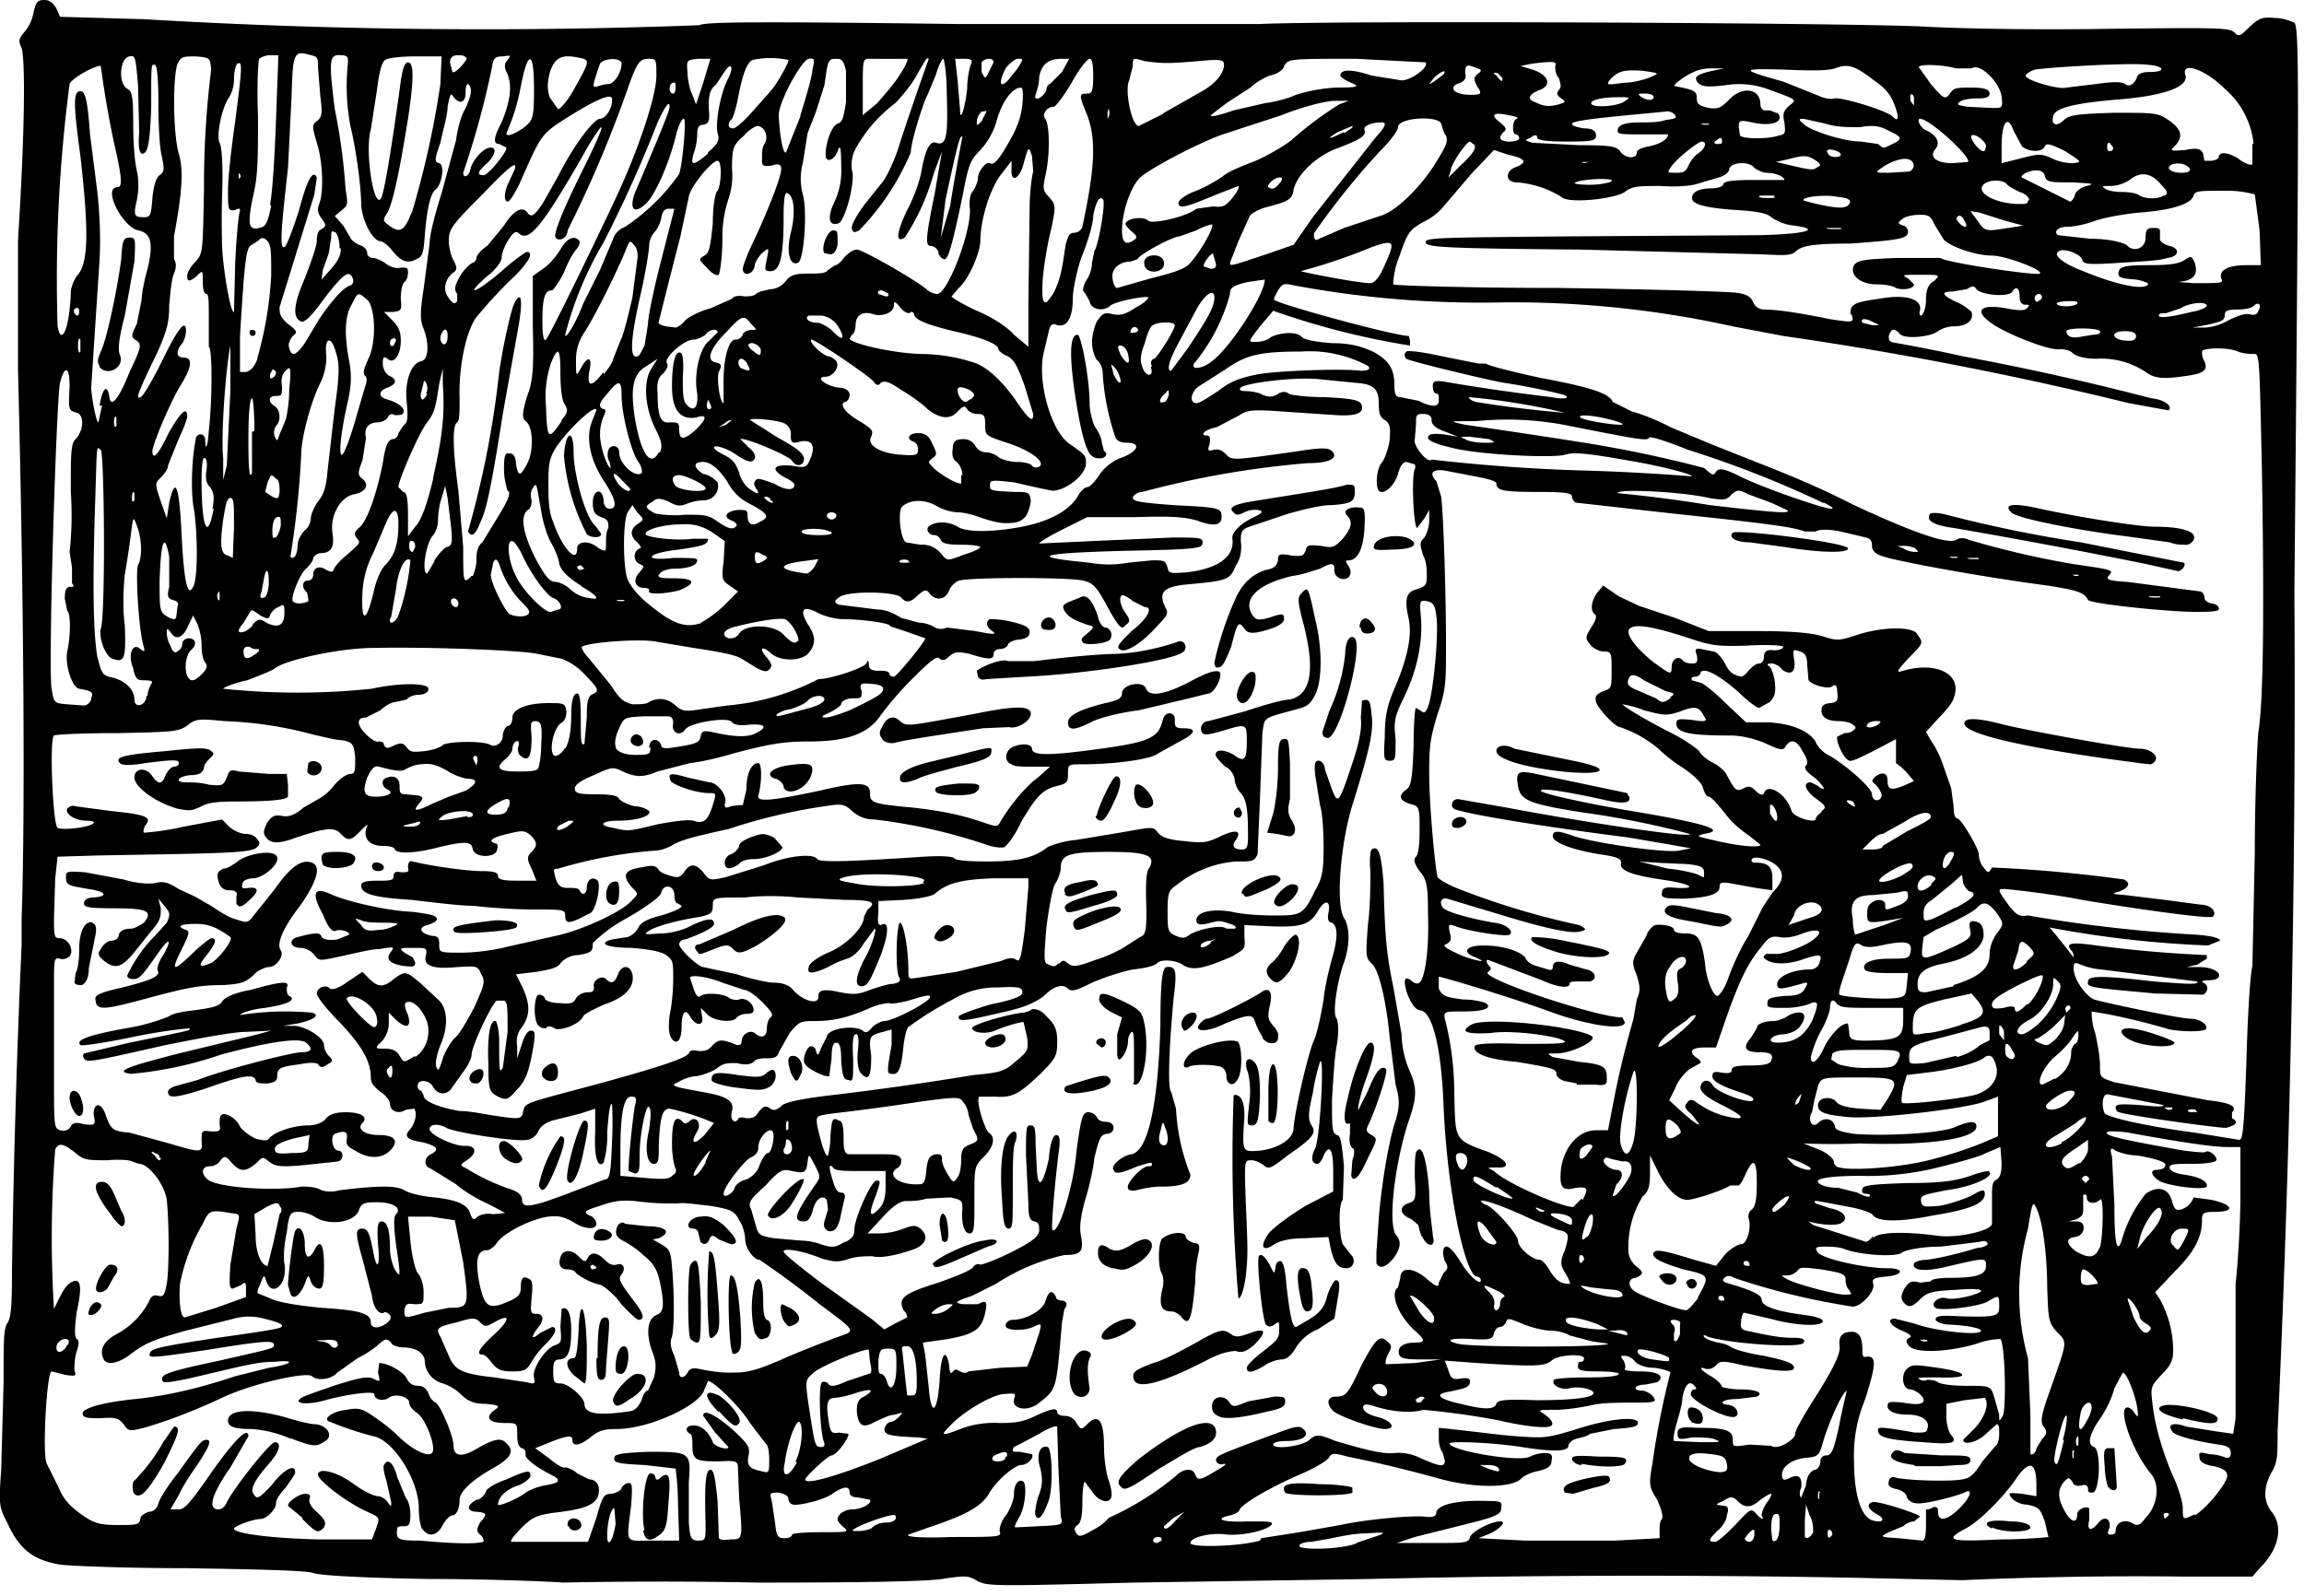 <?xml version="1.0" encoding="utf-8"?>
<svg xmlns="http://www.w3.org/2000/svg" xmlns:svg="http://www.w3.org/2000/svg" version="1.1" viewBox="0 0 192 133">
	<title>Mr. Tod and Tommy Brock snarl at each other from either side of a stone wall.</title>
	<path d="M47 131.9c-1.4-.1-6.4-.3-11.3-.3-5.7-.1-9.1-.3-9.6-.5s-4.2-.3-10.5-.4c-5.3 0-10-.2-10.6-.3-2.3-.4-3.4-1.3-4.4-3.5-.7-1.3-.7-1.6-.5-4.4l.2-7.3c0-3.5 0-4.4.3-4.9.3-.4.4-1.3.4-4.5a906.5 906.5 0 0 1 .8-27v-2.2c.3-8.4.2-26.1-.3-45.8V20c.6-9.4.6-15.1.3-16-.3-.6-.2-.8.2-1.3.3-.3.7-1 .8-1.7.2-.8.3-1 .9-1 .4 0 .7.2 1 .7l.3.7 7 .2a477.5 477.5 0 0 0 46.3.5c.4-.3 5.6-.3 21.4-.1H105c6.5-.3 48.1-.1 55 .2 3.6.2 9.8.3 15.8.2 8.8-.1 10-.1 10.4.3.4.4.5.3 1.3-.5.8-.7 1-.8 2.1-.7.7 0 1.4.3 1.6.4.4.4.4 4.6 0 47.4a1342.8 1342.8 0 0 1-1.4 70c0 2 0 2.6-.5 3.4-.7 1.3-.7 2.4 0 3.3 1 1.2.6 3.1-.9 4.6l-.7.8h-5.6a330 330 0 0 0-18.6.3l-8.9-.2a939.4 939.4 0 0 0-40.5.1l-19.6.3c-11.5.3-12.1.3-13-.1-.8-.5-1-.5-3-.2-1.4.2-6.2.3-15.3.3a404.3 404.3 0 0 0-16.4 0zm66-3.3 1.8-.6c.8-.3.6-.3-1-.2-1 0-2.3.3-2.8.4l-1.7.3c-.9 0-1.4.4-.7.5 1 .2 3.7 0 4.5-.4zm-72.7-.1c0-.1 0-.4-.3-.6-.3-.3-.3-.4 0-1 .6-.7.6-.8-.2-.9-.9 0-1-.5-.1-1 .3 0 .7-.4.8-.7 0-.2.8-.7 1.7-1 1.8-.8 2-.8 2-.3 0 .2-.5.6-1 .8-1 .3-1.7 1-1.7 1.6 0 .2 1.7-.5 2.3-1 .3-.2 1-.5 1.6-.6 1.2-.2 1.4-.4.7-.8-1.6-.8-2.4-1.5-2.3-1.8 0-.2 0-.4-.3-.5-.3-.1-.4-.5-.4-1.1 0-1 0-1-1-1-1.3 0-1.7-.4-1-1 .6-.4.6-.5-.7-.6-1 0-1.5-.3-2-.8a4 4 0 0 0-1.5-.9 2 2 0 0 1-1.5-1.8c0-.7-.7-1.2-1.8-1.2-.4 0-1-.2-1-.4-.4-.4-.5-.3-1 .1-.3.3-1 .8-1.8 1.2l-1.7 1.2c-.5.6-1.7.7-2.1.3-.4-.4-5 .6-7.5 1.8-2.8 1.3-4.8 2-6.5 2.5-1.2.3-1.3.3-1.7-.3-.4-.5-.7-.6-1.9-.5-.9 0-1.4 0-1.5-.3-.2-.5 1.5-1 4.4-1.3 2.9-.3 5.6-1 8.3-1.9l2.8-.7c2-.3 2.3-.7.5-.5-1.5 0-2.5.3-7.2 1.4-2 .4-2.2.4-2.2 0s1-.7 4.8-1.5c4.3-1 4.7-1 4.5-1.4-.1-.3-1.2-.2-5.5.5-4.7.7-5 .7-4.8.3 0-.4 1-.6 5.6-1.3 5-.7 5.4-.8 5.4-1 0-.2-.7-.4-1.5-.6a4.7 4.7 0 0 0-2.5 0l-4 1c-2.9.8-3.5 1.1-4.8 2.1-1 .7-1.9.8-2.1.2-.3-.7 0-1.4 1.1-2a6.5 6.5 0 0 0 2.7-2.7c.2-.5.4-.6.8-.5.4.1.5 0 .7-1 .2-1.3.2-5 0-7-.2-1.3-1.5-3-2.3-3l-.6-.2c-.1-.1-1-.2-2-.1-1.7 0-2 0-2.7-.6-1-.8-1.4-.9-1.7-.3a94.7 94.7 0 0 0-.1 13.3c.6-1.3 1-2 1.4-2.2.8-.5 1 .2.5 2.4-.2 1.5-.2 2.1 0 2.3.2.1.2.4 0 1s-.2 1.3-.2 1.6c.2.5.1.5-.7.4l-1.2-.3c-.4 0-.8 7-.4 7.7l1 2c.4 1 1 1.6 2 2.3 1 .7 1.5.8 3 .8 1.4 0 1.7 0 1.8-.5 0-.3.4-.5.7-.6.4 0 .7-.3.8-.7.1-.4.8-1.5 1.6-2.5 1.8-2.5 2-2.8 2.4-2.8.5 0 .2.6-.7 2-.5.7-1.3 1.9-1.6 2.6l-.7 1.2h.7c.5 0 1-.6 2.8-3.2 2-2.8 3-3.7 3-2.9l-1.5 2.6c-1.6 2.3-1.9 3.5-1 3.5.3 0 .6-.3.7-.6.6-1.2 3.6-5 4-5 .6 0 .4.8-.5 1.8-1.3 1.5-1.6 2.2-1.2 2.6.2.4.5.2 1.5-.9 1-1.3 1.9-1.7 1.9-1 0 .2-.4.7-.8 1.3-.5.5-.8 1-.8 1.3 0 .5-.8 1.3-1.3 1.3-.6 0-2.2.6-2.2.8 0 .4 3 .8 7 .9H31l.3-.8c.4-1.1.4-1-.9-1.6-1.5-.7-3.9-2.5-3.9-3 0-.6 1.5-.3 3 .8.8.6 1.7 1 2 1 .3 0 .7.3.8.5.3.4.3.4.3 0l-.4-1.8c-.2-.6-.3-1.2-.2-1.3.3-.6.8-.2 1.1 1l.7 1.7c.2.2.4.8.4 1.4 0 .8-.1 1-.5 1-.3 0-.6 0-.6.2-.1.9 0 1 1.9 1 3.3.3 5.2.3 5.4 0zm-5.1-1c-.2-.4-.3-1.1-.3-1.8 0-2.3-2.1-5.7-3.8-6a27.6 27.6 0 0 1-3.6-1.2c-.7-.2.2-.9 1.4-1 1-.2 1.3-.1 2.3.6a15 15 0 0 1 2 1.6c1 1 2.4 1.8 2.8 1.4.4-.4-.5-2.8-1.2-3.3-.4-.3-.7-.6-.7-.9 0-.5-1.2-.8-1.7-.4-.4.3-1.2.2-1.2-.3 0-.3-2.3 0-4.1.5-1.4.4-2.6.3-2.1-.1.1-.2 1.4-.6 2.8-1.1 2.2-.7 2.8-.8 3.3-.6.6.3.6.3.4-.5l.1-.8c.7 0 2 .7 2.3 1.3.2.4.5.6 1 .6.3 0 .6.2.8.6.1.4.4.7.6.8.4.2 1.5 2.8 1.5 3.6 0 .9.7 1 2 .2 1.4-.8 2-.9 2.4-.4.7.6.4 1.2-1 2-1.8 1-2.9 2-2.9 2.7 0 .8-.3 1.3-.6 1.3-.2 0-.6.4-.8.8-.5 1-1.3 1-1.7.3zm-10-1-1.2-1c0-.4 1-1 1.4-1 .4 0 .5.1.4.4-.1.3.1.7.7 1.2.6.6.7.8.5 1.2-.5.5-.6.5-1.8-.7zm-14-2c-.2-.2-.2-1 0-1.1a15 15 0 0 0 2.4-3.2l.9-1.3c.6 0 .4.6-.8 3-1.3 2.3-2 3.1-2.5 2.6zm13-4.6a10 10 0 0 0-3.2-.8c-1.5 0-1.9-.2-2-.6-.1-1 1.7-1.2 4.7-.4 1 .3 2.1.6 2.6.6 1 .1 1.5 1 .8 1.4-.7.5-1 .5-2.8-.2zM7.5 109c.3-.5.6-.6.9-.3.2.2-.4.9-.8.9-.3 0-.3-.1-.1-.6zm.5-1.6c0-.6.8-2 1.2-2 .6 0 .8.4.3 1l-.5.9c-.2.4-1 .6-1 .1zm1.3-6.1c-1.4-1.8-1.7-2.8-.8-2.8.4 0 .7.3 1 1l.6 1.4c.4.6.4 1.3 0 1.3 0 0-.5-.4-.8-.9zm40.4 25.2c.5-1.8.6-2 1.3-2 .4-.1.8-.3.8-.5.1-.2.4-.4.6-.4.3 0 .3.3.2 1.8-.4 3.4-.6 3 1.8 3h2.2l-.1-3c0-1.6-.2-3-.2-3l-2.6-.3c-2.2-.1-2.6-.2-2.5-.6 0-.3.5-.4 2.8-.5 3.5 0 3.6 0 3.4 2.5v3.4c.1 1.3.2 1.5.8 1.5.6 0 .6-.1.6-1.4-.1-3.3 0-4.5.4-4.5.3 0 .4.7.6 2.6l.1 3c0 .2.2.3 1 .2 1 0 1 0 .7-3.4l-.1-2.4c0-.7 0-.8-1.6-.7-1.9 0-2.2-.1-2.2-1.3 0-.4 0-1-.2-1-.5-.3-.3-.7.3-.7.7 0 1.3.6 1.6 1.4.2.4 1.3.7 1.3.4l-1.1-1.2-1-1.4c0-.6 1-.1 2.4 1.1 1.3 1.2 1.5 1.5 1.4 2.1-.2.9 0 1.2 1 1.4.7.2.7.2.7-1 0-.6-.1-1.2-.3-1.3l-1.3-1.7c-.7-1.2-3-3.5-3.5-3.5l-.3.7c-.3 1.3-4.6 3.3-7.3 3.3-1 0-1.5.1-2.2.7-.9.7-1.5.8-1.5.2 0-.4-.4-.4-2.1.3l-1 .4 1.1.8c.6.5 1.2.9 1.4.8.2 0 .7.2 1 .5l1 .5c.7 0 1 .7.7 1.5-.4.7-1.2 1-3.8 1.3-1.3.2-1.7.4-2.5 1.2-.6.6-1 1.1-.9 1.2H49zm4 1c-.3-1.2 0-4.7.5-4.7.2 0 .4.1.4.3.1.3.2.3.5 0 .7-.5.8 0 .6 2.2-.1 1.7-.2 2.2-.7 2.6-.8.6-1.2.6-1.4-.3zm-6.4-.3c0-.3 0-.5.3-.6.5-.2 1 .3.8.7-.3.4-.9.3-1-.1zm12.6-9.5c-1.3-1.3-1.3-2 0-1.4.8.5 2 1.9 1.7 2.3-.3.4-.5.3-1.7-1zm-8.6 9.3-.1-1.3c-.3 0-.6 1.2-.6 2.3 0 1.1.5.4.7-1zm45.5 1.4c0-.2 0-.3-.3-.3-.2 0-.4.1-.4.3 0 .1.1.2.3.2l.4-.2zm8.3-.2 3.2-.5 3.4-.6c2.3-.5 6-.8 7-.7.7.1 1 0 1-.4.2-.6 1.7-1 4.4-.9 1 0 1.1.1 1 .6 0 .5-.4.7-2.8 1.3l-4.4 1.1-1.5.5h3c2.7 0 3 0 3.1-.5.2-.5 1.8-1.3 2.5-1.3.6 0 0 .6-.8 1l-1 .4 3.9.2h7.5l3.7-.2v-.6c0-.4 0-.8.2-1 .1-.2 0-.7-.4-1.6-.7-1.1-.7-1.3-.4-3a68.4 68.4 0 0 1 1.5-7.6c0-.1-.6-.3-1.3-.4-.9 0-1.5-.3-1.7-.6-.2-.2-.5-.4-.8-.4-.4 0-.4 0-.1.4.1.2.2.5.1.7-.1.1.4.2 1.3.2 1.5 0 2.1.4 1.4.9l-1 .2c-.4 0-.8.1-.8.3 0 .1.2.2.5.2.5 0 1.1.5 1.1.8 0 .2-.8.2-1.8.2s-2.6 0-3.4.2c-.9.2-2.2.4-3.1.4-1.3 0-1.5 0-1 .3.6.4.9.8.7 1-.2.3-2.2.1-4.3-.4a65 65 0 0 0-6.4-.9c-1 .3-2.6.2-4.4-.4-.5-.1-.6 0-.6.2 0 .3.4.6 1.2.8 1.2.3 1.6 1 .6 1-.8 0-3.7-1-4.3-1.5-.6-.6-.5-1.2.2-1.2.8 0 1-.1 2.1-2.5 1.2-2.3 1.6-2.7 2.2-2.1.4.3.4.5.1 1-.2.4-.3.8-.2.9l2.4-.1 2.2-.3h-1.7c-1.3 0-1.7-.1-1.8-.4-.2-.6.3-1 1.3-1 .9 0 .9-.2 0-1-1.4-1.3-2.1-3.1-1.4-3.6l.2-.8c0-.9 1-.9 2.1 0 .9.8 1.1.8 1.1.4l.4-.8c.4-.4.4-.5.1-1-.1-.3-.2-.7-.1-1 .2-.5.7-.1 1.5 1.2.6 1 1.6 1.9 1.6 1.4 0-.2-.2-.3-.3-.3-1 0-2.5-7.1-2.8-14.2-.2-5.2-1-8-2-8-.4-.1-.7-.6-1-1.3-.4-1.2-.3-1.7.4-1.1.2.2.5.2.6.1.5-.5.8-3 .7-5.7 0-2.4-.1-2.9-.7-3.6-.5-.7-.5-1-.3-1.2.2-.2.3-1 .3-2.2 0-1.9 0-2-.8-2.2-.9-.3-1-.7-.3-1.2.4-.3.5-.9.6-3.6 0-1.7.1-3.2.2-3.2l.5.3c.2.2.4 0 .6-.7.4-1.5.8-5.9.6-7.2-.1-1-.3-1.2-.8-1.3-.6-.1-.6 0-.5 1.2.2 2.1-.3 4.5-1.3 6.6-.8 1.7-1 2-.8 3.7 0 1.7 0 1.8-.5 1.8s-.5-.2-.4-2c0-1.7.2-2.6.8-4 1-2.3 1.5-4.3 1.2-5.8-.4-1.7-.2-2.3.7-2.5.6-.2.8-.3.8-1 0-.5 0-1.3-.3-1.8-.3-1-.3-1.1.1-1.5.2-.3.4-.9.4-1.4v-.9l-.4.7-.6.8c-.3 0-.5-4.3-.2-4.9.1-.2 0-.4 0-.4l-.7-.2c-.2 0-.5.2-.7 1-.3 1-1.2 1.8-1.6 1.4-.3-.4-.2-1.9.3-2.4.2-.3.5-1.1.6-1.8.1-1.2 0-1.4-.4-1.7-.4-.2-.5-.6-.5-1.3 0-1.3-.4-1.7-2-1.8l-3-.3c-2-.2-6 .3-6.5.7-.2.2 0 .3.5.3.3 0 1 .1 1.3.3.5.2.8.2 1.2 0 .4-.3.7-.3 1-.1 0 .1 1.4.3 3 .3 2 .1 2.7.2 3 .5.4.8-.3 1.1-2 1l-4.5-.3c-2.6-.2-3-.1-3.6.3l-1.9 1c-1 .2-1.5.7-.8.7.2 0 .3.2.2.7-.2.6-.1.6.3.5.4-.1.7 0 1 .3.6.6.4.6 6.1-.2 1.9-.3 2.5-.3 2.8 0 .6.6-.3 1-2 1A77 77 0 0 0 95.2 41c-.4 0-.8.3-.8.5 0 .3.8.4 3.4.6 3.8.2 4 .2 4 1 0 .7-.7.8-2 .3-1-.3-2-.4-5.2-.3h-4l-2 1c-1.2.6-2 1.1-2 1.2l4.3-.2 6.8-.3c2.3 0 2.6 0 2.5.5 0 .4-.7.5-6.2.6-7.6.2-8.4.5-3.2 1a9 9 0 0 0 3.2 0l2-.2c1 0 1.1 0 1.3.6.1.5.2.5 1.6.4 2.6-.3 4-1.3 3.8-2.8-.1-.5.7-1.3 1.8-1.8.8-.4.8-.5.3-.6a2 2 0 0 0-1.1.2c-.4.2-.7.3-.9 0-.5-.4 0-.7 2.1-1 3-.5 6.5-1 7.3-1.3.7 0 .7 0 .7.6 0 .8-.3 1-2 1.1-.9 0-2.4.4-3.5.7l-3 1c-.9.3-1 .4-1 1.3.1.6 0 1.5-.4 2-.5 1.2-.6 1.3-4 1.6-2 .2-2.5.6-1.9 1.9.3.5.2.7-.6 1.5-1.4 1.6-2.8 2.4-3.2 2-.3-.2 0-.5 1-1.5 1.4-1.1 1.8-2 1.1-2l-1-.5a3 3 0 0 0-.8-.5c-.4 0-.3.8.2 1.5.4.6.4.7 0 1-.3.4-.5.3-1.5-1.5-.9-1.7-1.2-2-2-2.2-1-.3-9.6-.3-10.4 0-.3.1-.7.5-.8.8-.3.8-1.1.9-1.6.3-.3-.4-.4-.4-1 .1-.6.6-1 .7-1.4.2-.4-.5-4.5-.6-5.2 0-.4.3-.4.4 0 .6a620.1 620.1 0 0 1 3.2.4c.6 0 1.2.2 2 .7l1.5.4c.6 0 1.2.3 1.3.4.2.1.6.2 1 0l2.4.3c1.5.3 1.8.3 1.4 0-.5-.3-.6-.8-.2-1 0 0 .9 0 1.7.2 1.3.3 1.6.5 1.6.9 0 .3-.2.5-.8.6-.4 0-.9.2-1 .4 0 .2-.4.4-.7.4-.3 0-.5.2-.5.4 0 .5-.4.5-2 0-1-.2-1.2-.2-1.7.2-.3.3-.5.4-.8.2-.2-.3-.8.2-2.3 1.7a28.7 28.7 0 0 0-2.6 3c-1 1.5-2.7 2.2-6 2.2-2.1 0-3.3.2-6.3 1-1 .3-2.6.7-3.6.8l-2.7.7c-1.2.5-1.8.5-2.9 0-.8-.4-.9-.4-2.4.3-1 .4-1.6.8-1.6 1.1 0 .4.3.5 1.7.5 1.3 0 1.9.1 2 .4.2.2.8.5 1.3.6.6 0 1.1.3 1.2.4.2.4-1 .8-2.6.8-1.4 0-1.7.4-.4.6 1.3.3 1.2.3 3.7-.3 1.6-.3 2.6-.4 3-.3.8.3 1.2 0 1.6-1.3.3-1 .3-1-.3-1-1.2 0-3-.7-3.2-1-.3-.7 0-.7 1.4-.3l1.8.4c.7 0 1.6 1.2 1.3 1.8 0 .3 0 .4.5.2a5 5 0 0 1 1-.1l.3-1.3c0-1.3.4-2.2 1-2.2.3 0 .3 1.6 0 2.7-.2.6 1.3.4 5.1-.4 3.4-.8 4.2-.7 4.2.2 0 .8.2.9 3.5 1.2 2.7.3 4.4.7 6.1 1.3.9.3 1 .3 1.2 0 .8-1.4 2.2-3.1 3.2-3.8l1-.9h-1.4c-.8 0-1.6 0-1.8-.2-.6-.2-.6-1 0-1.4.8-.4 1.7-.3 1.7.1 0 .5 1 .6 4.2.2 5.6-.7 6.3-1 6.7-2.6.2-.8 1.1-.7 1 .1 0 .5.1.6.8.6 1 0 1 .4-.4 1.1l-1.8 1c-.6.5-3.7.9-6.3.9-1.2 0-1.2 0-1.2.8 0 .7-.1.8-.9 1-1.2.3-1.7.8-3 3-.5 1.1-1.2 2-1.4 2.1-.2.1-1 0-1.5-.2a46.3 46.3 0 0 0-9.3-2.1c-.9 0-1.4-.3-1.9-.7-.5-.5-.8-.6-1.6-.5a46.7 46.7 0 0 0-8.7 2c-2.8.6-3.9.9-4.6 1.3-.3.2-1 .5-1.6.5a38.1 38.1 0 0 0-8 1.5c-.4 0-.4 0-.2.8.2.6.4.8 1 .8.5 0 .9 0 1 .2.2.5.6.3.6-.2 0-.7.5-1 .9-.6.3.3-.1 2.4-.6 2.7l-1 .5c-.9.4-1.1.3-1.1-.3 0-.5-.2-.5-2.8-.5a49 49 0 0 1-4.8-.3c-1.1 0-3.5-.3-5.2-.5-3.2-.2-4.2-.5-4.2-1.2 0-.3.4-.4 1.4-.4 1 0 1.3 0 1.3-.4 0-.3.2-.4.6-.3.6 0 .7 0 .6-.4 0-.4.1-.6.4-.5 1.6.4 4.6.8 5.7.8 1 0 1.4.1 1.4.4 0 .3.4.4 1.6.4h1.6l-.4-1c-.4-.8-.4-1 0-1.4.5-.5.5-.8-.1-1.4-.5-.4-.7-.4-1.9-.1-1.3.3-1.7.6-1 .8.2 0 .2.3.1.6-.2.6-1.8.6-2-.1-.1-.7-.6-.7-2.8-.2-1.8.5-3.5.6-3.7.2 0-.2-.5-.3-1-.3-1 0-1.6-.5-1.4-1.4.2-.5.2-.5-.5.2-.8.8-1 .8-1.6.2-.5-.6-1.3-.5-3.7.3-1.6.6-2.2.5-2.6-.1-.2-.3-.1-.6.2-1.2.4-.5.6-.6 1.2-.5.5.1 1 0 1.8-.7l1.4-.8a4 4 0 0 0 1.1-1c.5-.6 1.1-1 1.4-1 .4 0 .4-.3.4-1.3-.1-1.2-.2-1.3-1-1.5-.6 0-1.7-.3-2.6-.5-2.2-.6-4.6-1-7.3-1.1-2-.2-2.4-.2-3 .3-.8.6-1.2.6-5.8.7-2.8 0-5.2.1-5.4.2-.4.3-.1 7.4.3 7.7.4.2 2.6 0 3-.4.1-.1-.1-.2-.6-.2-1 0-1.8-.6-1.6-1 .2-.2.4-.3.7-.2l3 .4c2.9.3 3.4.5 2.8 1.2-.1.2-.2.5-.1.6 0 0 1.6-.1 3.3-.5l3.2-.6.6.6c.3.3 1 .6 1.3.6.4 0 .8.1 1 .4.3.3.3.5-.1.8-.5.3-2 .4-7.6.5l-5.6.1-3.3.1-.2 1.8-.1 3.3c0 1.5 0 1.7.5 1.7.7 0 1.2 1 .8 1.5-.2.2-.6.3-.8.2-.5-.1-.5 0-.5 2.3v7.4c0 4.3 0 4.4.5 4.6.4.1.7 0 .9-.3.1-.3.4-.4 1.1-.2.9.1 1 .1.8-.8 0-1 .6-1.1 1 0 .4 1.2.6 1.4 2 1.5l3.3.9c2.7.8 2.8.8 2.7-.2 0-.9 0-.9.8-.8.7 0 .8 0 .7-.6 0-.4 0-.7.2-.8.3-.2 1.2.3 1.5 1 .2.3.7.7 1.3 1 .8.2 1 .2 1.2-.1.5-.5 2-1 3.1-1 .7 0 1.2-.2 1.5-.5.3-.4.8-.6 1.7-.6 1.3 0 1.9.4 1.4.9s.2 1 1.4 1c1.3 0 1.7.5.9 1.3-.7.7-1.8.7-2.9 0-.6-.3-.8-.5-.7-1 .1-.6-.2-.7-1-.4-.4.2-.2 1.4.3 1.4.4 0 .5.7 0 .9l-2.8.3c-2.1.2-2.5.1-3-.3s-.5-.4-1 .1c-.9.8-1.4.8-2.1 0-.5-.6-.6-.6-1-.1-.1.2-.5.4-.8.4-.7 0-.8.6-.2 1.1.8.7 5.7 1 7.8.6.5 0 1 0 1.5.2.3.2 1 .3 1.7.1 3.3-.4 4.7-.4 5.4 0 .5.3 1.5.5 2.5.6 1.9.2 2.8.6 3 1.4.2.5.3.5.6.2.3-.2.8-.3 1.3-.2l1-.1-1.3-.7c-.7-.3-2-1-2.8-1.7l-2.1-1.3c-.6-.2-.6-.9 0-1.2.8-.4.5-.7-.7-1-1.3-.2-1.6-.5-1-1.1.4-.5.6-1.4.3-1.7l-.7.1c-.6.4-1.3.1-1.3-.5 0-.2-.3-.7-.8-1-.5-.4-.8-.7-.8-1.2 0-1.3-.7-2.6-2.6-4.6-1-1-1.9-2.1-1.9-2.4 0-.5.8-.8 1.1-.4.2.1.7 0 1.5-.6l1.2-.8.6.6c.7.7 1.2.7 2 0 1-.7 1-.7 2.3.4l1.4 1.3c.8.7.9 2.2.2 3.8-.3.8-.5 1.6-.3 1.9.1.3.2.2.5-.8.2-.6.7-1.4 1-1.7.4-.3 1-1.4 1.6-2.5.8-1.8 1-2.2.6-2.8-.3-.7-.3-.7-2-.6-2 .2-2.9-.1-2.6-1 .1-.6 0-.6-1-.6-1.2 0-1.3 0-.8.4l.7.4.2.4c0 .4-.2.4-1 .3-1.2-.2-1.5-.6-1-1.2.3-.4.2-.4-1-.2-.7 0-2.2.4-3.2.6-1.8.4-1.8.4-2.2-.1-.3-.4-.8-.6-1.2-.6-.8 0-1-.7-.2-.9 1.5-.4 1.9-.4 2 0 .2.2.6.3 1.3.2l1-.4c0-.3-.8-.5-1.2-.3-.3 0-.6-.4-1-1.4-1-1.8-.7-2.3.6-1.7 1.3.6 4.6 1.4 6.9 1.5 1.5.2 2 .3 2 .6 0 .2-.4.4-.8.5-.8.2-.6.7.4.9.5 0 .6.2.6.7 0 .7 0 .7 1.9.7 1 0 2.7-.2 3.8-.5l4-.9c2-.4 5.6-2 6.4-3 .5-.5.5-.5 0-1-.9-1-.7-1.5.7-1.7 1-.2 1.2-.2 1.5.2.1.2.6.4 1 .5.6.2.8.1 1.1-.3.5-.8 1-.7 1.6 0 .5.7.6.7 1.9.4l3.2-1c2-.8 4.1-1 4.4-.5.2.3 2.9.2 8.9-.2 1.6-.1 2.3 0 2.5.1 0 .2 1.1.3 2.8.3 2.5 0 3.9-.3 5-1.2a8 8 0 0 1 2.4-.6l4.2-.7c2.2-.4 2.2-.4 2.6.1.3.4 1 .6 2.2.7 1.6.2 2 .1 3-.4 1.3-.6 1.8-.5 1.3.3-.4.5-.2.8.5.8.4 0 .5-.2.5-1.1 0-2.2-.1-3-.6-3.6a2 2 0 0 1-.5-1c0-.4-.3-1-.8-1.2-.4-.4-.8-.8-.8-1 0-.5.8-.4 1.5 0 .9.7 1.1.4 1.1-1.1s0-1.5-2-.9c-1 .3-1.5.4-1.7.2-.3-.4 0-1 .5-1l3-.8c1.5-.5 3.2-1 3.8-1 1.7-.4 2.1-2.3 1.2-6-.6-2.3-.6-2.5-.2-2.9.5-.5.5-.6 1.1 2.2.6 2.4.6 5.1 0 6.3-.4.8-.7 1-1.5 1.2-2.9.8-2.7.6-2.9 2l-.2 5.4-.2 4.7c-.3.6-.4.6-1.8.6a9 9 0 0 0-5 2c-.6.4-.7.6-.7 2.2 0 1.5 0 1.7.7 2 .5.2.7.2 1 0 .6-.5 2.8-1 3.2-.6h.7c.2-.1 0-.3-.4-.4-.9-.3-.8-.3-2 0-.6.1-.8 0-.8-.3 0-.7 1.3-1 3-.7.8.2 2.3.3 3.4.3 2.3 0 2.5 0 3.5-2.1.6-1 .7-1.7.7-3.6 0-1.3-.1-2.9-.3-3.5l-.4-2.5c-.1-1 0-1.2.3-1.2.2 0 .5.3.5.7l.6 1.7c.5 1.3.6 1.1 1.7-2.2.6-1.8.8-2.9.7-3.8l.1-1.4c.6-.2.7 0 .8 1.2.2 1.3-.2 3-1.6 7.5-1 3.2-1.4 8.3-.7 9.4.5.8.5 2.3 0 3.7-.6 1.7-1 4.4-.6 4.7.1.3.2 1 0 2.2-.2 1-.3 3-.4 4.5 0 2.5 0 2.8.4 3 .3 0 .4.5.6 2.6l-.1 2.8c-.4.4-.3 3 0 3.7l.7.9c.4.4.2 1.1-.4 1.1-.7 0-1-.4-1.3-1.6l-.2-1-2 .1c-1.2 0-2 .2-2.5.5-1 .7-1.3.2-.4-1 .6-.6 1.7-1.4 3-2.2l2.3-1.2v-1.7c0-1.8-.3-2.3-.8-1.3-.1.4-.4.7-.5.7-.5 0-.6-.5-.2-1.3.4-.8.8-7.9.4-7.2a17 17 0 0 0-.6 2.6c-.4 1.7-.4 2.2-.1 2.7.4.6.2 1-2 2.5-1.4 1.1-1.6 1.2-2 .8-.3-.2-.7-.4-1-.4-.6 0-.6 0-.5 3.1.2 4.7.2 4.8 0 6.7-.2 1.2-.4 1.7-.6 1.7a140 140 0 0 1-.4-16.8c0-.2.2-.2.5 0 .3.3.4.8.4 1.7-.2 3-.2 2.9 1.3 2.8 1.6-.2 2.8-1 2.8-1.9.1-1.4 1.2-6.2 1.7-7.3.3-.7.6-2.2.8-3.4.1-1.1.5-2.7.7-3.4.5-1.7.5-2.7 0-3-.3 0-.4-.3-.3-.8.2-1-.2-1.2-.8-.3-.7 1.3-1.5 1.5-4 1.4l-2.2-.1v1c.1 1 0 1-1 1.6-2.3 1-3.2 1.2-4 .8-.6-.5-2-.6-2.3-.2-.2.2-1 .4-2 .5-1 .2-2.5.7-3.4 1.1-1.2.6-1.7.8-2 .5-.4-.4-1.1-.3-2 .6-.8.6-1.7 1-3.6 1.4-3 .7-3.6.8-3.5.3 0-.1 1.3-.6 2.7-1 2-.4 2.6-.7 2.6-1 0-.4-.3-.5-2-.4a7 7 0 0 0-3.8 1 26.8 26.8 0 0 0-3.7 2.3c-.1 0-.3.7-.4 1.5-.2 2-.4 2.5-1 2.4-.4 0-.4-.2 0-2.4v-1.3l-.7.2c-1.2.3-1.2.4-1 2 0 1.7-.2 2.2-.9 1.4-.2-.3-.3-1-.2-1.9.1-1 0-1.4-.2-1.3-.2 0-.3.7-.2 2 0 1.8 0 2-.4 1.8-.4 0-.5-.3-.6-1.6 0-1-.1-1.5-.4-1.5-.3 0-.4.4-.4 1.3l-.2 1.5c-.3.1-1.8-.6-2-1-.3-.3.1-1.5.5-1.5.2 0 .4.2.4.4.1.4.2.4.4-.2l.5-1c.1-.7 2.3-1 3-.5.2.2.4.2.8-.3.3-.3.8-.5 1-.5.7 0 3.8-1.6 3.8-2 0-.2-.2-.2-1.8.3-.8.2-1.5.3-1.6.2-.2 0-1 .1-1.8.5-1.9.8-3 1-4.5 1-1 0-1.2 0-2 1l-.9 1.6c-.1.4-.4.5-.9.5-.4 0-1 0-1.2.3-.2.2-.7.3-1.4.1-.8 0-1.1 0-1.6.4-.4.3-1.2.6-1.8.7-.5 0-1.2.3-1.5.5-.5.2-.5.3.4.5l2.1.4c1.6.3 2.2.7 2 1.5-.2.7.2 1.1.5.7 0-.2.4-.2.7-.1.4 0 .7 0 1-.5.4-.5.6-.6 1-.3.3.2.5.1.9-.2.2-.3 1.5-.6 4-.9a257.9 257.9 0 0 0 12-1.7c2.2-.2 2.6-.3 3.5-1.1 1.1-.9 1.1-1 1-2l-.3-1.3c0-.1-1.5.3-2.4.7-.7.3-1.8.2-1.9-.2 0-.3 2.7-1.1 4.2-1.3.2 0 .6-.1.8-.3.3 0 .7 0 1.3.7.6.6.8 1 .8 2 0 1.2-.1 1.4-1.4 2.7-1.8 1.7-2.3 2-3.8 1.9h-1.3c-.3.3.4 2.6.8 3 .6.4.4 1.2-.4 2s-.8.8-.8 3.6c0 2.3 0 2.8-.4 2.8-.5 0-.7-1-.6-2 0-.7 0-.8-1-1l-2 .1c-.6.2-1.3.2-1.7.2-.4 0-1 .3-1.9 1.3l-1.3 1.4h1a6 6 0 0 0 2-.4c.8-.3 1-.3 1.4 0 .7.6.5 1.3-.5 1.7-1.4.5-2.8.8-3.5.6-.4 0-1.3 0-1.9.2-.9.3-1.2.3-2.3 0-1.7-.7-3.2-.9-3.2-.6 0 .2 1.4 1.3 3.1 2.6l4.2 3 1.1.9.9-.5 1-.5s0-.3-.3-.6c-.5-1 0-1.4 2.9-2.3 1.4-.5 2.7-1 2.9-1.3.1-.2.4-.3.6-.2.2 0 1.3-.4 2.5-1 1.8-.9 2.3-1.3 2.4-1.8 0-.5 0-.7-.4-.8-.4-.1-.5-.4-.5-1.5l-.2-4c0-2 0-2.5.3-2.5.4 0 .5 0 .5 1.6l.1 2c.1 1.8.5 1.4 1-.8.1-1.4.4-2 .6-2 .3 0 .4.3.2 1.6-.4 3.4-.6 6.2-.5 6.3.5.5 1.8-3.8 2-6.5.4-2.9.5-3.3 1-3.3.3 0 .6.2.7.4.1.3.5.4.8.4.8 0 .8 1 0 1-.5.1-.6.4-1 2-.1 1-.5 2.7-.8 3.6-.3 1.2-.5 2.1-.3 3 .2 1.2 0 1.5-1.4 1.5A17 17 0 0 0 83 107l-2 1c-1.5.5-1.5.6-.7.7h1.2c.7-.4.8-.2.6.7-.3 1.4-.9 1.8-3.1 2.2l-2.1.3.2 1 .3 2.8c.2 2.4.7 2.1.9-.6.1-2.2.5-2.9.8-1.3 0 .6.2.8.3.5.2-.2.3-.2.6 0 .2.1.5.2.7 0l2.6-.3 2.3-.1.4-1 .6-1.8c.2-.8.2-.8-.3-.6-.9.5-2.5.4-2.5 0 0-.3.3-.5.6-.5 1 0 2.4-.7 2.7-1.5.3-1 .6-1 .9-.4 0 .2.3.3.5.3.4 0 .5.4.2.7l-.2 1.1c-.5 5.8-.4 5.5-2 6.8-1 .7-2.2.4-2-.4.2-.5.1-.5-1-.4-1.1.2-3.3 1.5-4.4 2.7-.8.8-.6.8 1.2.1a8 8 0 0 1 3-.4c1.3 0 2-.1 3-.6 1.3-.6 1.8-.7 1.8-.3 0 .2.3.3.6.3.4 0 .8.2 1 .6.4.6.4.6 1 0 .9-.8 1.3-.1 1.3 2 0 1 .2 2.3.4 2.8.2.6.3 1.2.2 1.4-.2.6-1.1.3-1.6-.5l-.6-.8c-.1 0-.2.8-.2 1.7 0 1-.1 1.7-.4 1.9-.3.2-.3.4-.1.7.2.3.4.3 1.4-.3a4 4 0 0 0 1.3-1A24 24 0 0 0 98 123c.6-.6 1.4-.7 1.6-.1.2.5.4.5 1.7-.3.7-.4 1-.6.7-.6-.5.2-.9-.3-.5-.6.2-.2 1.5-.7 5.3-2.1 1.1-.4 1.5-.5 1.8-.2.6.5 0 1-1.4 1-.6 0-1.1.1-1.1.3 0 .4 2.1.2 2.9-.3.7-.6.8-.6 2.3 0 2.7.8 4 1.1 4.9 1a4 4 0 0 1 1.9.3c2 .9 2.3.9 2.3.3l-.2-.7c-.1 0-.3-.6-.3-1v-1l1 .1 4.3.5c3.5.3 3.5.3 5.9-.4 3-1 5.4-1.2 5.4-.6 0 .3-.5.4-2 .5l-2 .4c-.2.2-.7.3-1.1.4-.4.1-.7.4-.7.6 0 .5-1.4.5-3.9.1-2.6-.4-6-.5-6-.3 0 .6 5.8 1.6 6.7 1.1a3 3 0 0 1 1.2-.3c.6 0 .7.2.6.6 0 .5-.3.7-1.1.9-.6.1-1.2.4-1.4.6-.7.8-3.8.9-7 0a110.4 110.4 0 0 0-7.5-1.8c-1.1-.3-1.3-.3-1.5 0-.1.3-1.3 1-2.5 1.5-2.3 1-4.6 2.3-5 2.9 0 .2-.4.4-.8.5-1.4.3-.6.6 1.5.5 1.6 0 2 0 2 .2-.2.5-2.3 1-3.7.9-1.3-.2-3.1.2-3.1.7 0 .4 4.1.3 5.8-.2zm2-3.8c-.4-.7.2-.9 2.9-.7 1.4 0 2.7.2 2.7.3v.4c-.3.3-5.4.3-5.6 0zm23.3 0c-.3-.5.1-.8 1.9-1.2 1-.2 1.7-.3 1.8-.1.2.4 0 .6-1.3.9l-1.7.5-.7-.1zm-37-.5c-.5-.4 0-1 1.5-2.3 3.5-2.7 6-3.7 6.4-2.5.2.7-.3 1.2-1.3 1.5-.5 0-2 1-3.4 1.8-2.5 1.7-2.9 1.9-3.2 1.5zm38.4-1.8c-.4 0-.8-.3-.8-.5 0-.3.5-.3 2.2-.2 2.3 0 2.5.1 2.2.6-.2.3-2.1.3-3.6 0zm-30.1-4c-.5-.2-.7-.4-.7-.9 0-.8.9-1 1.4-.4.3.5.4.5 1.6 0l2.2-.4c.7 0 .9 0 .9.4s-.3.6-1.3.8c-2 .5-3.4.7-4.1.5zM89.4 116c-.7-1.4.1-3.8 1.2-3.4.3.1.4.3.2.6-.2.5-.2 1.2 0 2.5 0 .8-1 1-1.4.3zm5.1-1c-.2-.6 0-.8 1.6-1.4.8-.2 2.3-1 3.4-1.6 2.1-1.2 2.4-1.3 3.1-.8.4.3.7.2 1.6-.1 1.3-.5 1.4-.1.3 1-.6.5-1 .7-1.5.5-.4 0-1.2.1-2.5.8-3.7 1.9-5.7 2.4-6 1.6zm9.4-1c0-.2.6-.8 1.4-1.4 1-.8 1.3-1 1.3-1.7 0-.8 0-.8-.4-.5-.3.2-.5.2-.7 0-.3-.3-.8-5.3-.6-5.7.2-.3.6.1 1 .9.3.6.3.6.4 0 0-.3.2-.5.4-.5s.4.6.5 2c.3 2.6.5 3.5.8 3.5l1.2-.7c.8-.5 1.2-1 1.4-1.9.2-.6.5-1.2.7-1.3.3 0 .4.2.2 1.4l-.3 1.8-1.4.9c-.8.3-1.5 1-1.8 1.5-.4.7-.8 1-1.2 1-.3 0-1 .2-1.4.5-1 .6-1.5.7-1.5.2zm-12.1-2.6c0-.7 2-1.8 2.6-1.4.5.3.3.6-.8 1.2-1 .5-1.8.6-1.8.2zm6.6-1.7c-.2-.2-.5-.4-.8-.4-.8 0-1-.5-.8-1.6.2-.7.2-1.2 0-1.6-.3-.5-.3-2.3 0-2.8 0-.1.5-.4 1-.5.6-.1.9 0 1 .2 0 .3.4.5.7.6.4 0 .5.2.4.7-.1.4-.3 1.5-.3 2.6-.3 3.2-.5 3.7-1.2 2.8zm10-1.4c-.4-1.9-.3-2.7.2-2.6.4 0 .6.4.7 1.5.2 1.6.1 2.1-.4 2.1-.2 0-.4-.4-.5-1zm-15.7-2.6c-.8-.2-1.2-.6-1.2-1.3 0-.7.3-.8 1-.3.5.2.8.2 1.7-.3.6-.4 1.2-.6 1.4-.5.8.3.3 1.3-.8 2-1 .6-1.2.6-2 .4zm-15-.3c0-.4 3.1-1.9 4.3-2 1.2-.3 1.5.2.3.5l-2.3 1c-1.6.7-2.2.9-2.2.5zm37 0v-1l.2-2.9c.2-2.5.8-6.4 1.4-8.1.3-1.1.4-1.6 0-3l-.5-4c-.3-3.1-.9-5.6-1.5-6.1-.5-.5-.5-.6-.3-3.3.2-1.5.2-3.5.2-4.4-.1-1 0-1.7.1-1.8.6-.4.8.4 1 2.8.1 4.7.3 6.2.8 8.6l.7 4c0 1 .3 2.2.6 2.9.7 1.5.7 2.3 0 4.3-1.2 3.6-1.8 8.9-1 9.6.4.5.3 1.1-.3 1.9-.6.7-1.1.9-1.4.4zm3.8-2.3a4 4 0 0 1-.3-1l-.6-.5c-1-.4-1-1-.3-1.3.7-.2.7-.3.6-2.2 0-1.1 0-2.1.2-2.2.4-.5.8.7 1 3.4 0 1.7.3 3.3.3 3.7.3 1-.5 1-.9 0zm-40 .2-.2-1.2c0-1.4.6-1.2.7.3.1 1-.1 1.3-.5 1zm5-3.4c-.2-2.5 0-4.7.6-5.3.5-.6.8-.2.5.6-.2.4-.2 2-.2 4 0 2.7 0 3.1-.3 3.2-.4 0-.5-.4-.6-2.5zM94 99c-.2-.3 1.1-1.8 1.7-1.8.2 0 .3 0 .3-.2s-.5 0-1.2.2c-1.4.6-1.9.7-2 .3-.3-.3.7-1.2 1.5-1.3 1.4-.3 2.2-4.2 2.4-10.7 0-4.1.2-4.8.5-4.9.8-.1.9.3.6 2.6-.4 4.4-.5 7.6-.2 7.8l.4 1.4a17.1 17.1 0 0 0 1.2 5.5c0 .7-.7 1-2.5 1-.8 0-1.6.2-2 .3-.3.1-.6 0-.7-.1zm3.1-5c-.2-.6-.2-.6-.4.3-.2.6-.1 1 .1 1.1.5.3.7-.5.3-1.4zm15.5 4 .1-1.3c.2-.6.2-1 0-1-.2-.2-.3-.6-.2-1.2v-.9c-.5.3-.6-.5-.2-2 .5-2.4 1.5-4.7 1.9-4.7.5 0 .4 1-.5 3.4-.4 1.2-.6 2.2-.5 2.2l.8-1.6c.6-1.5 1.1-2.2 1.5-1.8.2.2-.8 3.2-1.4 4.5-.3.6-.3.7.2 1 .5.3.5.3-.3 1.9-.7 1.6-1.2 2.1-1.4 1.5zm-8.5-6a7 7 0 0 0-.1-2.6c-.4-1 0-1.5.6-.8.3.4.4 1.2.4 2.8-.1 2-.2 2.3-.6 2.4-.5 0-.5 0-.3-1.8zm1.6 1.3V91c0-1.6.2-2.3.4-2.3.5 0 .5 4.7 0 4.9-.1 0-.3 0-.4-.2zm-99.6-.8c-.2-.3-.3-.8-.3-1 0-.9.8-.7 1 .2.4 1.2-.2 1.8-.7.8zM14 91c0-.2.3-.4.7-.5l1.8-.5c2.3-.9 7.9-2.3 8.6-2.3.9 0 1-.3.4-.8-.5-.4-2.6-.2-7.1 1a31.3 31.3 0 0 1-7.5 1.6c-1.4-.2-.3-.6 4-1.7l6.2-1.5 1.5-.4-2.1.1c-1.1 0-4.2.6-6.7 1.1-6.2 1.4-6.6 1.5-6.8 1.1-.1-.1-.1-.3 0-.4l3.8-.9c4.9-1 5.1-1 5-1.2-.1 0-2.2.2-4.6.7-2.4.5-4.4.8-4.5.7-.4-.4.5-.8 3.8-1.4a16 16 0 0 0 3.6-1c.2-.2 1.1-.4 2.1-.5 1.4-.2 2-.3 2.3-.7.2-.4 1.2-.8 2.4-1 2.5-.7 3.3-.8 3-.2 0 .3 0 .6.2.7.6.3 0 .7-2 1-1 .1-2 .4-2.1.6a24.1 24.1 0 0 1 6-.2c.7.2.2.6-1.2.9l-1.2.2h1c1 .1 2.4 1 2.4 1.6 0 .2.1.6.4.9.4.4.3.5-.1.7-.4.3-.6.3-.8 0 0-.1-.6-.2-1.5 0-1.6.2-1.9.3-1.9 1 0 .4-.2.5-.8.6-.6 0-1 0-1-.3-.2-.5-1-.4-4.1.7-2.5.8-3.2.9-3.2.3zm74.7-.1c0-.2 0-.3.2-.4 2.5-.8 3.2-1 3.5-.7.4.4 0 .8-1.3 1.1-1.4.3-2.2.3-2.4 0zM61 90.6c-1.1-.2-1.7-.4-1.7-.6 0-.6.3-.7 2.2-.4 1.6.2 1.9.2 2.3-.1.3-.3.6-.4.7-.3.3.4.1 1.1-.4 1.4-.6.3-.8.3-3.1 0zm33.5-.4V88c0-1.6 0-2-.2-2-.2.2-.3.5-.3.8 0 .4-.2.9-.4 1.2-.3.4-.4.4-.5 0v-1.8l.4-1.4-1-.5c-.5-.3-.9-.7-.9-1 0-.7.4-.6 2.1.2 1.4.7 1.5.9 1.7 2 .4 2.2-.2 5.5-1 4.8zm7.7-.5c0-.4-.2-.7-.5-.8-.7-.2-2.3-.2-2.6 0-.6.3-.6-.4 0-1 .6-.7 3.2-1.4 4-1.1.4.1.5 2.6 0 3.2-.3.6-.9.4-.9-.3zm-36.3-.3c-.3-1-.3-1.4.2-1.4.6 0 1 1 .6 1.6-.3.7-.4.6-.8-.2zM82.1 87c-.1-.3.7-.8 1.3-.8.3 0 .4.2.4.4 0 .6-1.4 1-1.7.4zm9.3 0c-.2-.3.3-.6.6-.4.3.2.1.7-.2.7l-.4-.3zm13.8-.6a6 6 0 0 1-.6-1.2c-.2-.7-.5-.7-2.5.1-1.6.8-2.7.7-2.1 0 .2-.2.4-.4.6-.4.4 0 3.8-1.7 4.5-2.2.7-.5 1 0 .7 1.2-.2.9-.1 1.1.3 1.6.3.3.5.7.4 1 0 .6-.9.6-1.3 0zm-6.7-.8c-.2-.5.3-1.2.9-1.2.5 0 .4.6-.2 1.2-.5.4-.5.4-.7 0zM8 83.5c-.2-.5 0-.7 2.2-1.2 2.4-.6 3-.9 3-1.3-.2-.2 0-.8.4-1.4.8-1.4.5-1.5-.4-.2-1.4 2-1.6 2.2-2.1 2.2-.3 0-.5-.1-.5-.3a12 12 0 0 1 2.4-3.4l.9-1c.3-.7.3-.8-.2-1.4l-.5-.6.2.8c0 .7 0 1-.8 1.9l-1.6 2c-.9 1-1.4 1.2-2.3.5-.5-.4-.6-.6-.3-1 .2-.4.6-.7.9-.7.3 0 .6-.2.6-.5.1-.3.4-.5 1-.5.3 0 .8-.3 1.1-.5.8-1 .2-1.2-2.6-1.2-2 0-2.4-.1-2.4-.4 0-.3.3-.5.8-.5 1.3-.1 1-.5-.4-.7-1.7-.3-1.9-.3-1.9-1 0-.5.1-.5 1.6-.4l3.2.6c1 .3 2 .4 2.6.3.8-.2 1.2 0 2 .5l1.3.6 1.4.8c.6.4 1.5 1 2 1.1.9.3 1 .3 1.3 0l2-2.5c1.4-2 2.3-2.5 3.1-2.2.8.3.4 1.6-1 3.6-1.4 1.8-2 3.2-1.6 3.7.3.5-.4 1.4-1 1.4-.3 0-1 .3-1.3.7-.7.6-1 .7-2.5.8-2 0-3 .2-6.7 1.2-3 .8-3.7.9-3.9.3zm9.6-5.3c.5 0 .4.4-.3 1.3-.8 1-.8 1.2.2.8.6-.2 2-2 1.7-2.2-1.1-.8-1.8-1.1-2.9-1.1-1.2 0-1.7.2-.8.5.3.1.3.3-.3 1.5-1 2-.8 2 .7.6.8-.8 1.6-1.4 1.7-1.4zM6.2 81.9l.1-.8c.2-.3.3-1.1.3-2 0-1.5.5-2.4 1.1-2.2.3.2.4.4.2 1.3l-.5 2.5c0 .9-.3 1.3-.6 1.4-.2 0-.5 0-.6-.2zm99.7-.3c-.5-.5-.4-.9 0-1.3.3-.2.8-.8 1.1-1.4.4-.6.8-1 1-1 .5.3.2 1.8-.5 3-.8 1-1.1 1.2-1.6.7zm-68-3.9c-.4-.5.1-.6 3.4-1 1.3 0 2.1.2 1.7.6-.3.3-4.8.6-5 .4zm-18.2-2.4v-.6c.1-.3 0-.5-.6-.5-.5 0-.8-.3-.9-.8-.2-.6 0-.8.4-1 .3 0 .8-.3 1.2-.6.7-.6 2.8-1 3.2-.5.5.4-.7 1.7-1.8 1.9-.6 0-1 .2-1 .5-.1.3 0 .4.5.3.9-.1.9.3.1 1-.6.6-.9.7-1.1.3zm31.1 0c-.5-.3-.3-1.7.3-1.8.4-.1.5 0 .5.8 0 1-.3 1.3-.8 1zm55.4 0c-.2-.4.9-1.6 1.5-1.6.7 0 .6.6-.1 1.3-.7.6-1.1.7-1.4.3zm-2.7-.8c-.3-.7 2.6-2 3.1-1.4.3.2 0 .5-1 1-1.7.7-1.8.8-2 .4zM31 72.2c0-.2.2-.4.5-.3.6.1.7.7 0 .7-.2 0-.5-.1-.5-.4zm-3.9 0c-.2 0-.3-.4-.3-.7 0-.4.2-.5 1.3-.5 1.4 0 1.8.4 1.3 1-.3.3-1.6.5-2.3.2zm33.3-.3c0-.3.2-.6.5-.7.3-.1.6-.4.7-.7 0-.3.6-.6 1.2-.8.8-.3 1-.2 1.7.1l.7.8c0 .4-1.4 1-2.4 1-.4 0-1 .1-1.2.4-.7.5-1.2.5-1.2-.1zm46-2.4-.8-.1.5-1.6c.2-.8.4-2.4.4-3.8 0-2 .1-2.4.5-2.4.4-.1.4.2.5 2v3c-.2.8-.2 1.2.1 1.7.5.7.4 1.4-.2 1.4l-1-.2zm-15-1.5c0-.5 1.3-3.3 1.6-3.3.5 0 .5.8-.2 2.2-.4.9-.8 1.5-1 1.5-.3 0-.5-.2-.5-.4zm11.5 0c-.2-.3 0-.7.4-.7l.2.4c0 .4-.3.6-.6.3zm-88.1-.6c-1.8-.5-3.6-1.8-3.6-2.6s1-.9 1.5-.1c.5.7.8.7 1.1-.1.2-.4.5-.7.7-.7.2 0 .4-.1.4-.3 0-.3-.4-.3-2.8 0-1.1.2-2 .2-2.1 0-.5-.5.3-.7 3.8-1 2.8-.3 3.5-.3 3.8 0 .3.2.2.3-.1.6-.2.2-.5.5-.5.8-.1.4-.4.6-1.1.6-1.1.1-1.4.6-.4.6.4 0 1.2 0 1.9.2 1.1.1 1.2.1 1.5-.6.2-.6.3-.7 1-.5l2.5.2h1.5l.1.9v1c-.2.3-1.8.4-4.5.4-1.3 0-2.2.1-2.7.4-.9.4-.9.4-2 .2zm79.9-.5c-.3-.6-.2-1.4 0-1.5.4-.2 1.4.9 1.4 1.5s-1.2.6-1.4 0zM78 66c-.2-.4 0-.5 1.9-.7 1.4 0 1.7 0 1.7.3 0 .2-.2.4-.4.5-.7.3-3 .2-3.2-.1zm-12.7-.5a1 1 0 0 0-.7-.6c-.9-.3-.3-.9 1-1.1 2-.3 2.3-.1 2 .8-.4 1.2-2 1.8-2.3 1zm9.7-.7c0-.5 1.2-1 2.5-1.3l2.5-.6c2.7-.7 2.7-.7 2.6-.2 0 .4-.6.7-2.8 1.2-1.5.4-3 .8-3.3 1-1 .4-1.5.4-1.5 0zm-49.4-.5.1-.7c.4-.4 1.2 0 1.1.5-.1.6-1 .7-1.2.2zm48-2.6c-.3-.4-.4-.6-.1-1.1.4-.9 1-1 1.5-.5.6.5.7.4 6.2-.6 3.4-.7 4.7-.7 4.7 0 0 .6-1.2 1.3-1.8 1.1l-2.2.1c-2.6.4-6.7 1-7.3 1.2-.3.1-.8 0-1-.2zm36.6-.7.6-1.8a15 15 0 0 0 1.3-4.7c0-1 .4-1.7.8-1.3.7.8-1.2 8-2.2 8.3-.3 0-.5-.1-.5-.5zm-21.2-.8c0-.6 1.1-1.1 3.1-1.6 1-.2 1.4-.4 1.4-.8 0-.8 1.8-1.1 2-.4.3.7 1.5.5 3.5-.5 1.8-1 2.7-1.2 2.7-.7 0 .6-.6 1.6-1 1.6l-1.6.4-4.2 1c-1.7.2-3.5.7-4 1-1.4.7-1.9.7-1.9 0zm14.1-2c-.2-.6.7-2.2 1.2-2.2.3 0 .4.1.3 1-.3 1.4-1.1 2.1-1.5 1.2zm-21.6-1.8-.1-.5c.9-.6 2.2-1 2.6-.8h2.2c2.5-.3 4.3-.5 6.5-.6 1.8 0 4-.5 5.4-1 .6-.3 1 .6.4.9-1 .7-8.4 1.8-13 2l-3.3.2c-.4.1-.6 0-.7-.2zm19.7-1.2a27 27 0 0 1 1.8-5.4c.6-1.3 1.5-2 2.5-2.3.6-.1.9-.3 1-.8 0-.5.1-.6 1.1-.4 1 .1 1 0 1.2-.4.1-.5.3-.5 1.3-.4 1 .2 1.1.1 1.8-.6.8-1 .8-1.4.4-1.9-.5-.4.1-.8 1-.7.4 0 .5.2.4 1.8-.1 1.7-.6 2.6-1.3 2.6-.3 0-.3.1 0 .5.2.4.2.6 0 .9-.5.4-1.3 0-1.2-.7 0-.5-.3-.5-1.2 0-.4.1-1.4.5-2.3.6-3 .7-4.2 2-3.3 3.3.3.4.5.4 1.3.2 1.2-.4 1.3-.4 1.3.1 0 .4-.8.8-2.2 1.1-.6.1-.9 0-1.1-.3-.5-.7-.6-.5-1.1 1.5-.4 1-.7 1.7-1 1.7-.2.1-.4 0-.4-.4zm-10.9-1.6c-.3-.3-.2-.4.3-.8.6-.5.6-.6.1-.7-1.2-.4-1.7-.7-2-1.2-.2-.4-.1-.5.3-.7l1-.4c.5-.3 1 .1 1.5 1.6.1.5.4.9.6.9.4 0 .7.6.4 1-.2.3-1.7.5-2.2.3zm23-1.3c0-.8.6-1 1-.4.5.5.3.9-.4.9-.3 0-.5-.2-.5-.5zm-26.5 0c-.2-.4.3-1 .8-.8.5.3.5 1-.1 1-.3 0-.6 0-.7-.2zm27.7-6.8c.1-.7 1.7-1 2.7-.7 1.2.5.7 1-1.2 1-1.4.1-1.6 0-1.5-.3zm30.1 81.6c1.2-1.3 1.3-1.4 1.7-1 .4.5.8.7.5.2 0-.1.1-.6.4-1 .7-1 .5-1-.5-.3-.8.7-1.3.7-1.9.1-.4-.4-.6-.4-1.2 0-.7.3-.7.3 0 .4.4 0 .5.2.3.8 0 .4-.4 1-.8 1.3-.7.7-.8.9-.2.9.3 0 1-.7 1.7-1.4zm1.6.8c0-.5 0-.5-.4-.2l-.4.5c0 .2.2.3.4.3s.4-.3.4-.6zm2.1-.8c0-.8 0-1-.4-.9-.2.1-.3.5-.3 1.2.1 1.2.1 1.1.4 1 .2-.2.3-.7.3-1.3zm12.2 0v-1.3c.1 0 .4 0 .6-.2.3 0 .4 0 .4.4 0 .9.8.7 1.8-.3s1.1-1.7.4-1.3c-1 .4-3.1.9-3.8.9-.6 0-.8-.2-1-.5 0-.3-.4-.6-.9-.7-.5-.1-.7-.3-.6-.6 0-.3.2-.4.4-.4.8.3 4.8.4 5.7.2.7-.1 1-.4 1.7-1.5l1.1-1.3c.1 0 .3-.4.3-1 0-.4 0-.8-.2-.8l-.9.8c-.7.7-1.9 1-1.9.5l1-1c.8-.9 1.2-2 .8-2.5l-1.7.2-1.5.3v1.1c0 .6.2 1.3.4 1.5.6.7 0 .8-2.3.6-3-.2-3.8-.4-3.8-1 0-.3.2-.3 3.1.2.7 0 1 0 1-.3.3-.7-.5-1.2-1.6-1.2s-1.7-.3-1.7-.7c0-.4.2-.4 1.3-.3 1.6.3 2 0 1.5-.6-.3-.3-.7-.5-.9-.5-.6 0-.8-1-.4-1.6.5-.5.6-.5 2.7-.2 2.7.4 2.7.9 0 .8-1.2 0-1.8 0-1.6.1.2.2.5.2.7.1.2 0 .6 0 .9.2.3.2 1.4.3 2.4.3 2 0 2 0 2.3 1l.4 1.4c0 .6 0 .6.3.1s.2-6-.2-6.4a6 6 0 0 0-2 .4c-2.4.7-5 .8-5.6.2-.3-.4-.3-.5 0-.7.3-.1.1-.3-.6-.6-1-.4-1.3-1-.6-1l1.6.4c1.6.6 5 1 5.5.7.4-.2-.6-.5-2.5-.6-.6 0-1.1-.2-1.2-.4 0-.3.3-.4 1.9-.3 3.2.1 3.4 0 3.4-.8 0-1 0-1-1-.4-.8.4-3.9.8-4.3.5-.5-.3.2-1 .9-.8.6.2 2.7-.3 2.9-.6 0-.2-.9-.2-2.1-.1-2 .1-2.4.2-3 .8-.7.7-1 .7-1.4.2-.2-.3-.2-.5.1-1.1.4-.6.6-.7 1.3-.5l.9-.1c0-.2.8-.3 1.5-.3 2.2 0 3.1-.2 3.1-1 0-.7 0-.7-3.4.1-1.7.4-2.8.3-2.6-.3 0-.1.5-.3 1-.3.9-.1 2.3-.4 4.3-1 .5 0 1-.3.8-.4 0-.2-.4-.2-.6-.1l-3.3.4c-1.6 0-3 .3-3.2.5-.5.4-3.5.2-4.8-.3-.5-.2-1.2-.2-1.7-.2-.7 0-.8.1-.5.5.4.5 3.8 1.3 5.8 1.3 1.5 0 1.3.6-.2.7-1 .1-1.1.2-1 .6.2.6-1 1.9-1.7 1.9a58 58 0 0 1-9.9-2.4c-.3-.2-.6-.2-.8 0-.2.2-.1.3.1.4 2.1.6 3 1 3 1.4 0 .6 1.3 1 3.6 1.3.8.1 1.5.3 1.5.5 0 .5-2.3.4-4.4-.2l-2.2-.5s-.2.3-.2.7c-.1.5 0 .7.4.8 2.3.5 3 .6 4 .6.6 0 1 .1.8.4-.1.5-6.2.1-8-.5-.3-.2-.4-.1-.3 0 .1.2.7.4 1.2.5.6.1 1 .3 1.1.4.1.1 1.3.5 2.7.7 1.8.4 2.5.6 2.5 1s-1.4.3-4.2-.2c-1.7-.4-2-.4-2.3 0-.3.3-.7.4-1.1.2-.3 0-.1.2.5.6.6.3 1.1.8 1.1 1 0 0 .7.2 1.5.2 1.4 0 2 .3 1.4.6l-1.6.2c-1.3 0-1.7.4-.7.5.7.1 1 1 .3 1-.9 0-3.5-1.4-3.5-1.9 0-.2.1-.4.3-.4.2 0 .2-.1 0-.3-.4-.5-.8-.1-1 1 0 .5-.3 1.5-.5 2.2-.2.7-.3 1.3-.2 1.4l2.2.1c1.6 0 1.8 0 1.3-.2-.4-.2-1.2-.2-2-.2-1 .2-1.2.2-1.2-.3s.2-.6 1.6-.5c2.4 0 3 .2 3 1 0 .6 0 .6 1.4.4l1.8.1c.5.4 2-.5 2-1 0-.3.6-1.3 1.2-2.3 1.8-2.8 2.6-4.3 2.5-5-.1-.8.2-1.2 1-1.2.6 0 .9.4.9 1.5 0 .3 0 .6.2.6 1-.2 1 .5 0 3.6a12 12 0 0 0-.9 5c0 2.9.6 4.7 1.5 5 .9.3 1.2-.1.4-.5-.7-.4-.9-.8-.4-1 .3-.2 4 1 4 1.2l-.5.4c-.3 0-.7.2-.9.4l-1.2.5c-.8.4-.7.4.8.5l2 .2c.2 0 .3-.4.3-1.3zm-1-5c-1.6-.2-2.2-.6-1.8-1 .2-.3.5-.3 1 0l3.1.2c2 0 2.4 0 2.4.4 0 .3-.3.4-1 .4l-1.5.1h-2.1zm-18.5-3.6c-.4-.2-.5-1.2-.1-1.2.6 0 1 .4 1 .9s-.3.6-1 .3zm29.7 9.6-.3-1.3c-.4-1.1-.5-1.2-1.5-1.4-.5 0-1.1-.3-1.3-.6-.3-.4-.2-.4.9-.3l1.2.2v-.9c0-2-.6-2.2-1.8-.4-1 1.4-3 3.5-4.3 4.1-1.6.9-1 1 3.2.8 2.1 0 3.9-.2 4-.2zm-4.7-.7c-1-.5-.2-.8 1.5-.6 1.2 0 1.7.3 1.7.5 0 .4-2.1.5-3.2 0zm-100 .5c0-.1 1-.2 2.4-.2 2.4 0 2.4 0 1.8-.5-.5-.5-.5-.6-.2-1 .2-.2.6-.4 1-.4.8 0 1.7-.5 1.5-.8l-1-.2c-.5 0-.7-.2-.7-.4 0-.6-.5-.5-1.3 0-.7.6-2.9 1.1-3.4 1a.5.5 0 0 1-.4-.5c0-.2-.3-.4-.8-.5-.7 0-.8 0-.6.6l.3 2c.1 1 .2 1.2.8 1.2.3 0 .6-.1.6-.3zm17.3-.3c0-.3.1-.8.6-1.4.3-.5.6-1.2.6-1.7 0-.8.4-1.3.8-1 .3.4.1 2.3-.4 3-.2.4-.4.7-.3.8l2-.1c2-.1 2-.1 1.8-.8l-.2-4-.1-3.5c-.1-.1-.7.1-1.5.6l-1.5.8-.6.3c-.2.4-.2.4.5.4l1 .2c.2.3-.4.9-.9.9s-2 1.2-2.7 2.4c-.6 1-1.7 1.7-5 2.8l-1.7.6c-.3.2 1.3.3 3.6.2 4 0 4.2 0 4-.5zm3-1.3c-.1-.1 0-.8.2-1.5.4-1 .4-1.5.2-2.4-.4-1.2 0-2 .6-1.8.4.1.5 3.7 0 4.7-.4 1.1-.8 1.5-1 1zm64.8 1.4c0-.3 0-.9-.3-1.4l-.3-.9-.1 1.3v1.4c.2.2.5 0 .7-.4zm1.6.2s0-.3-.2-.4c-.1 0-.2 0-.2.3 0 .4.1.5.4.1zm23.6-.3c0-.7.7-1 1.3-.7.5.3.7.3 1.2-.4 1-1 1.2-2.7.5-3.6-1.6-1.9-2.9-5.6-2-5.6.2 0 .5.3.6.5.3.4.3.3.2-.5-.2-1.2-.9-2.9-1.2-2.9l-.7 1.3c-.2.8-.7 1.8-1.1 2.4-1 1.4-1.2 2.3-.6 2.5.6.2.5 3.7-.1 3.8-.3 0-.4 0-.4-.3s-.2-.4-.5-.3c-.4.1-.7 0-.8-.3-.3-.4-.3-.4-.7 0-.6.7-.5 1.5.1 2.5.5.9 1 1 1 .2 0-.4.7-.7 1-.5v1c-.2.8.1 1 .7.3.5-.7 1.1-.5 1 .3-.2.5-.2.6.1.6.3 0 .4-.1.4-.3zm-.6-3.6c-.1-.2-.3-1-.3-1.7-.1-1.2-.1-1.5.2-1.6h.6l.2 3.2c0 .4-.5.4-.7 0zm-103 3.3c.3-.3.8-.4 1.1-.4.7 0 1-.3.8-.6-.1-.2-2.2.5-3.2 1-.5.3-.5.3.2.3.3 0 .9-.1 1.1-.3zm25.3-.6.7-.7-.9.5-.8.7c0 .4.4.2 1-.5zm82.7-.4c.1-.1 0-.2-.1-.2-.2 0-.3 0-.3.2l.1.3.3-.3zm2.2 0c1-.6 2.7-2.7 2.7-3.3 0-.4-.3-.6-1.1-.8-.8-.1-1.2-.4-1.2-.7-.1-.5 0-.5.8-.3.6 0 1.2.2 1.4.3.2 0 .4 0 .4-.4s-.2-.6-1-.7c-2-.3-3.4-.7-3.8-1-.6-.7 0-.9 1.1-.5l2.5.4 1.4.2.2-1.3V107c.2-1.8.4-5.1.4-7.4v-4h-1c-1 0-2.8-.2-7.8-1.1a9 9 0 0 0-2.2-.2c-.6.3.7.6 6.3 1.6.9.1 1.7.2 1.8.1.3-.2 1 .4.9.7-.1.2-1 .3-2 .3-1.4 0-1.9 0-1.9.3s.5.5 1.2.6c1.4.2 2 .6 1.9 1-.3.3-2.8 0-3.8-.4-.8-.4-1-1-.4-1 .3 0 .7-.1.7-.3.3-.3-.6-.6-2.3-.9-.8 0-1.6-.3-1.8-.4-.4-.3-.5-.2-.3.5l.2 4c0 3.1.2 4.2.6 3a11 11 0 0 1 2-3.9c1-.7 1.9-.5 2.2.6.2.7.3.8.8.7.5-.2.8-.5 1-1l1.5.2c1.8.4 2 1 .3 1-1 0-1.1.1-1.1.7 0 1.5-.7 2.7-2.3 4.3l-1.6 1.7.4.6a9 9 0 0 1 1.1 4.2c0 .9-.2 1.3-1 2.1-.9 1-.9 1-.7 2.6.2 1.8 1 4.4 1.9 6.3.3.8.6 1.7.6 2.2 0 1 0 1 1 .5zm-1-8c-1.8-.4-2.6-1-1.4-1.2 1.3-.1 4.2.6 4.3 1.1 0 .5-.4.6-2.9 0zm-30.2 6.1c-.1-.2-.2-.1-.2.2 0 .3 0 .4.1.3v-.5zm-1.2-.7c.1-.7.3-1 .7-1.2.3 0 .5-.4.5-.7 0-.3.2-.5.5-.5.4 0 .6-.4 1-2.2a79 79 0 0 1 .7-3.2c-.4.2-1.3 2.2-1.9 4-.4 1.5-.5 1.5-1.5 1.6-1.1.1-2 .7-2 1.4 0 .5.2.5.6.3.8-.4 1.1-.1 1 .8-.2.4-.1.8 0 .8l.4-1zm-77.2-2.1 4-1.7-.8-.1c-2.3-.1-2.7-.2-2.8-.6 0-.3.2-.6.5-.7.3 0 .6-.3.8-.5.3-.3.2-.3-.4-.1-.5 0-1.2.4-1.7.6-1 .6-1.4.3-1.5-.9 0-.6.1-1 .6-1.2 1-.6.6-.7-.7-.3a7 7 0 0 1-1.7.4c-.7 0-.8.5-.5 2.2.1.7.3.8.8.7l.8.1c.1.3-1 1.8-1.4 1.8-.3 0-2.2 1.8-2.2 2 0 .5 2.7-.3 6.2-1.7zm-7 .2c.5-1 .7-3 .3-3.3-.3-.1-1 1.8-1.2 3.4-.3 1.3.3 1.3 1 0zm58.6.6c-.1-.2-.5-.3-.9-.3h-.7l.7.3c.9.3 1 .3.9 0zm19-.4c-.1-.6-.4-.7-1.3-.8-1.4-.2-2 0-1.8.5.2.4 1.4.9 2.5 1 .6 0 .7-.2.6-.7zm28-2c.3-1 .4-2 .3-2-.2-.3-1.1 3.3-1 3.8.2.5.3.3.8-1.8zm-88 1.4c.1-.4-.1-.5-.8-.2-.6.2-.5.6 0 .6.4 0 .7-.1.7-.4zm89-.4c-.2-.2-.2-.2-.2.2 0 .2 0 .4.1.3v-.5zm-3.2-.3.5-.8c.4-.4.4-.6.1-1-.3-.4-.2-1 .6-3.2 1.4-4 1.4-3.8.5-4.7-.7-.8-.7-1-.8-3.7 0-2.8-.4-5.8-1-6.8-.2-.4-.3 0-.6 1.9a20.2 20.2 0 0 0 0 10.8l.2 4.7v3.2c0 .3.5 0 .5-.4zM68.6 120c-.3-1.3-.4-4.6-.1-4.8.2-.1.4 0 .5.1.2.3.5.3 1.6-.2l1.8-.6c.2 0 .3-.2.1-1l-.1-1c-.2-.2-4.2 1.4-4.7 2-.6.5-.6.6-.3 2.7.5 3.2.5 3.4 1 3.4.3 0 .4-.1.2-.6zm104.6-.2c0-.2-.2 0-.2.3 0 .4.1.5.2.3v-.6zm1.1-2.5c0-.7-.7-.4-.9.4-.3 1.5-.1 1.8.4.9.3-.5.5-1 .5-1.3zm-121.7.3c.4-.1.7-.5.9-1 .1-.4.3-.7.5-.7l.5-1.1c.2-.9.2-1.3-.2-2.3-.5-1.5-.3-2.6.4-2.9.6-.2.7-.8.3-2.7-.2-1-.5-1.6-1.4-2.3-.5-.5-1.3-1-1.7-1.2-.6-.3-.7-.7-.4-1.3.2-.2.4-.3.6-.1l1.8.2c1.6 0 2.1.5 1 1l-.5.1.7.4c.7.4.8.6.9 1.9.2 2.2.2 5 0 5.8-.2.5-.1 1 .2 1.6l.4 1.4c0 .5.4.5.7 0 .2-.4.5-.4 1-.3.5.1 1.5.3 2.4.3 1.4 0 2 0 4.9-1.3a95 95 0 0 1 4.3-1.7c1.4-.5 1.5-.4-1.6-2.7a76 76 0 0 0-5-3.7c-.5 0-1.2-1-1.2-1.7 0-.4-.2-1.2-.5-1.6-.4-.8-.7-.9-2.4-1.2-1-.1-2.3-.3-2.7-.2-1.4 0-2 0-3.6-.2-1.1-.1-1.8 0-2.9.4-1.3.4-1.4.5-.9.8.4.1.6.5.6.7 0 .5-1 .5-2-.2-.8-.4-1.2-.5-2-.4-1.5.2-3.8 1.4-4.3 2.2-.2.3-.6.6-.8.6-.8 0-1 .7-.7 2.5.4 2 .7 2.4 1.9 2 1.3-.5 1.6-.7 1.6-1.4 0-.8.2-1 .7-.7.3.1.3.6.2 1.6-.1 1.2-.1 1.3.4 1.3.6 0 .7.5.1 1.2-.6.8-.5 1 .2.4l1-.5c.5 0 .3.6-.5 1.4a7 7 0 0 0-1.2 1.5c-.4.7-.6.8-1.6.8s-1.3-.2-1.7-.7c-.3-.4-.6-.7-.8-.7-.6 0-.2-.6 1-1.7 1.3-1.2 1.4-1.8 0-1-.7.4-.8.4-1.2 0-.4-.4-.6-.4-1.9 0-1.7.4-1.8.5-1.4 1.2l.7 1.6c.5 1.2 1.1 1.5 3.8 1.8l2.7.4c.7.2.7.1.6-.4-.2-.7 1-2.5 1.8-2.7.5-.2.5-.3.4-1.5l.1-1.5c.5-.3.8.4.8 1.7 0 1.7-.2 2.4-.9 2.5-.5 0-.6.2-.6 1 0 .9.1 1 .6 1 .7 0 2 1.2 2 1.7 0 .9 1.3 1 3.9.6zm-1.5-.8c-.2-.5 1.4-2.3 2-2.3 1.2 0 .8 1.3-.6 2.1-1 .7-1.2.7-1.4.2zm-3.3-2.2c-.7-.7-.7-1.4 0-1.4.2 0 .3-.5.4-2 .1-3.3.6-2.5.7 1 0 1.7 0 3.1-.2 3.1l-.9-.7zm2-1.4c0-2.3.1-3.4.6-3.4.4 0 .4.2.3 1.6l-.2 2.6c0 .8-.1 1-.4 1-.3 0-.4-.3-.4-1.8zm1.5.8c0-1 .3-1.8.7-1.8.6 0 .4 2.2-.2 2.3-.4 0-.5-.1-.5-.5zm9.7-1.4c-.3-.7-.4-6.3-.1-6.3.4 0 .6 1.1.8 3.6.1 2 .1 2.5-.2 2.8-.3.2-.4.2-.5 0zm-3.5-1.1c-.2-.6-.2-5.1 0-6 .1-.2.3-.5.5-.4.2 0 .3 1.2.4 3.4 0 2.7 0 3.4-.3 3.4-.2 0-.5-.2-.6-.4zm1.6-.2a43.2 43.2 0 0 1 0-7c.4 0 .5.5.8 4.7.1 1.6 0 2-.3 2.3-.3.3-.4.3-.5 0zm3.8-.2a9 9 0 0 1 0-4.2c.4-.7.7-.1.7 1.5 0 1 .1 1.5.3 1.6.5.1.4 1.3 0 1.5-.6.2-.6.2-1-.4zm2.5-.9c-.3-.3-.5-1.5-.2-1.5l.8.4c.7.5.8 1 .2 1.3-.5.2-.5.2-.8-.2zm-13.7-1.6a5.7 5.7 0 0 0-1.6-1.5 5 5 0 0 1-2.1-1c-.1-.2-.4-.3-.7-.3-.6 0-.8-.4-.6-1 .2-.7 1-.7 1.6 0 .4.4.5.4.7 0 .3-.5.8-.4 1.4.2.3.3.6.5 1 .4.5-.2.8.3.4.8-.3.4-.2.6 1 2.2.8 1 1 1.6.4 1.6-.1 0-.8-.6-1.5-1.4zm-2-3-.3-.2-.2.1c0 .2.1.3.2.3l.3-.1zm8.7-2-.2-.8c0-.2-.2-.4-.4-.4-.9 0-.3-1 .6-1 .6-.1 1 0 1.9.7 1 1 1.4 1.6.6 1.6l-1-.4c-.5-.4-.6-.4-.8 0-.1.4-.5.5-.7.2zm-8.9-.6c.1-.6.7-.7 1.2-.4.6.3.2.8-.6.8-.5 0-.7-.1-.6-.4zm75.2 14c.1-.3.6-.4 3.3-.3 3 0 4.8-.2 4.8-.6 0-.3-1.2-.6-2-.4-.7.2-1.6-.3-1.3-.7 0-.1 1.3-.2 2.8-.2 1.6 0 2.6-.1 2.6-.3 0-.1-.7-.2-1.7-.2-1.4 0-1.7-.1-1.7-.4 0-.2 0-.4.2-.4s.3-.1.3-.3c0-.4-2.2-.3-2.7.2-.6.5-1.5.5-6.2.2l-2.7-.2.3.8c.2.7.4.8 1 .7.6-.1.8 0 .8.2 0 .5-.3.6-1.8.9-1.2.2-.8.6 1 1 2 .5 2.8.5 3 0zm-6-.4c0-.1 0-.2-.3-.2l-.4.2c0 .2 0 .3.2.3s.3-.1.4-.3zm-42.3-1.3c0-2.1-.3-3.1-.8-3.1-.4 0-.5 0-.4.4a214.8 214.8 0 0 0 .4 3.7h.4c.3 0 .4-.2.4-1zm39.2.7c0-.5-.5-.8-1-.6-.3.2-.3.3 0 .6.4.5 1 .5 1 0zm-40.9-2c0-1.5 0-1.6-.7-1.6-.6 0-.7.1-.8 1 0 .8 0 1.1.2 1.1s.4.3.5.6c.3 1.1.8.4.8-1.2zm64.4-.8c0-.2-2.3-.9-2.6-.7-.2.3.4.7 1.2.8 1.4.2 1.4.2 1.4 0zm-133.6-1c.2-.1.3-.4.2-.5-.3-.3-1 .1-1 .6s.4.5.8 0zm22.6-.3c0-.2-.6-.3-1-.2-.8 0-.9 0-.4.1.4 0 .8.2.9.4.3.3.7 0 .5-.3zm106 .1-1.4-.2-1.9-.5c-.3-.2-1-.4-1.6-.4-.6 0-1.7-.3-2.4-.6-1-.4-1.2-.5-1.3-.1-.1.2-.3.4-.5.4s-.4.2-.5.5c-.1.5-.3.6-1.9.5-1.7-.1-2.3.1-1.1.4 1.2.3 12.3.3 12.5 0zm6-1.7c-.1-.2-.4-.3-.6-.3-.3 0-.4.1-.1.4.2.2.2.5.1.7v.6c.2.2.3 0 .5-.5v-1zm20.5 1.4a1 1 0 0 0-.6 0l.3.1h.3zm-25-.6c-.1-.2-.5-.3-1-.2h-.6l.8.2.8.2v-.2zm43.6-.3c.1-.1 0-.3-.4-.5-.3-.2-.5-.4-.5-.6 0-.5-1-1.8-1-1.4l.5 1.5c.6 1.2 1 1.6 1.4 1zm-146.7-1.2c-.2-.2-.4-.3-.5-.2-.4.2-.9-.4-1-1.4l-.8-3.1c-.6-2.1-.6-2.5 0-2.5.4 0 .6.3.9 1.9.3 1.7.6 1.3.4-.6-.1-1.6 0-1.9.3-1.9.5 0 .7.8.7 2.3 0 .6.2 1.3.4 1.7.5.8.5.6.1-2.1-.2-1.6-.2-2.3 0-2.5.5-.5-.2-1-1.6-1-1.1 0-1.3.1-1.5.7-.4 1-2.5 1.3-3.7.5-.3-.2-.9-.4-1.3-.4-.7 0-.8.1-1 1.7-.2.9-.3 2-.2 2.6.3 1.7-1 2.9-1.5 1.5-.2-.6-.2-.6-.5.2-.2.4-.3.7-.2.8l1 .4c.5.3 2.2.6 4.3.8 3.3.2 4.1.5 4.1 1.2 0 .5.6.6 1.3.1.4-.3.4-.5.3-.7zm-8.3-1.8-.2-.7c0-.6.4-4.1.6-4.5.3-.6.8 0 .8 1.1s.3 1.4.8.5c.5-1 .8-.5.8 1.3 0 1.5-.1 1.9-.4 1.9-.3 0-.6-.3-.7-.6-.2-.6-.2-.6-.5.2-.4 1-1 1.4-1.2.8zm109 2.6c-1.5-.6-2.9-.8-2.7-.3 0 .3 1.2.6 2.7.7h.8zm-13.7-.6c0-.4-1.7-2-2-1.8l.7 1.2c.7 1.1 1.4 1.4 1.3.6zM18 109l2.5-.9v-.8c0-.4-.1-.5-.4-.2l-.7.3c-.3 0-.3-.4-.2-2l.5-3c.3-1.2.4-1.2-.5-1.3-1.7-.3-1.8-.2-2.3.9a15.8 15.8 0 0 0-1.9 5c-.1 1.2 0 2.8.4 2.8l2.6-.8zm17.4.4 2-.4c1.7 0 1.7-.1 1.2-3.8l-.7-3.5-2-.3h-1.9l.2 2c.1 1.2.4 2.4.6 2.7.3.3.5 1 .5 1.6 0 1 0 1-.8 1-.6-.1-.7 0-.8.5 0 .7 0 .7 1.7.2zm43.6-.3c.5-.4.5-.4 0-.4a2 2 0 0 0-1 .4c-.5.4-.5.4 0 .4a2 2 0 0 0 1-.4zm46-.4c0-.2.1-.5.3-.6.2 0 0-.3-.5-.5-1.2-.6-1.4-.6-.7.1.4.4.5.8.4 1.1 0 .2 0 .4.2.4.1 0 .3-.2.3-.5zm16.5-.6c1-1.8 1-1.8-1.2-2.3-2-.6-2.7-1-2.5-1.4.2-.3.8-.2 3.4.6l1.8.5.8-1c.4-.4 1-.8 1.3-.8.5 0 .9-1.5.6-2.2 0-.2 0-.5.3-.7.3-.3.4-.9.4-2.2 0-2-.3-2.2-1-.6-.2.5-.5.9-.6.8h-.6c-.6.4-3 1.2-3.6 1.2-.8 0-1.8-1-2.5-2.5l-.6-1.2v1.4c0 1.1-.1 1.6-.6 2a8 8 0 0 0-1.2 4.5c0 .6.3 1 .6 1.3.7.5.7.7 0 1-.6 0-.7.7-.1 1.1.3.3 3.7 1.6 4.3 1.6.2 0 .6-.5 1-1zm-1-1.1c0-.2.2-.4.5-.4.2 0 .4.2.4.4s-.2.4-.4.4a.4.4 0 0 1-.4-.4zm-2-.3c-.3-.3-.3-.4 0-.5.6-.2 1.3 0 1.2.5-.2.5-.9.5-1.2 0zm5.2 1.6s0-.2-.2-.3c-.2 0-.3 0-.3.2 0 .1.1.2.3.2h.2zm-8.5-.4c0-.2-.4-.4-.7-.4a60 60 0 0 1-1.9-.2c-1-.2-1-.2-.6.1 1 .6 3.4 1 3.2.5zm19-.3c-.3-.2-.4-.6-.4-.9 0-.5-.2-.6-2-.9-1.6-.2-1.8-.2-2 .1-.2.2-.5.4-.9.4-.5 0-.5 0 0 .3.7.4 3.7 1.2 4.7 1.3.7 0 .8 0 .5-.3zm-23.7-1.4c-.5-.8-.5-1-.1-2 .4-1.3.4-1.5-.6-1.7l-2-.8c-2.1-1-4.2-1.8-4.4-1.6 0 0 .1.2.4.3.7.2 2.7 2.5 2.7 3 0 .6 1.2 1.6 1.8 1.6.2 0 .6.4.9 1 .5.7.8 1 1.6 1 .1.1 0-.3-.3-.8zm44.3.8c.1-.2-.8-1.2-1.2-1.2-.1 0-.2.3-.2.7 0 .5.1.6.6.6l.8-.1zm-152-3.5.5-2.3c.2-.2.2-.5 0-.7-.1-.3-.3-.3-1.1.1l-1 .6.1 1.7c0 1.6.5 2.6 1 2.6l.5-2zm123 2c0-.1 0-.3-.2-.4-.2 0-.3 0-.3.2 0 .1.1.2.3.2h.3zm-13.8-.5c0-.1 0-.3-.2-.4-.1 0-.2 0-.2.3 0 .4.1.5.4.1zm43-1c.3-1.3.3-4.5 0-4-.5.4-1.1.3-1.1-.2 0-.2-.1-.3-.3-.2v1c0 .6 0 .7-.5 1l-.7.2h.7c.8 0 .7 1.2-.2 1.3-.8.1-.7.6.1 1.2 1.1.6 1.6.6 2-.4zm7-.6c.5-1 .5-1-.2-1s-1.2 1-.7 1.4c.4.5.4.5.9-.4zm-111.5.1c.5-.3.7-.5.7-1 0-1 1.4-4 1.8-4.1.4 0 .4 0 0 1.2-.6 1.5-.6 2 .2 1.2.4-.4.6-.9.6-1.9v-1.3h-2c-1.2 0-2 0-2.3-.2-.4-.5-.5-.3-.1 1 .2.7.4 1 .7 1 .3 0 .4.2.2.8l-.3 1.4c-.2.8-.5 1.1-1 1-.3-.2-.4-.4-.3-.8l.3-1-.1-.8c-.4-.5-1 0-1.2 1-.2.6-.4.8-.7.8-1 0-.7-.7.9-3 .5-.7.5-.7 0-1.7-.5-.9-.5-1-.6-.3-.1 1-.3 1-1.3.8-.8-.2-1-.1-2.2 1.2-1.3 1.2-1.5 1.4-1.2 2l.4 1.4c.2.7.3.8 1.5 1l2.3.2a5 5 0 0 1 1.6.3c.9.3 1.2.3 2-.2zm-6.5-2.2c-.2-.3 2.6-3.4 3-3 0 0 0 .4-1 2-.6 1-1.7 1.6-2 1zm116 .3c.2-.4.2-.7 0-.9-.3-.3-1.5 1.5-1.7 2.6l-.2.8.8-1c.5-.5 1-1.2 1.1-1.5zm-55.3 1.9-.8-1.1c-.8-1-1-.7-.5.6.3.6 1.3 1 1.3.5zm31.4-.3c.3-.5 2.5-.6 5.4-.2 1.6.2 4.4-.4 4.5-1V100c0-1.2 0-1.5.4-1.7.3-.2.4-.6.4-1.4l-.1-1.3-1.2.5c-.5.3-2.4.8-4 1.2a24 24 0 0 1-6.5.7c-2.3 0-3.4.2-3.5.4-.1.3.7.6 1.7.6l1.6.4c.5.3 1 .4 1 .3.1-.1 0-.2-.3-.2-.2 0-.4-.1-.3-.4 0-.3.7-.4 3.8-.5 2.9 0 4-.2 5.2-.6.8-.3 1.6-.5 1.6-.3.3.4-1.4 1.2-3.6 1.5-2 .4-2.2.4-2.1 1 .1.4.3.4 1.5.3.7-.1 1.9-.5 2.6-.8 1-.6 1.2-.6 1.2-.2 0 .8-1.2 1.3-4.3 1.8-3 .6-4.6.5-5 0-.2-.3-1.3-.6-2.5-.8-2.6-.5-2.5-.5-2.3-.2l1.2.4c1.1.2 1.6.8 1 1.2-.4.3-1.7.2-2.8-.1l.4.3 4.4 1.4c.1 0 .4-.2.6-.5zm-23.4-1.1c.2-1.2-.2-1.2-.6 0-.4 1.3-.3 1.4.1 1 .2 0 .4-.6.5-1zm-1.7-.4c0-.2-.3-.4-.8-.5-1.2-.2-1.3 0-.2.5s1 .5 1 0zm-2.3-.8-.5-.2c-.2-.1-.3 0-.2 0 .2.3.7.4.7.2zm20-.5c.3-.4.5-.7.3-.7-.3 0-1.3.9-1.3 1.1 0 .4.3.2 1-.4zm-16.8-.4c.5-1 .4-1.1-.6-1-1.1.3-1.4 0-1.2-1.7.3-1.8 1.5-3.1 2.9-3.1h1l.6-3.1a76.4 76.4 0 0 1 1.5-6.1l.3-1.7c.3-.7.3-1 0-2-.4-1-.4-1.2 0-1.9l.8-1.4c.1-.4.5-.8.7-.9.7-.1 1.6.1 1.6.4 0 .2.4.3 1 .3 1 0 1.3.4 1.6 2.6.1 1.3.7 2.6 1 2.6.2 0 .6-.6.9-1.4.3-.9 1-2.5 1.7-3.6l1.2-2.4.8-1.2c1-1 1-1.7.3-2.3-.6-.5-1.8-.8-2-.5-.1.2 0 .3.3.3 1 0 1.4.3 1.4 1.3v1l-1.4-.2-2.2-.4c-.7-.1-.8 0-.8.3 0 .6-.8.9-3 1-1.7 0-1.9-.1-1.8-.5 0-.4.3-.5 1.2-.4 2 .1 1-.4-1.3-.7-2.6-.4-3.5-.8-3.3-1.4 0-.3-.3-.5-1.8-.7-2.4-.4-3.9-1-3.9-1.5s.4-.5 1.8 0c1.9.6 7.5 1.4 8.7 1.2l1-.2-1.7-.3-3.5-.6c-6.3-.8-12.7-1.8-14.3-2.3-.6-.1-.5-.9.1-.9l4 .7c6.9 1.3 15.7 2.6 15.3 2.2a74 74 0 0 0-9-1.8c-4.4-.7-5.1-1-5.3-2.2-.2-1.2 0-1.3 1.5-1l7.6 1.6.2.4c0 .5-.7.5-2.4.1-2.3-.5-5-1-5-.7 0 .2 3 .9 7 1.6 6.7 1.1 8.6 1.7 6.6 2-.7.2-.6.2.7.5 2 .5 4 .7 4 .4l-1-.8a8 8 0 0 1-2.1-2c-.5-.6-1-1.2-1.2-1.2-.2 0-.4-.4-.5-.8-.2-.5-.9-1.1-1.8-1.7-.8-.5-1.6-1.2-1.9-1.5a10 10 0 0 0-3.2-1.8c-.4 0-1.8-1.5-2-2.1-.1-.5 0-.6.6-.9.7-.2.7-.3.7-1.7 0-1.5 0-1.6-.7-1.6-.3 0-.9-.3-1.1-.6-.4-.5-.4-.6.1-1.4.4-.6.5-1 .3-1.1-.4-.3-.3-1.1.2-1.8l.5-.6 1.3.9 1.7.8 3 1 2.8 1.1h4.3c3 0 4.6.2 5.4.5 1 .3 1.2.3 2.7-.2 2.2-.7 4.7-.7 5 0 .5.7.5.7-.8 2-1 1.1-1 1.2-.4 1 2.8-.8 5 .3 4.2 2.3-.1.4-.7 1.1-1.3 1.7l-1 1.1.4.7a8 8 0 0 1 1 2l.7 2 .2 1.5c0 .6.1 1 .3 1 .3 0 1.8 2.5 1.8 3 0 .4.2.9.4 1.1.4.5.4.5.7 0a118.5 118.5 0 0 1 11 1c.6.3.4.7-.4 1-.7.2-.6.2.5.3l3.3.4 3 .4c.8 0 1.4.6 1 1-.2.2-5.5-.5-10.9-1.4-2-.4-4.5-.7-5.4-.8-1.9-.2-1.8-.3-.6 1.4.6.7.8.8 1.5.7a121.3 121.3 0 0 0 14 1.6c1.4.1 2 .3 2 .5l-1 .4a88.8 88.8 0 0 1-13.2-1.5 55.5 55.5 0 0 1 2 2.5c0-.1 0-.4-.2-.6-.5-.6 0-.7 2.1-.4a103.8 103.8 0 0 0 9.2.8v.3l-.8.5-.9.2h1.1c1.7 0 2.3 1.1.7 1.1-.4 0-.6.1-.4.2.5.2.4.8 0 1l-4-.1c-5.5-.5-5.7-.5-5.6-1 0-.5 1.2-.5 5.5 0 2.6.2 3.8.3 3.6 0l-8-1a6 6 0 0 1-1.7-.4c-.5-.2-.6-.2-.6.3 0 .9 1 2.3 1.7 2.6 1 .3 7.2 1.6 8 1.6.9 0 1.6.6 1.3.9-.3.2-1.9.2-3 0a55.5 55.5 0 0 0-5.3-1.3l-1.2-.2c0 .1 0 1 .3 1.8.2.9.4 2 .4 2.7 0 1 0 1 1.2 1.4l7.8 1.5c1.8.2 2.5.5 2 1v.5c.6.3.3.6-.5.8-.8 0-8-1-8.9-1.3-.2 0-.3-.3-.3-.4 0-.3.5-.3 2-.2 1.1.1 2 .2 2 0l-4.7-.9c-.4 0-.5 1-.2 1.6.3.3 3 1 7.5 1.6l3.7.6c.3 0 .4-.8.6-6.5.1-3.7.3-7.2.5-8l.2-9.4c0-4.6.2-9.1.3-10.1.4-2.5.5-9.3.3-21.5-.2-9.2-.2-10-.6-10-.3 0-.9 0-1.4-.2-.9-.4-3-.3-3 0 0 .2 0 .5.2.8.3.7 0 1-1.3 1.2-2 .3-2.8.3-3.6-.3a6.7 6.7 0 0 0-4.1-1.1c-1 0-1.7-.2-2-.5-.2-.2-.7-.3-1-.3-.8.2-4.6-1.3-5.8-2.2-1.4-1-.9-1.6 1.3-1.2 1 .2 1.5.2 1.7 0 .3-.3.2-.3-.1-.3-.3 0-.5-.2-.5-.7 0-.7-.3-.9-.6-.4s-2.6.3-3-.2c-.2-.3-.3-.3-.8 0l-1.2.2c-1 0-.9.3.4.9.5.2 1 .6 1.2.8.2.7-.4 1.2-1.5 1.2-.5 0-1 .2-1.3.4-.6.5-2.9.7-3.2.2-.5-.5-.7-.4-.9.2 0 .4 0 .5.7.6a137.6 137.6 0 0 1 5.5 1.1 226.2 226.2 0 0 1 15.7 3.5c1.1.1 1.8.7 1.4 1l-3.3-.6a298.7 298.7 0 0 0-28.8-5.6l-4.2-.8a85 85 0 0 0-19-2 85.3 85.3 0 0 1-17.5-1.4c-.9-.2-1-.2-1.4.4-.2.4-.4.7-.3.8.5.4 10 3 11.2 3l.1.4v.4a64.7 64.7 0 0 1-11.4-2.9l-1.1 1.3c-1 1.3-1 1.3-.4 1.3.4 0 1-.1 1.3-.4.8-.4 2.2-.5 2.6 0 .2.2 1.1.4 2.5.5 1.6 0 2.5.3 3.4.7 1.3.7 1.8 1.4 1.8 2.8 0 .7.1 1 .5 1l1.5.3c1.2.6 1.7.5 1.7 0 0-.4 0-.6-.2-.6s-.3-.3-.3-.6c0-.4.1-.5.9-.4a173 173 0 0 0 9 1.3c1 .2 1.7.1 1-.2a52 52 0 0 0-5-1c-1.2-.2-7.9-1.8-8.1-2-.2-.2-.2-.4 0-.6.1-.1 1.2 0 3 .4l3 .6h.6c.3.2 2.3.7 4.6 1.2 4.3.8 5.7 1.3 6 2l1.6.8c.8.2 2.3.8 3.2 1.3l3.6 1.5c5 2 7.8 3 11.5 4.9 4.9 2.3 8 3.4 8.7 3 .3-.2.7-.2 1.1 0a75 75 0 0 0 8.6 2c3.4.5 3.5.5 3 1-.2.3 0 .4 1.6.5l6.1.8c.2.1.3.3.3.5s.2.4.6.5c.3 0 .6.2.6.4.1.2-.3.3-1.8.3-2.5 0-9-.7-9.1-1-.3-.6-.8-.8-3.4-1.2-6-.8-12.3-2-13.6-2.4-.7-.2-1-.5-1-.9s-.1-.6-.5-.7l-2.1-.5c-1-.2-1.8-.2-2.1 0h-.9c-1-.4-3.5-.7-11-1.5l-8-.9c-.2 0-.4-.3-.4-.5 0-.3-.5-.4-2.7-.4-3 0-3.6-.1-3.6-.7 0-.2-.7-.4-1.8-.6l-2.6-.5c-1-.1-1.2.3-.6.9l.4 1.3c.2 1.6.4 8.3.4 12.3 0 3.2 0 3.8-.7 5.8-.6 2-.7 2.6-.7 4.9 0 2.8.5 8 .7 8.7.1.2 1 .7 1.8 1a64.5 64.5 0 0 0 10 3c.6.3.6.4.2.5-.7.3-3-.2-7.2-1.5l-4-1.2c-.4-.1-.7.2-.4.7.2.4 2.5 1 4.3 1.3 1 .1 1.7.7 1.3 1-.3.2-3.5-.3-4.5-.7-.6-.2-.6-.2-.5.5.2.6.1.8-.3 1-.3.1-.1.3 1 .8a8 8 0 0 0 1.9.6c.2 0 0-.1-.4-.3-1.2-.4-.9-1 .6-1 1.7 0 3.1.5 3.5 1 .1.3.5.6.9.7l1 .3c.3.1.4 0 .4-.2 0-.5.5-.6 1.4-.2l1.4.4c.7.1 1 .8.3 1h-1c-.4 0-.7 0-.7.2 0 .4-1 .3-2.3-.3L124 80c-.2 0-.1.2 0 .4.3.3.3.4 0 .6-.8.5 9.1 3.8 11.2 3.8l.2.4c0 .7-2.9.3-6-.8-3.8-1.4-9.3-3-9.5-3v1c.3.6.5.7 2 .9.9 0 1.7.2 1.9.3.6.4-.1.7-1.8.7-1.6 0-1.7 0-1.6.6.5 1.9.8 4 .8 6.7.1 3.4 0 3.4 2.8 4.4 1.7.7 2 1.4.7 1.3-.8 0-.8 0-.2.3 1 1 5.6 3 6.6 3l.7-.7zm-.5-9.7-1-.2c-.4-.1-.7-.4-.7-.6 0-.4-.3-.5-3.3-1-2.4-.2-3.7-.7-3.5-1.3 0-.2 1.1-.3 3.9-.2 2.4 0 3.7 0 3.6-.2-.3-.4-4.3-1-6.2-.7-2 .1-2.6-.1-1.6-.7 1.3-.7 9.1.2 10.1 1 .3.4-1.8 1.4-3 1.4-.8 0-.8 0-.3.3l2.2.4c2 .2 2.3.4 2.3 1.3 0 .6 0 .7-1 .6h-1.5zm46.7-3.4c-1.3-.4-1.8-1.2-.7-1.2 1 0 3.8 1 3.8 1.2 0 .4-1.8.4-3.1 0zm-48.2-7.5c-1.7-.5-2.6-1-2.2-1.3 0 0 1.3 0 2.6.3 3.1.6 3.7.8 3.8 1 0 .5-2.3.5-4.2 0zm11.1-2.6c-2-.3-2.6-.7-2.1-1.2.2-.2.6-.2 1.6 0l2.5.5c1.3.1 1.7.6.8 1-.4.2-.4.2-2.8-.3zm-20-8.2c.1-.6 1.2-.7 1.2-.1 0 .2-.3.4-.6.5-.5 0-.6 0-.6-.4zm7.7-4.5c-2.6-.4-4-1-4-1.5s.8-.6 1.5-.2l3.9.8c2 .4 3.3.7 3.2 1-.1.3-2.1.3-4.6-.1zm49.6-.5c-9.3-1.2-14.6-2.4-14.6-3.3 0-.5 1-.5 3.3.1 2.5.6 10.3 2 11.3 2 .9 0 1.6.6 1.3 1-.1.2-.3.3-.4.3l-1-.1zm.5-16.6a572 572 0 0 0-16-3c-1.6-.2-2.3-.6-2-1.1 0-.2.6-.2 1.4 0a111.2 111.2 0 0 0 11.2 2.3 2387.6 2387.6 0 0 0 8.6 1.7c.2.2-.2.7-.5.7l-2.7-.6zm-30-1.4-3-.4c-1.1 0-1.8-.4-1.4-.8.4-.3 9.4.8 9.6 1.3.1.4-2.2.4-5.2-.1zm32-.4-3.6-.5c-4-.5-9.2-1.5-9.6-2-.7-.7.2-.8 2.4-.3 3.2.7 8.2 1.5 9.6 1.5 1.9 0 3 .3 3.2.7.2.4-.3.9-.8.8-.2 0-.7 0-1.2-.2zm-135.5 55 1.7-.6 3.4-1.3c.4 0 .5-.4.6-3.1.1-1.8 0-3.2 0-3.2-.2 0-.3 1-.4 2.4a8 8 0 0 1-.3 2.5c-.5.5-.8-.5-.7-2.5v-2l-1.2.4-2.4.6c-.6.2-1 .5-1.2 1-.1.2-.5.6-.9.6-.7.2-6-.6-6.7-1-.7-.4-1.4-.3-1.4.1 0 .5 2.2 1.5 3 1.4.9 0 1 .6.1 1.2-.6.4-.6.4 0 .7a17 17 0 0 0 3.6 1.7c.6.2.9.4 1 .8 0 .7.4.7 1.8.3zm-.4-1.4a11 11 0 0 1 1.8-4.1c.5 0 .4.6-.3 2.4-.8 2-1.2 2.5-1.5 1.7zm2.4-.4c-.3-.5 1-5 1.4-5 .4 0 .4.4-.1 2.7-.4 2-1 2.9-1.3 2.3zM42 96.5c-.5-.5-.6-1.4 0-1.4.4 0 1.7 1.3 1.5 1.6-.3.4-.8.3-1.5-.2zm82.7 2.5c-1.6-1-2-1.2-1.9-.6.1.3 2.6 1.5 3.2 1.5.2 0-.4-.4-1.3-1zm11.2-1.2c.2-.7-.1-1.1-.7-1l-.9-.2c-.3-.1-.5-.2-.6 0-.3.2.4.9 1 .9s.6.7 0 1.2l-.3.9c0 .5 1.2-1 1.5-1.8zm-74.7 1.3c0-.3.5-.7 1-.8a2 2 0 0 0 1.1-1.2c.2-.5.5-1 .7-1 .3 0 .6-1.4.4-1.8-.3-.4-1.2.5-1.2 1.3 0 .4-.2.7-.7.9-.5.3-2.2 2.4-2.2 3 0 .4.7 0 .9-.4zm16-1.6c.1-1 .3-1.2.8-1.3.4 0 .5 0 .5.5 0 .3.3.9.5 1.2.4.7.5.7.8.2.2-.2.3-.9.3-1.5 0-.8.2-1 .7-1.2.8-.3.8-.4.3-1.3l-.4-1.2c0-.3-.2-.8-.4-1-.3-.5-.5-.5-3.5-.1a205.9 205.9 0 0 1-7.4 1c-1.4.2-1.4.2-1.3 1 .3 1.4.7 2.7.9 2.5 0 0 .2-.7.2-1.5.1-1.6.2-1.7.7-1.4.3 0 .4.5.4 1.5s.1 1.3.5 1.3h2.3c1.4 0 1.8 0 2 .4 0 .3 0 .6-.4.8-.8.6.3 1.4 1.9 1.3.4 0 .5-.2.6-1.2zm96.9.8c0-.2-.2-.3-.3-.3-.1 0-.3.1-.3.3l.3.3.3-.3zM56 98c.3-.2.4-.4.3-.6-.1-.2-.3-1-.3-2 0-1.8.2-2.5.8-2 .2.3.4.3.7 0 .5-.4 1 .2.6.9-.6 1-.3 1.2.6.3l.8-1a19 19 0 0 0-3.7-1.2c-.6 0-.8.7-.9 3 0 1.2 0 1.6-.4 1.6-.6 0-.8-1.2-.4-2.9.1-.8.2-1.6 0-1.8-.2-.5-.8 2.1-.8 4 0 1.1 0 1.5-.4 1.5l-.5-.2c-.1-.3.3-4.2.5-5.4.2-.7.1-.8-.3-.8-.6 0-.9 1.3-.9 4.5V98l1.2.1c2.2.2 2.6.2 3 0zm2.8-1.2.4-.9c-.2 0-1.4 1.7-1.4 2 0 .3.5-.1 1-1zm63.4.3c.2-.5 0-1-.5-1-.4 0-.5.3-.2 1 .2.5.5.5.7 0zm28.7.3c0-.2-1.9-1-2-.9l.6.6c.8.4 1.4.5 1.4.3zm10.2-.8a34 34 0 0 0 4-1.3l1.4-.6v-3.3l-1.1.4c-1.5.6-9.2 1.5-11.4 1.3-2-.2-2.5-.4-2.5-1s1-.8 1.5-.3c.2.3.8.5 2 .6l1.7.1.6-.9c1-1.7.9-1.8-2.5-1.8-3 0-3 0-3.3.7l-.3 1.2-.2 1c-.4.6 0 1.4.5.9.5-.5 1.2-.4 1.4.2 0 .4.4.5 1.6.7 2.2.2 7.3 0 8.5-.6 1.2-.5 1.7-.5 1.7 0 0 1-4 1.6-9.7 1.4a56.3 56.3 0 0 1-4.7 0l1.5.6c.4.2.8.5 1 .8 0 .3.2.6.5.6 1 .3 5.3 0 7.8-.7zm12.2.4c.4-.4.7-.9.7-1.2V95l-1 .7c-1.1.7-1.4 1.1-1 1.5.3.3.5.2 1.3-.3zm-160-.5c0-.2-.1-.3-.4-.4-.3-.2-.4-.1 0 .2.3.5.5.5.5.2zm119.4-.9c0-.4-.7-.2-1 .2-.2.8 0 1 .5.5l.5-.7zm-107-.3.1-.7-1.4.3c-1 .3-1.4.5-1.5.8 0 .4.1.5 1.4.4 1.3 0 1.4-.1 1.4-.8zm40.3.4c0-.3-.1-.6-.3-.7-.1-.1-.2 0-.2 0 0 .2 0 .5-.2.8 0 .2 0 .4.3.4.2 0 .4-.2.4-.5zm70.1-.5c.4-1.3.4-7 0-5.8-.8 2.4-1.3 5.5-1 6.1.3 1 .7.8 1-.3zm35.7 0c.9-.4 2.3-1.9 2-2.1 0 0-.4.1-.8.5l-1.6 1c-1.5.8-1 1.4.4.7zm-32-.6c.4-.2.3-.3 0-.8-.8-.7-1-.7-1 .3 0 .8.3 1 1 .5zm-74.1-1.1c-.1-.2-.2 0-.2.3 0 .4 0 .5.2.3v-.6zm103.1 0v.6-.6zm-27.8-.6c-.6-.5-.7-.7-.4-1 .2-.3.4-.3.8 0 1 .7 1.8 1 2.7 1.2 1.5.3 1.2-.1-.6-1-1.2-.6-1.7-1-1.8-1.4 0-.6.6-.9 1-.3.3.7 3.6 1.8 3.4 1.2 0-.2-.6-.4-1.2-.6-1.5-.5-2.2-.9-2.2-1.3s.2-.4.8-.3c.6.1.8 0 .8-.2 0-.3.4-.4 1.6-.4 1 0 1.6-.1 1.7-.4.2-.5 0-.7-1-.7-1.2 0-1.4-.4-.7-1.2l.5-.8c0-.4.7-.6 1.4-.6.3 0 .9-.2 1.3-.5 1.1-.5 1.6-.1 1 .8-.3.5-.8.7-1.4.8-1.1 0-1.6.7-.6.7 1.4 0 2.2-.5 2.9-1.8.6-1.5.6-1.8-.3-1.4a6 6 0 0 1-2 .3c-1.3 0-1.5 0-1.4-.5 0-.3.4-.4 1.5-.5 1 0 1.4-.2 1.6-.6.3-.5.3-.6-.3-.4-1.8.5-2 .5-2 0 0-.6 1.3-1.2 2.7-1.2.4 0 .7-.2.8-.5.3-.8.1-.8-1.2-.4-1.3.5-2.6.5-3.2.1-.3-.2-.3-.3 0-.5h.7c.5.1 2.2-.5 3.1-1.1 1.1-.8.6-1.1-.8-.6-.7.3-1.4.4-1.9.3-.7-.1-.9 0-1.5.8-1.1 1.3-1.8 2.7-2.9 5.8l-.9 2.6h-.9c-1.1 0-1.4.3-.8.8.3.2.5.4.4.5l-.9.5c-.4.3-1 1-1.2 1.6l-.5 1 1.2 1.1c.7.6 1.2 1 1.3.9l-.6-.8zm-97.4-.3c.2-.7 0-.6 6-2.2 5.5-1.5 7.5-2.2 7.8-2.6.1-.3.4-.3.8-.2.5 0 .8 0 1.2-.5.5-.5.8-.5 2 0 .2 0 .4 0 .4-.3 0-.6.7-1 1.1-.7.5.5 1 .3 1-.3 0-.4.1-.8.3-1 .3-.2.1-.5-.7-1.3-.6-.6-1.2-1-1.5-1l-1.8-.6c-1.2-.5-2.7-.7-2.7-.4l.3.9c.2.6.4.8.6.6.4-.3 2-.2 2.4.2.2.1.6.2.8.1.5-.2 1.2.3 1.2.9 0 .2-.2.3-.6.3-.4 0-.7.2-.8.3-.3.5-2 .3-2.5-.3l-.5-.5.1.7c.2.8-.5.9-1 0-.4-.7-.7-.3-.7.9 0 1.1-.4 1.5-.8 1-.3-.4-.3-1-.2-2 .2-.8.3-2.2.3-3 0-1.4 0-1.6-.6-2-.4-.3-1.5-.5-2.9-.6-2.1 0-2.8-.4-1.6-.7l1.3-.2c.3-.1.7-.4.9-.8.2-.4.7-.7 1.9-1 1-.3 1.7-.6 1.7-.8l-.3-.2c-.2 0-.3-.3-.3-.7 0-.8-.9-1-1.1-.2 0 .3-1.4 1.3-3 2.2a12 12 0 0 0-2.7 2c0 .7-.1.8-1.2 1-.6 0-1.2.3-1.5.7-.3.4-.9.5-2 .7l-1.7.2.5 1c.7 1.5.7 2.4 0 3.4-.4.5-.5 1-.4 1.6v1l.4-1.2c.2-.7.5-1.1.7-1.1.4 0 .4.2.3 1-.4 2.5-.7 3.2-1.5 4-.7.8-.8.8-1.5.5-.7-.4-.8-.5-.8-2.6-.1-2.3.1-3.8.6-3.7.1 0 .3.8.3 1.7 0 2.4 0 2.7.3 2.2l.4-3c0-2 0-2.5-.3-2.6h-.6c-.4.2-2.1 3.8-2.1 4.5 0 .3-.3.9-.6 1.3l-1 1.4c-.4.7-1.2.7-1.6 0-.3-.6-1.3-.7-1.3-.1 0 .2.1.4.3.4l.2.4c0 .5 1.3 1 3 1.3 1 0 2.2.3 3 .4 2 .3 2.2.3 2.3-.4zm-4.4-2.5c-.3-.4.3-1 .8-1s.3 1-.2 1.2c-.3 0-.5 0-.6-.2zm6-.4c-.1-.3 0-.6.3-.8.6-.5 1-.3 1 .5 0 .5-.2.7-.6.7-.3 0-.6-.2-.7-.4zm-.3-4.2c-.5-.4-.4-2.6 0-2.6.3 0 .5.2.5.3 0 .2.6.4 1.2.4 1 .1 1.2 0 1.4-.4.2-.3.6-.5 1-.5s.5-.1.5-.4c-.2-.5.6-1.1 1-.7.4.4.7.4 1-.4.3-.8 1-.8 1.2 0 .2 1-.5 1.9-2.3 2.5-.9.4-1.7.8-1.8 1-.2.6-1.9 1.3-2.4 1-.3-.2-.6-.2-.7 0-.2 0-.4 0-.6-.2zm138.1 7a1 1 0 0 0-.6 0c-.2.1 0 .2.3.2.4 0 .5 0 .3-.1zm-10.7-.6c.7-.7.8-1 .2-1-.5 0-2 1-2 1.3 0 .5 1.2.3 1.8-.3zm8.7.4h-.5c-.2 0-.1.1.2.2.3 0 .4-.1.3-.2zm-30.9-1c0-.2 0-.1-.2.1s-.3.5-.3.7l.3-.2.2-.6zm14.3 0c1.3-.3 2.1-1.2 2-2.2-.2-1-.5-1.3-1-1-.5.5-3 1.1-4.9 1.3l-1.6.2-.3 1c-.1.6-.2 1.2-.1 1.3 0 .2 4-.2 5.9-.6zm6.9-1.4c.8-.5 1.3-1.3 1.3-2.2 0-.3.2-.6.3-.7.2 0 .3-.4.3-.7 0-.5 0-.5-.5.2-.3.5-1 1.2-1.5 1.6-.9.8-1.6 2.3-1 2.3l1-.5zm-138.6-.7c0-.4-.1-.5-.3-.2-.2.1-.2.4-.1.5.2.5.4.4.4-.3zm125.4-.7c.5-1 .3-1-2.4-1-2 0-2.6 0-3 .3l-.1.5.6.4a8 8 0 0 0 2.6.3c1.7 0 2 0 2.3-.5zm5-.4c.7-.2 1.5-.6 1.9-1l.8-.4V86c0-.4-.2-.5-.7-.4l-3 .8c-2.8.7-3 .8-3 1.7 0 .6 0 .6 1.3.5l2.6-.6zm-128.5 0c.9-.6 1.3-1.8 1-2.9-.3-.9-1-1.7-1.5-1.7-.4 0-.5.2-.1 1.1.3 1-.1 1.2-1 .4l-.6-.6v.9c0 .5-.2 1-.5 1.4-.7.7-.7.7.2.7.6 0 1 .2 1.2.6.4.6.3.6 1.3 0zm117.5-1c.6-1 1.3-1.8 1.9-1.8l.1.7c0 .7.2.8 2.5.7 1.7-.1 2-.4 2-1.7v-1h-2.5c-2.1 0-2.6 0-3-.3-.3-.5-.6-.4-.6.3 0 .2-.3 1.2-.8 2a10 10 0 0 0-.8 2.1c0 .8.6.4 1.2-1zm15.8.8-.4-.7c-.3-.3-.4-.3-.4.2 0 .3 0 .6.2.7.3.3.6.2.6-.2zm-26.6-3.3s-.4 0-.7.4l-1 .7c-.8.6-1.4 1.2-1.4 1.5 0 .2.8-.3 1.6-1 1-.8 1.6-1.5 1.5-1.6zm30 2c.2-.2.6-.7.7-1.2l.1-.8-1 1c-.7.6-1.3 1-1.5 1-.1 0 0 .2.3.3.7.3.7.3 1.3-.2zM167 86c-.1-.4-.3-.6-.4-.5v.7l.4.5v-.7zm-3.6-.6c2-.6 2.2-1 1.4-2l-.5-.6-2.3.5c-2.4.6-2.6.8-2.6 2.4 0 .6 0 .6 1.1.4.7 0 2-.4 3-.7zm6.4 0a7 7 0 0 0 1.5-2c.5-1.1.5-1.3.2-1.6-.4-.4-.4-.4-.4.2 0 1-1 2.5-2 3s-1.3 1.2-.6 1.2c.2 0 .7-.3 1.3-.8zm-138.4-.5c0-1-2-2.3-2.5-1.7-.2.2 2 2.5 2.3 2.4.2 0 .3-.4.2-.7zm137.6-1.2c.7-.6 1.4-2.2 1.2-2.4-.1-.1-1 .3-2.2.9-1.3.7-2 1.1-2 1.5 0 .4.2.4 1 .3.6-.2.9-.1.9 0 0 .5.3.4 1-.3zm3.5.4c.1-.1 0-.3-.1-.3-.2 0-.3.2-.3.3l.1.3.3-.3zM68.2 83c0-.5.5-.6 1.8-.3 1.1.2 1.5.2 2.5-.2.6-.2 1.5-.5 1.9-.5.6-.1.7-.3.5-.6-.3-.7-.2-4.3.1-4.5.3 0 .7 2.2.7 4 0 .7 0 .7.7.6l3.3-.5 3.7-.9c.7-.3 1-.3 1.3-.1.3.2.4-.2.7-2.5l.3-3.6v-.7h-2.9c-2.7.1-3.9.4-4.9 1.3-.3.2-1.2.4-2.6.5l-2.1.1v1c-.1.8 0 1 .2 1 .7-.4.7.6 0 2.5-.9 2.2-1.1 2.6-1.6 2.6-.6 0-.5-.8.2-2.2.6-1 1.1-2.6.9-2.6l-.9 1.2c-.4.7-1 1.2-1.4 1.3a8 8 0 0 0-1.6.7c-1.3.6-1.8.6-1.6 0 0-.3.7-.8 1.6-1.2 1.5-.6 3-2.1 3-3l.3-.6c.8-.6.4-.8-1.9-.8l-3.9-.2c-.9-.1-2.8-.2-4.4 0-2.7 0-2.7 0-2.7.7 0 .6-.2.7-1 .9-1.9.3-3.4.7-4.2 1.1-.6.4-.6.4.8.3.9 0 2-.3 2.7-.7 1.3-.6 1.8-.6 1.8-.1 0 .3-1 .8-2.4 1.3-.3 0-.5.2-.5.4 0 .4 1.6 1.9 2 1.9l2.8.6c1.2.4 2.6.7 3.1.7.7 0 1.2.2 1.5.5.8 1 2.2 1.4 2.2.7zm-10.1-3.7c-.3-.3-.2-.6.2-.6l2.8-1.2c2.4-1.2 3.8-1.5 4.3-1 .3.4-1 1.5-2.5 2.4-1.2.6-1.4.6-1.8.2-.4-.4-.6-.4-1.6 0-1.3.5-1.2.5-1.4.2zm19.8-1c-.2-.4.6-1.2 1-1.2.7 0 .8.6.3 1-.6.4-1 .5-1.3.1zm61.8 4.8c.2-.3.2-.8.1-1.3-.1-.8 0-1 .3-1.1.2-.1.4-.4.4-.6 0-.6-.8-.4-1.3.4-.4.6-.5 1-.4 1.9.2 1.2.3 1.3.9.7zm19.2-1 .1-1h-1.7c-1 0-1.8-.1-1.9-.3-.3-.5.5-.9 2-.9s1.7 0 1.8-.5c.2-.9-.3-1-2-.7-1.3.3-1.8.3-2.2 0-.4-.2-.5 0-.9 1.3l-.7 2.1c-.1.4-.2.7-.1.8.2.2 3.5.4 4.5.3 1-.1 1-.2 1.1-1.1zm3.9 0c2.2-.7 3-1.4 3-2.6 0-.6.3-1.3.6-1.7.6-.8.6-.8 0-1.7-.7-.9-1.1-1-1.6-.5-.3.4-1.9 1.2-3.5 1.9l-1 .6c-.2 1.5-.2 1.7.2 1.7.3 0 1.2-.4 2.1-.8 1.5-.7 1.7-.9 1.6-1.4-.2-.8 0-1 .7-.7.3.2.4.5.4 1.1-.1 1-1.3 1.9-3.3 2.3-1.6.3-2.2.8-2.2 1.7 0 .6.1.7.7.7l2.3-.5zm6.1-2c.7-.6.7-.6.3-1.1-.7-.7-.9-.7-1 .2l-.4 1.2c-.2.6.4.5 1.1-.2zm-80.6.2c.2-.3.4-.3.7 0 .4.3.7.3 2.3-.3 1-.3 2.2-.9 2.6-1.2l1.1-.7c.5-.2.6-.5.5-3.5 0-1 0-2 .3-2.3.5-1-.2-1.3-3.4-1.3-3.2 0-4 .2-4 1.3 0 .3-.2 1-.5 1.4-.2.4-.5 2-.7 3.6-.2 2.4-.2 2.8 0 3 .6.3.7.3 1 0zm1.2-3c-.2-.6 0-.7 1.4-1.3 1.4-.5 2.5-.6 2.5-.2 0 .3-.6.6-2.4 1.3-1.2.5-1.4.5-1.5.1zm-.7-1.5c-.3-.4.4-.7 2.1-1.2 2-.5 2.2-.5 2.2 0 0 .2-.8.6-2 .9-2.2.7-2.2.6-2.3.3zm0-1.3c-.3-.5 0-.8 1.3-1 .7-.2 1.2-.2 1.3 0 .2.3.2.3-1 .8-1.3.5-1.4.5-1.7.2zm12.1 4c.5-.3.5-.3 0-.1-.4 0-.7.2-.8.3-.2.4.3.3.8-.1zm56.1-1.4 1.6-.6c-2.9.5-3 .5-3-.2 0-.4 0-.8.3-1 .4-.4 1.2-.4 1.2.1s0 .5 1 .1c.6-.2.9-.5.9-.8 0-.5-.1-.5-.9-.3l-2 .2c-1.5 0-2 .5-1.7 2 0 .8.2 1.3.2 1.3l2.4-.8zm-124 0c.3-.1 0-.2-.9-.2-.7 0-1.6 0-2-.2-.6-.2-.6-.2 0 .4.3.5.6.5 1.5.4.6 0 1.2-.3 1.4-.4zm117.8-.6c1.1-.3 1.3-.8.6-1.2-.7-.3-1.8.2-1.9 1l-.4.7c-.3.2.2 0 1.7-.5zm12.1-.8c1.5-.8 1.9-1.2 1.3-1.4-.2 0-.5-.4-.6-.7l-.1-.7-.9.8L161 75c-.5.3-.7.6-.7 1.1 0 .7 0 .7.7.5a28 28 0 0 0 2-1zm-2-2c.5-.5.5-.5.1-.7-.5-.2-1.2.3-1.2.9 0 .5.6.4 1.2-.2zm-84-.2c1-.5-4.6-.9-6.5-.4-.7.2-.6.3.7.5 1.7.4 5.3.3 5.9 0zm82-.8c.5-.3.6-.5.4-.7-.3-.3-2.7 1-2.7 1.4 0 .3 1.5-.1 2.3-.7zm-16.9 0c0-.4-.2-.6-1.7-.7a80.7 80.7 0 0 1-3.7-.2l2.4.6c1.2.1 2.3.4 2.5.5.6.3.5.3.5-.2zm20.6-1c.3-.5.3-.7 0-.7-.4 0-.7.6-.7 1.1 0 .5.4.2.7-.4zm-5.7-1.2 2-1.2c1-.5 2-1 2-1.2 0-.6-1-.4-2.2.4l-1.8 1c-.3 0-.7.3-1 .6l-.7.7h.8c.5 0 .9-.1.9-.3zM47.4 68.8c.5-.4.5-.4 0-.4l-.8.4c-.5.5.1.5.8 0zM35 68.6c.1-.1 0-.2-.5 0-1 .2-1.2.3-.3.3.4 0 .7-.1.8-.3zm116.8-1c.4-.3.4-.4-.4-1-1-.7-1.2-1.4-.5-1.4l.6.3c.2.2.4.3.5.2 0 0-.3-.5-.8-.9-.7-.5-.9-.8-.7-1 .2-.2.1-.6-.3-1.2-.5-1-1-1-1.4-.4-.2.4-.5.3-1.8-.3-1-.4-2-.6-2.8-.6-3.3 0-4.5-.2-4.5-1 0-.4.2-.4 1.3-.3 1.2.2 1.3.1 1-.3-.4-.8-.7-.9-2-.4-1.2.4-1.4.3-3-.1a8 8 0 0 0-1.8-.5c0 .1 1.7 1.2 4.1 2.4 1 .5 2 1.2 2.3 1.5.2.4.8.8 1.2 1 .4.2 1 .7 1.1 1 .7 1.3.8 1.4 1.4 1.1.4-.2.6-.2 1 .2s.6.4.7.2c.3-.9 1.9.1 2.3 1.5.2.5 1.8 1 2 .7 0-.2.3-.5.5-.6zm-112.9.5c.3 0 .5 0 .5-.2 0-.5-2-.3-2.5.1s-.5.4.5.3L39 68zm109.2 0c0-.5-.4-1.2-.6-1v.7c.4.7.6.8.6.3zm-105.7-.8c.2-.8 0-.9-.9-.4-1.1.6-1.2 1-.2 1 .7 0 1-.2 1-.6zM36 67l1.4-.6 1.4-.5c1-.6 1.1-1 .1-1a5 5 0 0 1-1.7-.7c-.9-.5-1.4-.6-2.1-.5-.5 0-1.1.3-1.3.4-.2.2-.8.2-2.2-.2-.4-.1-.6.1-1 .9-.4 1.2-.3 1.6.7 1.6s1.6-.3 1-.6c-.5-.2-.6-.9 0-1 .5-.2 1 0 1 .7 0 .5 0 .7.5.7l1.1.1c.4.2.4.2 0 .7-.6.7-.1.6 1.1 0zm118.5 0c0-.2-.3-.3-.5-.3s-.1.1.1.3c.5.3.6.3.4 0zm2.3-.7c0-.2-.2-.6-.5-.9-.4-.3-.3-.4 0-.7.6-.4 1-.3 1 .4s.3.8 1.3.4l.9-.4-.6-.7a5 5 0 0 0-.9-.8v-2l-1.9 1c-1 .5-1.8.9-2 .8-.5-.2-1.1-1.6-1-2l.6-.3c.1 0 .5 0 .7-.2.3-.2.3-.3 0-.5-.2-.2-.8-.3-1.2-.3-1 0-1.5-.4-1.4-1 0-.3.3-.5.8-.5.5-.1.6-.2.5-1 0-.5-.2-.6-.4-.4-.4.3-2-.2-2-.6l-.1-1.2c0-.7-.2-1-.6-1.1-.6-.2-.6-.2-.5.6.2 1-.2 1.5-1 .9-.2-.3-.6-.5-.9-.5-.3 0-.4.1-.2.2s.4.7.5 1.3c.1 1 0 1.2-.4 1.7l-.9.5c-.2 0-1-.6-1.7-1.3-1.6-1.4-3-2.2-3.2-1.6 0 .1-.2.3-.4.3-.3 0-.4.1-.3.3l.7.2c.2 0 1.2.8 2.1 1.7l1.7 1.6h1.8c2 .1 3.4.7 4 1.6.1.4.7 1 1.2 1.2 1.5.9 3.5 2.7 3.5 3.2 0 .3.2.5.4.5s.4-.2.4-.4zm-112-2.2c.1 0 .3-1 .3-2 .1-1.7 0-1.9-.4-2-.5 0-.5.1-.4 1.3 0 1.5-.2 2.2-.9 1.6-.2-.1-.3-.5-.2-.8.1-.4 0-.5-.2-.4-.1 0-.3.3-.3.6 0 .2-.2.5-.5.8-1 .8-.7 1.1.9 1.1.7 0 1.5 0 1.7-.2zm-5-.7c0-.2 0-.4-.2-.4s-.2.2-.1.4l.2.4.1-.4zm7.3-1c.3-.5.5-1.4.5-2.7 0-1.4.2-1.9.5-1.9.2 0 .3.5.3 2.2 0 1.6 0 2.2.3 2l.2-2.2c0-1.5.1-1.8.6-2 .4-.2.4-.4-.7-1.5a5 5 0 0 0-2-1.4l-2-.4c-1.2-.3-9.1-.6-13.6-.5-2.9 0-7.4 1-8.3 1.7-.2.2-1.3.6-2.3 1-1 .2-2 .6-2 .7a59.1 59.1 0 0 0 12.4 0c2.2-.5 4.7-.5 4.7 0 0 .3-.3.5-.8.5-.4 0-.9.2-1 .4l-.9.2c-.3 0-.9.3-1.3.7l-1.2.6c-.8 0-.8.6 0 1.4.4.4.9.7 1 .6.2 0 .5 0 .5.3.2.3.3.3.9 0 .5-.2.7-.2 1 .2.3.4.5.4 1.5.3.7-.1 1.3-.3 1.5-.5.3-.3 3.4-.4 4 0 .4.2 1-.2 1-.8 0-.3.2-.7.4-.8.3 0 .4-.4.4-.7 0-.7 1.2-1.2 3-1.2 1.3 0 1.4 0 1.5.7 0 .4-.1.8-.5 1-.7.6-1 2.7-.4 2.7.2 0 .6-.3.8-.7zm7-.1c0-.7.7-.9 1-.2 0 .3.4.3 1 .2 2-.3 2.2-.4 2.3-1 .1-.4.3-.4.9-.3 1.7.4 3 .5 3.7.1 1-.5.8-.8-.6-.7-.8.1-1.2 0-1.4-.2-.2-.5-3.5 0-3.9.6-.4.6-1.2.3-1-.5 0-.4-.1-.6-.5-.6h-2c-1.6.1-1.6.1-2 1-.3.6-.4 1.2-.3 1.5 0 .5 1 .8 2.1.7.7 0 .8-.1.8-.6zm-1.5-.4c-.2-.4.3-.9.7-.6.1 0 .3.3.3.5 0 .5-.7.5-1 .1zm103.9-1.5c.3-.3.3-.3-.2-.3-.3 0-.6.1-.7.3-.2.3.4.3.9 0zm-89-1.4c.7-.2 1.2-.5 1.2-.7 0-.4-.8-.4-1.3 0-.2.3-.9.6-1.5.8-.7.1-1.2.4-1.2.5 0 .2.5 0 2.8-.6zm3.3.2c2.3-1.1 2.8-1.4 2.8-1.8 0-.2-.4-.4-1-.4-.9-.1-1 0-.8.6 0 .6 0 .6-.7.6-.5 0-1 .2-1 .5-.1.2-.6.5-1 .7-.7.3-.7.4-.3.4.4 0 1.2-.3 2-.6zm-10.2-.4a20.3 20.3 0 0 0 7.6-2.2c1 0 3.7-.9 4-1.3.1-.3.2-.3.2.1 0 .3.2.5.7.5.5 0 .9 0 1 .2 0 .2.2.3.4.3s2.6-2.9 2.6-3.2l-1.4-.5-1.5-.5c0-.3-2.6-.6-4-.6-.5 0-1.4-.2-2-.5-1.3-.7-1.6-.3-.9.9.7 1 .7 1.7.1 2.4-.5.7-2.4.8-3.2 0-.7-.6-1-.4-.3.4.4.5.5.7.2 1-.2.2-.4.2-1-.1l-1.3-.8c-.5-.3-1.4-.5-4-.9l-3-.5c-1.2-.3-5.6 0-6.3.4-.1 0 .1.5.6 1l1.8 2.2c.7 1.1 1 1.4 1.8 1.6.6 0 1.2 0 1.4-.2.8-.4 1.5-.3 2.2.3.4.4.8.5 1.5.4l2.8-.4zm-53-.6c.2-.5.1-.6-1-.8-.6-.1-1.2-2-1-3.1.3-1.3.3-3.2 0-3.4l-.2-1c0-.7.1-1 .5-1 .3 0 .3 0 .1-.3L6 47.3 5.8 46a28 28 0 0 0 .1-5c0-3.5 0-4.1.5-4.5.6-.8.6-1.9 0-2.1-.7-.2-.7-.2-.6-2.2 0-1.7-.4-1.8-.8-.3-.3 1.4-1 23.7-.7 25.5.2 1.2.2 1.2 1.3 1.3l1.4.1c.2 0 .5-.2.6-.5zm4.7-.2c0-.4.2-.8.3-1 .2-.2 0-.3-.5-.3-.6 0-.8 0-1-1-.5-1.2 0-2.2.6-1.6.4.3.4.2.2-.5-.4-1.8-.6-6-.4-6.5.4-.7.3-2.3-.1-3.3-.3-.8-.3-.8-.5.8a92 92 0 0 1-.5 3.3c-.1.9-.2 2.8 0 4.2.1 2.7 0 3.2-1 2.8-.6-.1-1.2-1.8-1-2.5.4-1 .3-14.6 0-14.9-.4-.3-.3-.8-.5 5.3-.2 6.6-.1 10 .2 11.9.4 1.5.4 1.6 1.4 1.8 1 .3 1.7 1 1.7 1.8s1 .5 1-.3zm126.9.1c.4-.3.4-.3-.4-.5l-1.8-.9c-.7-.5-1-.5-1.2-.3-.3.6-.2.8.8 1.2l1.4.6c.5.4.6.4 1.2 0zm-122-2.8c-.3-.2-.4-.9-.4-1.5 0-.7-.2-1.5-.4-1.9l-.3-.6-.4.8c-.4 1-1 1.3-1.4.7-.4-.5-.4-.5-.4 0 0 .2.1.7.3 1 .2.6.4.7.7.4.2-.1.3-.4.3-.6 0-.2.3-.4.5-.4.7 0 .7.6.2 1-.5.5-.6 2-.1 2.4.2.2.5.1 1-.4s.5-.7.3-1zm128.5.6c.3-.3.6-.6.9-.6.2 0 .4-.2.4-.6 0-.4.3-.6.8-.5.4 0 .8-.1.8-.3 0-.1-1.2-.2-2.9-.1-2.3.1-3 0-4.3-.4-3.3-1.1-5.1-1.5-5.6-1-.4.4.5 1.6 2 2.8 1.4 1 1.5 1.1 1.5.4 0-.6.5-1 .9-.6.1.2.5.3.8.3.4 0 .5-.1.4-.7-.2-.5-.1-.6.4-.5l1 .2c.2 0 .6.4.9.9.4.8.6 1 1.4 1.2.1 0 .4-.2.6-.5zM21.3 54.5c.3-.2.4-.4.2-.4s-.5 0-.7-.2c-.3 0-.5 0-.5.4 0 .7.3.7 1 .2zm45.2-1c.2-.4-.6-1.7-1.1-1.9-.5-.1-2 .1-4 .6-1 .2-1.4.7-.7 1 .4 0 .6 0 .9-.4.5-.8 2.9-.8 3.7.1.7.7.9.8 1.2.5zM21 52.1c.5-.5.6-.6 1.2-.2 1 .5 1.5.2 1.5-.8 0-.7 0-.8-.5-.5-.3.1-.6.4-.7.7-.1.3-.2.3-.8 0-.4-.3-.7-.5-.8-.4l-.6 1c-.5.6-.5.8-.2.8s.7-.3 1-.6zm37.4-.2a9 9 0 0 0 1.9-1.4l1.2-1.2-.7-.5c-.6-.4-.7-.5-.5-2l.1-1.7-1-.7a4 4 0 0 0-2.6-.7c-1.4 0-3 .4-3 .8 0 .3 2.6.6 3.9.4H59c0 .5-.4.6-2.4.9-2.8.3-3.1 1-.5.7 1.6 0 2 0 2 .2 0 .4-.7.7-2 .7-.4 0-1 .2-1.1.4-.3.3-.1.4 1.2.4 1.7 0 1.9.4.4 1-1.1.3-2.8.4-2.5 0 0-.1-.1-.2-.4-.2-.8 0-1-.7-.4-1.3.4-.5.4-.5 0-.7-.5-.2-.6-1 0-1.3.2 0 .1-.2-.2-.5-.6-.5-.6-1.1 0-1.5.6-.4.6-.4 0-1l-.4-.6-.4.6c-.4.8-.4 4.5 0 5.6.5 1 1.3 1.8 3 3 1.2.8 2.1 1 3.2.6zm-25.2-.6a19 19 0 0 0 1-4.6c-.4-.4-1 .7-1.2 2.4l-.4 2.3c-.2.3-.1.5 0 .5.2 0 .5-.3.6-.6zm-18.5 0 .1-.8c.1-.2 0-.4-.4-.5-.4-.1-.5-.3-.3-1.1v-2.5c-.4-2.2-.7-1.2-.8 2 0 2.2 0 2.6.5 2.9.6.4.9.4.9 0zm16.4-1.8c.2-1 .6-2 1-2.4.8-.8 1.1-1.8 1.1-3.4 0-1.4-.4-1.5-1-.2l-1.1 2.6a8 8 0 0 0-.9 3.4c-.1 2.4.3 2.4.9 0zm13 1.5c0-.2-.4-.6-.8-1a7.9 7.9 0 0 1-1.7-3c-.2-.4-.3-.5-.5-.1l-.2 1c0 .7 1.2 3.1 1.6 3.3.7.3 1.6.2 1.6-.2zm2.4-.2c.5 0 .2-.8-.5-1-.6-.4-1.8-2-2.6-3.8-.3-.5-.6-1-.8-.9-.4.1-.2 1.7.3 2.7.5 1.3 2.5 3.3 3 3.2l.6-.2zm-8.3-.5c0-.3-.3-.5-.5-.4-.3.2 0 .7.3.7.1 0 .2-.1.2-.3zm-12.5-.3-.1-.6c-.5-.4-.4-1 0-1 .3 0 .5-.2.5-.5 0-.6.5-.8 1.1-.4.4.2.5.2.6 0 .1-.3.4-.6.7-.9 1.6-1.4 1.6-1.3 1.2-1.8-.2-.3-.2-.4.2-.8.7-.5 1.5-2.9 2-5.4.2-1.4.4-1.9.8-2 .3 0 .5-.3.5-.5l.4-.6c.4-.3.4-.7.3-1.9-.2-1.7.3-3.3 1.2-3.5.6-.1.7-1.4.2-2.7-.3-.7-.3-1.4 0-3.3l.5-3.8c0-.8.5-2.6 1-4.2l1.2-4.4c.1-.8.4-2 .7-2.5.6-1.2.7-1.9.3-2.2-.1 0-.2.2-.2.7 0 .9-.5 1-1 .4-.2-.4-.3-.3-.5.8 0 .7-.4 2-.6 3-.5 1.4-.5 1.6-.1 1.7.5.2.2 1.8-.3 2.2-.4.3-.7 1.4-.9 3.8-.1 1.5-.2 1.8-.7 2-.7.4-1.3.2-2-.7-.3-.4-.8-.8-1-.8-.6 0-1.5-1.6-1.6-3 0-1.7-.5-5-.9-6.6a18 18 0 0 1-.2-5.3c0-.4 0-.6-.6-.6-1-.1-1 .5-.5 4.5a49.4 49.4 0 0 1 .9 6.7c.2 1.2.2 1.3-.3 1.7l-.6.5.7.8.6 1c0 .1.3.4.7.6.4.1.7.4.7.7 0 .2.2.4.5.4.2 0 .7.2 1.1.5.4.3.9.4 1.2.3.5 0 .6 0 .6.4 0 .3-.1.7-.3.8-.2.2-.3.8-.3 1.4.1 1 0 1-.6 1.1H32l.7.7c.5.5.7.9.7 1.7 0 1.2-.6 2-1.1 1.5-.3-.2-.4-.2-.4.4 0 .4.2.8.5 1 .7.3.7.7-.1 1-.8.3-.8.8 0 1 1 .3 1.5.8 1.3 1.1 0 .2-.4.2-.7.2-.3-.2-.5 0-.6.2-.1.2-.5.4-.8.4-.8 0-1.2.5-1 1.3l-.3 1.9c-.4 1-.4 1.2 0 1.5.6.5.3 1.1-.7 1.3-1.1.2-2 1.7-1.8 3.2.2 1.2-.1 1.7-1 1.7-.2 0-.5.2-.6.4 0 .3-.4.7-.6.9-.5.4-1.3 2.4-1.1 2.7.2.3 1 .2 1.3 0zm-7.4-.5c0-.3-.1-.2-.2.1 0 .3.1.5.2.4v-.5zM52 50h-.5c-.2 0-.1.1.2.1.3 0 .4 0 .3-.1zm-29.6-1.5c0-1-.2-1.3-.4-.3l-.2 1.1c-.2.5-.1.6.2.5.2 0 .4-.6.4-1.3zm26 .3c-1.1-.7-1.6-1.2-1.8-1.8 0-.4-.4-1.3-.8-2a10 10 0 0 1-.7-2.4l-.3-1.7c-.1-.6-.2-.6-.4-.2-.2.2-.2.7-.1 1 0 .2 0 .6-.3.8-.7.5-.4 2 .6 4 .8 1.5 1.2 2 1.7 2 .3 0 .9.3 1.2.6.6.5 1 .7 2 .8.4 0 .2-.3-1-1zm131.6.9h-.8c-.3 0-.1.1.3.1s.6 0 .5-.1zM16.4 46.1c0-1.3-.1-3-.3-4-.2-1.5-.1-4 .2-5.4 0-.6.7-.7.8-.1 0 1 .2.8.3-.7.3-2.6.3-6.9 0-7v-2.3c0-1.5 0-2.1-.2-2.1s-.3-.4-.3-1c0-1 0-1-.5-.5-.6.5-.8.5-.8 0 0-.3.3-.8.7-1.2.6-.7.6-.7.7-6a77 77 0 0 1 .6-10c-.1-1-.1-1-1.3-1.1-1 0-1.2 0-1.5.6-.4 1-.4 5.8.1 7.5.4 1.4.3 3.1-.4 6.9v1.9c.2.3.2.7 0 1.2-.2.4-.3 1.6-.4 2.6 0 1.5-.2 2.2-1 4-1.7 3.5-1.8 3.9-1.4 3.7.2 0 1-1.4 1.8-3 1.3-2.7 2-3.6 2-2.5 0 .2-.1.7-.3 1-.6.7-.5 1.2.1 1.2.8 0 .7.8-.3 2.4-.9 1.5-2.3 4.9-2.3 5.4 0 .8.5.3 1.3-1.4 1-1.8 1.6-2.4 1.6-1.5 0 .3-.4 1.2-.8 2.1l-.8 2c0 .3-.3.7-.6 1-.5.5-.5.5 0 2l.5 1.4.2-1.3c.5-2.2.8-1.5 1 2 .2 4.4.5 6 1 5 .2-.3.3-1.5.3-2.8zm23 1.9c.1-.2.3-.8.3-1.3 0-.7.1-1.2.5-1.5l1.4-2.3c.8-1.3 1-1.9.7-2-.1-.3-.3-1-.3-1.8 0-1.2.1-1.4.5-1.3.3 0 .5.3.5.9.2 1.1.4 1 1-.2.5-1.1.4-3-.2-3.4-.3-.3-.3-.6.1-2 .5-1.3.6-2.3.5-5.9V23l1-.7c.4-.3 1-1 1.3-1.5.5-.9 1.1-1.2 1.5-.8.2.1.1.4-.1.7-.3.3-.8 1.2-1.1 2-.4.8-.9 1.5-1 1.5-.6 0-.8.6-.8 2.6 0 1.1.1 1.7.3 1.5.3-.3 4.2-8.3 6.1-12.4 1.8-4 3.1-8 3.1-9.6 0-1.3 0-1.4-.6-1.4-.8 0-1 .2-1.9 2.8a100.6 100.6 0 0 1-4.9 11.5c0 .6-.7 1-1 .6-.2-.2.4-1.8 1.8-4.7 1.2-2.4 2.2-4.5 2-4.5 0-.1-.8 1-1.6 2.5-3.4 5.9-4.4 7-5.2 6.4-.3-.3-.5-.2-1 .6-.3.5-.5 1.1-.5 1.4 0 .3-.5 1-1.3 1.6-1.9 1.7-.8 1.3 1.3-.5 1-.9 2-1.6 2.1-1.6.6 0 .2.8-1 2a36.5 36.5 0 0 0-3 3.2c-1 1-1.7 4.3-1.6 7 0 1 0 1.9-.2 2-.4.2-.4 2.1.1 5.7l.4 4.7c0 3 0 3.1.7 2.4zm-.4-3.7A79.7 79.7 0 0 0 41.6 31c.3-2.1 1-5.3 1.3-5.8.6-1.1.7 0 .2 2.6l-1.2 6.7c-1 6.4-1.4 8.1-1.9 9.1-.4 1-.7 1.2-1 .7zm134.2 3.6h-.5l.2.1c.2 0 .4 0 .3-.1zm-137-1.2c.4-.6.8-1 1-1.1.5-.1.5-.4.4-1.6l-.3-2.5-.2-1-.3 1c-.2.6-.3 1.4-.3 1.9 0 .4-.2 1-.4 1.2-.6.6-1 3.2-.5 3.2l.6-1zm31.7.5.3-.6-1.5.2c-2 .3-1.8.7.5 1 .2 0 .5-.3.7-.6zm-19.2.2-.3-.3-.3.1c0 .2.1.3.3.3l.3-.1zm15-.7c.3-.2.3-.3-.2-.5-.5-.3-.6-.2-.6.2 0 .6.2.7.8.3zm12 0a1 1 0 0 0-.7 0c-.1.2 0 .2.4.2.3 0 .5 0 .3-.1zm4.7-.5c.7-.2 1.3-.5 1.3-.6 0-.1-.7-.2-1.6-.2-1.1 0-1.6-.1-1.7-.4-.1-.2-.3-.4-.5-.4-.6 0-.8-.6-.4-.8.6-.4 1.7-.3 2.3.1.6.4 2.4.5 4.8.1 2.6-.4 4.6-1.4 5.3-2.8.2-.3.5-.6.7-.6.2 0 .6-.4 1-1s1-1.1 1.7-1.4c1.5-.5 1.9-1.3.6-1.3-.6 0-.9-.2-1-.6a20 20 0 0 1-1-5.1c0-.5-.2-1-.5-1.2-.2-.3-.4-.9-.4-1.5 0-.5.2-1.3.4-1.7.5-.7.6-.8 1.4-.6.6.1 1 0 1.9-.6.6-.3 1-.7 1-.8 0-.2-2.8.3-3.2.7-.6.5-1.6.3-1.7-.4l-.4-.7c-.2-.1-.2-.4.1-1 .3-.4.5-1 .5-1.5l.2-1c.3-.3 1-4.1.7-4.3-.3-.3-.6.3-.8 1.4 0 .7-.5 2.3-1 3.5-.4 1.2-.7 2.7-.7 3.4 0 1.6-.5 2.4-1.3 2.2-.4-.2-.6 0-.7.5l-.4 1.7c-.6 2.3.5 6.4 2 7.6 1.4 1 1.5 1 1.5 1.7 0 1-1.7 2.3-2.8 2.3l-1-.2-2.2-.5c-1.8-.2-2-.2-2 .2 0 .5 0 .5 2 .6 1.2 0 1.3 0 1.4.7 0 .3-.2 1-.4 1.3-.4.5-.8.6-1.7.6-.7 0-1.6-.3-2.2-.5-.5-.2-1.3-.4-1.8-.4a4 4 0 0 1-1.7-.5c-1-.6-2.2-.6-2.9 0-.4.3-.2 2.7.3 3l1.2.2a2 2 0 0 1 1.6.6c.7.8.5.8 2.1.2zM91 38c-.5-.3-1-2.2-1.5-5.7-.4-3-.3-4.4.3-4.4.3 0 1 3.7 1 5.7 0 .6.2 1.4.4 1.9.3.4.6 1 .6 1.3l.2.8c.4.2.1.6-.3.6-.2 0-.5 0-.7-.2zm73.9 8.5h-.8c-.3 0-.1.1.3.1h.5zM19.5 44c0-2 0-2.5-.3-2.5s-.4.6-.6 1.8c-.3 2.2-.2 2.9.4 3l.4.2.1-2.5zm5.3 1.5c0-.5.3-1 .6-1.3.3-.2.5-.7.5-1 0-.3.3-1 .6-1.4.5-.6.7-1.3.8-2.6l.6-5.2c.4-2.8.4-3.7.1-4.6-.4-1.5-1-1.3-.8.3 0 .8-.2 1.6-.5 2.2-.8 1.6-1.6 4.6-1.6 6a76.7 76.7 0 0 1-.9 8.5c.3.3.6-.2.6-1zm138.3.9h-.5c-.2 0-.1.1.2.1.3 0 .4 0 .3-.1zm-115-.7c0-.6 1-.7 1.8 0 .6.3.6.3.6-.4 0-.4 0-1 .2-1.3 0-.5 0-.7-.6-.9-.5-.2-.7-.4-.7-1.2 0-1.1.8-1.3.9-.2 0 .4.2.7.5.7.7 0 .5-.8-.4-2.2-1.2-1.8-1.6-3.6-1.1-5l.4-1c0-.6-2.2 1.4-3.3 3-.6.9-.7 1.4-.7 3 0 1.3 0 2.4.4 3.3.7 2.1 2 3.6 2 2.2zm.9-1A17.3 17.3 0 0 1 47 38c.1-2 .8-2.4.8-.3 0 1.8 1 5.5 1.8 6.1l.5.7c0 .4-1 .3-1.2 0zm-14.4 1c0-.3 0-.5-.2-.6-.2-.1-.3 0-.3.4 0 .3.1.5.3.5l.2-.4zm125 0a2 2 0 0 0-1-.2h-.5l.5.2c.3.2.7.3 1 .3.3 0 .3 0 0-.3zM23.4 43.8c0-.6 0-.8-.3-.7-.2 0-.4.5-.4 1 0 .6 0 .8.2.7.2 0 .4-.5.5-1zm12.7-4c.7-3.2 1-5 .8-7.8v-1.3l-.3 1.3c-.3 2-.4 2.4-1 3.2-.6.7-2.4 4.8-2.4 5.4l.4.4c.3 0 .4.6.4 2v1.7l.6-.8c.5-.5 1-1.9 1.5-4zm33 4.5c-.4-.3-2.3-.3-2.3 0 0 .2.6.3 1.4.3 1 0 1.3-.1 1-.3zm-51.4-1.9c.2-1 .1-1.4-.2-1.8-.3-.3-.4-.7-.3-1.4.1-.5 0-1-.1-1-.2-.2-.3.4-.3 2 0 3.7.5 5 1 2.2zm43.7 1.4c0-.1-.1-.3-.4-.4-.8-.3-.5-.8.5-.9.7 0 .8 0 .8.5 0 .7.4.9 1 .5.9-.4.7-.7-.8-1.5a4 4 0 0 1-1.8-1.7c-.6-1-1.4-1.8-2.1-1.8-.9 0-.8.5 0 1 .6.1 1 .5 1.2.7.2.7-.3 1.5-1.2 1.5a4 4 0 0 0-1.4.3c-.5.2-.8.2-1.5-.2-.7-.3-1-.3-1.3 0-.7.4-.7.5.2 1 .5.1 1.5.2 2.5.1 1.5 0 1.9 0 2.6.5 1 .7 1.4.8 1.7.4zm8.3-.8c0-.2-.2-.3-.4-.3s-.4.1-.4.3c0 .1.2.3.4.3s.4-.2.4-.3zm79.2-.5-1.3-.6-1.9-.7c-.8-.4-.9-.4-1.4 0-.4.5-.7.5-1.9.3-2.1-.5-7.6-.8-7.6-.4a116.3 116.3 0 0 1 7.7 1c6 .7 6.8.7 6.4.4zm3-.6a87.2 87.2 0 0 0-11.2-4.4c-2-.8-3.3-1.2-3.3-1-.1.3-1.5 0-6.6-1a25.8 25.8 0 0 0-7.8-.4c-2.3 0-2.3 0-.9.3a756.6 756.6 0 0 1 9.3 1.4A104.2 104.2 0 0 1 142 39c.7.6.8.7 1 .3.3-.3.6-.3 2.2.5 2.1 1 6.8 2.6 7.4 2.6.3 0 0-.2-.6-.5zm-140.7-.8c-.1-.2-.2 0-.2.3 0 .4 0 .5.2.3v-.6zm53 .6c0-.2-.2-.3-.4-.3s-.1.1.1.3c.5.3.6.3.4 0zM23 39.9c-.4-.4-.4-.4-.7.3l-.2.8.6.4c.5.2.5.2.6-.4 0-.4 0-1-.3-1.1zm40 .8c-.2-.3-.2-.5 0-.7.2-.2.6 0 1.5.3 1 .6 1.7.6 1.7.1 0-.1-.3-.4-.8-.6-1.2-.7-1-1.1.5-1 1.2.2 1.3.2 1.6-.5.5-1.1.2-1.7-.8-1.5-.7.2-.8.1-.8-.5a1 1 0 0 0-.5-1c-.6-.3-2.9-.5-2.9-.3l2.2 1.4c1.6.9 2.2 1.3 2.3 1.8 0 .6-.6.8-1 .2-.2-.4-4-2-4.3-1.8l.7.7c.4.3.6.7.5.9-.2.4-.5.4-1.7-.4-.6-.4-1.3-.6-1.5-.6-.4 0-.2.3.6.7.8.4 1 .7 1.3 1.5.1.5.5 1.1.8 1.3.7.5 1 .6.6 0zm-10.5 0-.7-.7c-.7-.8-.9-.6-.3.3.4.5 1 .8 1 .5zm6.3 0c0-.3-1.7-1.1-2.2-1.1-.6 0-.7.4-.3.9.4.4 2.5.6 2.5.2zm21.4-1.1c0-.5-.3-1-.6-1.2-.2-.2-.3-.5-.2-1 0-.6.2-.8.9-.8.4 0 .8.2 1 .6.2.3.5.5.9.5.3 0 .8.2 1 .4.3.2 1 .4 1.5.4.6 0 1.1.1 1.3.3.1.2.4.2.6.1.6-.4-.8-1.4-2.7-2-1.8-.6-1.8-.6-1.8-1.5 0-.8-.1-.9-.7-.9-.3 0-.7-.2-.8-.4-.2-.3-.3-.3-.8.2-.6.7-1.5.6-2.5-.2-.5-.5-1.5-1.2-2.2-1.6-1-.7-1.4-.8-1.7-.6-.2.3-.4.2-.6-.1-.4-.5-5-3.6-5.2-3.5-.2.2.8 1.2 1.4 1.4.3 0 .6.3.7.4.3.5-.3 1.3-.9 1.3-.9 0-.1.7 1 .9.7 0 1 .3 1 .6s-.2.6-.4.6c-.5.2.1 1 1.4 1.7.9.6 1 .7.8 1.2-.4.7.8 1.4 2.5 1.5 1.3.1 1.4 0 1.4-.4 0-.3-.1-.6-.4-.7-.6-.2-.4-.7.4-.7.6 0 .9.2 1.2.9.4.8.4.9 0 1.2-.4.3-.4.3.2.9.6.5 1.7 1.2 2.2 1.2v-.7zm-59-3.7c0-1.5-.1-2.7-.2-2.7-.2 0-.3 1.5-.3 3.5 0 2.5.1 3.3.3 2.7L21 36zm-2-3.4v-3.7c-.4 2-.8 7.5-.6 9.4V40l.3-1.2.3-6.3zM141 39.7c0-.2-2.8-.9-5.2-1.3-3.9-.7-4.7-.7-5.4-.5-1 .3-7.3 0-9.5-.6-1.3-.3-1.9-.6-1.9-.8 0-.3.3-.4 1.3-.3l1.2.2-1-.4c-.9-.3-1.2-.6-1.2-1 0-.3-.2-.5-.7-.5-.6 0-.6.1-.6.9l-.1 1.2c-.2.5 1.1 2.1 1.4 1.7a148 148 0 0 0 12.2.9 186.8 186.8 0 0 1 9.5.5zm-87.5-.3c0-.1 0-.5-.3-.9-.6-.8-1.4-4-1.4-5.5 0-1.3-.2-1.4-1.1-.3-.8.9-.9 1.2-.4 1.4.2 0 .2.2 0 .6a4 4 0 0 0-.3 1.5c0 1 .6 2.8.9 2.8l-.1-.5c-.2-.3-.2-.7-.1-1 .2-.5.9-.4.9.2 0 1 1.4 2.2 1.9 1.7zm1.5-1.7c.2-.5.2-.8-.4-2-.9-1.8-1-4-.3-5l.5-.8-.9.6c-1.1.6-1.4 1.7-1 4.3.5 3 1.3 4.2 2 2.9zm-25.5-2.3.9-3.1c.2-.5.2-.9 0-1-.2-.3 0-.7.3-1.4.7-1.4.6-4.5-.2-5-.7-.6-.7-.5-1.2.5-.6 1-.6 2.6-.2 4.7.2 1.1.2 1.9-.1 3.3-.6 2.6-.8 4.6-.5 4.5.2-.1.6-1.2 1-2.5zm94.6 1.2-1.6-.2c-.8 0-.9 0-.4.2.3.2 1 .3 1.6.3.9 0 1 0 .4-.3zM23.8 35c.1-.3.3-1.4.3-2.5.2-2 .1-2-.3-1.6-.3.3-.4.7-.3 1.3 0 .7 0 .8-.5.8-.6 0-.7.4-.2.8.5.2.7 1.2.2 1.7a1 1 0 0 0-.1.9c.2.4.2.4.4-.2l.5-1.2zm23 0c.5-.6.6-.8.2-1.4-.2-.4-.3-1.4-.3-2.6 0-2-.2-2.2-.8-.7a9 9 0 0 0-.4 3.6c.1 2.8.2 2.8 1.3 1.2zm11.2.8c1-1 .9-1.3 0-1-1.3.2-2-.6-2-2.6s.3-3 .7-2.8c.2 0 .3.8.2 2 0 1.2 0 2 .3 2.3.6.7 1 .3.9-.9-.3-1.6.2-3.8 1-4.4l.7-.7c0-.4-.8-.2-1 .2-.3.2-.7.4-1 .4-.8 0-2.6 1.6-2.2 2 .1.2 0 .4-.3.8-.4.3-.6.7-.5 1.7 0 2 .3 2.5 1 2.4.7 0 .8 0 .8.6 0 .9.4.9 1.4 0zm-48.3-1c-.1-.2-.2 0-.2.4 0 .3.1.5.2.3v-.7zM61 35s-.3 0-.5.2l-.6.4.6-.2.5-.4zm73.3 0c-1.5-.4-2.9-.5-2.6-.2.2.2 2.4.6 3.4.6.3 0 0-.2-.8-.4zm-126-1.2c.2-1.3.6-1.9.8-.8.1 1 .7.5 1.7-2 1-2.1 1-2.3.6-2.6-.5-.3-.5-.4 0-1.4l.4-2c0-.4.2-1.6.5-2.6.5-2.1.3-3-.8-3.2-1.3-.3-3-3.6-1.7-3.6.4 0 .4-.7-.3-3.7a84.6 84.6 0 0 1-1.1-6.4C8 5.4 6 6.5 5.8 7a125 125 0 0 0-1 20.2c.3 1.7 1 .2 1.1-2.8 0-.5.3-1.1.5-1.4 1-1 1-3.8.3-10-.6-4.4-.6-5.4 0-5.4.4 0 .6.7.8 3.6l.6 4.7c.2 1.8.3 3.8.2 5.7l-.7 10.7c0 .6.4 2.9.6 2.9l.3-1.4zm0-3.3c-.2-.3-.2-.5.1-1.2.5-1 1.4-5.3 1.7-7.7.1-1.6.2-1.8.7-1.8.5 0 .5.1.4 2l-.8 4.5c-.5 1.9-.6 2.9-.4 3.3.4 1-1 1.8-1.7 1zm77.8 4-.7-2.3c-.6-1.7-.9-2.2-1.4-2.5-.5-.2-.8-.5-.8-.6 0-.4-1.2-.9-3.3-1.4-2.6-.6-3.5-1-3.7-1.4 0-.3-.3-.4-.4-.2-.2 0-.5-.1-.8-.5-.4-.5-.5-.5-.5-.2 0 .7-1 1-1.7.8-.8-.3-1.5 0-1.5.9 0 .3-.1.7-.3.8l-.2.3c0 .4 3.4 1.2 5.8 1.3a14.7 14.7 0 0 1 4.5.7c1 .3 2.2 1.3 3.5 3.1 1 1.5 1.5 2 1.5 1.3zm44.3-.1a56 56 0 0 0-8-1.3c0 .1.2.3.6.4a90.3 90.3 0 0 0 7.4.9zm-71.2-.7-.2-.4-.1.4c0 .2 0 .4.2.4s.2-.2.1-.4zm1.1-2c0-1.8.4-3.4 1-3.4.3 0 .5-.2.6-.4 0-.2.4-.4.7-.4.5 0 .5 0 0-.5-.6-.8-.8-.7-2 .6-1.4 1.4-1.8 2.4-1 2.6.5.1.6.2.3.8-.2.6.1 2.6.4 2.6v-1.8zM81 33.2c.3-.3.2-.4-.2-.7-.7-.3-1-.3-1 0 0 .5.4 1 .7 1l.5-.3zm16.4-.3c0-.4 0-.5-.3-.1-.5.4-.6.9-.1.7.2 0 .3-.3.4-.6zm4.1-.3c1-.8 1.8-1.1 3.3-1.4 1.6-.3 7-.5 8.6-.3.5 0 .9-.1.6-.4a10.3 10.3 0 0 0-5.6-1.2c-3.5 0-4.6.3-6.3 1.5l-2.2 1.4c-.7.5-.8 1.4-.2 1.4.3 0 1-.5 1.8-1zm-66 .2c.2-.3.1-.7 0-.9-.1-.2-.2-.2-.2 0l-.2.8c-.1.3 0 .6.1.6s.3-.2.4-.5zm14.8-1.6c.5-.6.8-1.1.8-1.3l.6-1.5c.3-.6.7-2.3 1-3.6l.4-3.1c.1-.4 0-1-.2-1.2-.4-.5-.4-.5-.7.2-.7 1.8-2.7 5.8-3.5 7A4 4 0 0 0 48 30c0 1.4 0 1.4.4.7.6-1.1 1-1 .7.3-.2 1.3.2 1.3 1.2 0zm42.9-.1c-.2-.4-.5-.7-.6-.7l.2.8c.5 1 .8.9.4-.1zM23 31s-.1-.2-.3-.2l-.2.4c0 .3 0 .4.2.3.2-.1.3-.3.3-.4zm73-.5c-.2-.3 0-.6.2-.6.3-.2 1.7-2.4 1.7-2.8 0-.3-1.4-.3-1.8 0-.2 0-.5.7-.7 1.5-.4 1-.4 1.5-.2 2 .3.9 1 .8.7 0zM21.4 30a31 31 0 0 0 1.2-7c0-2.2 0-2.6-.4-3-.2-.2-.5-.2-.6 0l-.6.4c-.5.2-.6 1.1-1 7.6V31h.5c.4-.1.7-.4 1-1.2zm-.6-2.3c0-.1 0-.2.2-.2s.3.1.3.2c0 .2-.1.3-.3.3a.3.3 0 0 1-.2-.3zm41.5 2.7c-.1-.3-.4-.5-.5-.5-.4 0-.3.7 0 .8.7.3.8.2.5-.3zm36.7-1.4c1.6-2.4 2.2-3.4 2.2-4.2 0-.8-.8-.3-1.5 1l-1.5 2.8c-.8 1.5-1 2.3-.6 2.3l1.4-1.9zm2 1.1c1.6-1.2 4.4-5.6 4.4-6.8l-1.4.2c-1.3.3-1.5.5-1.5 1a15.2 15.2 0 0 1-3 5.8c-.3.6.8.4 1.5-.2zm-7-.6c-.1-.4-.4-.7-.6-.7-.3 0-.3.1 0 .8.6.9.8.8.6-.1zm-40.3-.6L54 27c0-.6.5-3 1.1-5.3l1.1-4.3h-.5c-.3 0-.5.2-.6.8-.1.5-.4 1-.6 1.2-.2.2-.4.7-.4 1 0 .4-.3 2.4-.8 4.5-.8 3.6-.8 5-.2 4.8.2 0 .4-.5.6-.9zm-47-.6c-.1-.2-.2 0-.2.5s.1.7.2.5v-1zm18.7.3 1.2-2c.8-1.2 2-2.7 2.6-2.8.2-.1.3-.3.2-.6-.3-.7-.7-.5-2.4 1.7-1 1.4-1.6 2-1.9 1.9-.7-.3-.7-1.3.3-3.6.5-1.3 1-2.7 1-3.1 0-.5.1-.9.4-1 .4-.3.4-.3 0-.9-.3-.4-.4-.7-.2-1.2.4-1 .3-3.6-.2-5.1-.4-1.4-.4-1.5 0-1.8.4-.3.5-.6.3-2l-.2-2.5c0-.7 0-.9-.6-1-1.4-.4-1.5-.3-1.6 3.4l-.3 6c-.6 5.3-.7 6.7-.3 6.6.2-.1.7-1.5 1.2-3 .7-2.7 1.2-3.5 1.5-2.8l-.2 1.4-2.9 9.4c0 .5 0 .8.7 1.4.8.6.8.7.4 1-.3.4-.4.7-.3 1 .2.8.6.6 1.3-.4zm38 .6c0-.4-.8-.8-1-.5-.1 0 0 .3.3.5.6.5.7.5.7 0zM33 28.4c0-.1 0-.2-.2-.2s-.3.2-.3.4.1.3.3.2l.2-.4zm52.7-3.2.1-7.7c0-1.5.2-2.9.3-3.2L86 13c-.3-.9-.3-.8-.8 1-.4 1-1 1.2-.9 0v-.6l-1 1.3c-1 1.5-1.6 3.9-1.6 5.3 0 1.1-1 3.3-1.8 4l-.6.7c0 .1 1 .7 2.1 1.2 1.2.5 2.5 1.3 3.1 2l1.2 1v-3.7zM37.3 28c0-.4-.1-.6-.3-.5-.1.1-.3.4-.3.7 0 .3.2.5.3.5.2 0 .3-.3.3-.7zM178 28c0-.2-.2-.4-.9-.4-1.4 0-1.1.8.3.8.4 0 .6-.1.6-.4zM48.6 25.3l1.4-2.8 1.1-2.6c.1-.4.5-.8 1-1a17 17 0 0 0 4.5-4.4c.3-.9.6-4.6.4-4.6-.2 0-.4.5-.6 1.1-.6 2.6-1.8 5.2-2.5 5.9-1 1-1.5.6-1-.8 2.3-5.4 2.9-6.9 2.9-7.2 0-.6-.4 0-1 1.3a109 109 0 0 1-4.5 10 29.4 29.4 0 0 0-3.2 7.7c0 .5 1-1.2 1.5-2.6zm21.3 2a2 2 0 0 0-1.4-1h-1.1c-.4.2 0 .6.7.6.3 0 .8.3 1.2.6.9 1 1.2.8.6-.2zm104.5.6c.4 0 .7-.1.6-.3-.2-.3-2.8-.3-2.8 0 0 .4.4.6 1 .5l1.2-.2zm-79.6-.5c-.2-.3-.6-.1-.6.3 0 0 .1.1.4 0 .2 0 .3-.2.2-.3zm-37.7-.7c.3-.3 1.3-.8 2.1-1l1.8-.8c.1-.2.5-.3 1-.2.4 0 .8 0 1-.2.2-.2.8-.3 1.2-.4.5 0 1-.3 1.3-.7.4-.5.8-.6 1.9-.6.9 0 1.4 0 1.6-.3l.6-.4c.2 0 .5-.3.8-.7.3-.3.7-.6 1-.6.5 0 5 2.6 5.8 3.3.2.2.6.4.9.4.9 0 3-5.6 2.7-7.3 0-.5 0-1 .3-1.3.2-.3.4-.8.4-1.1 0-.5.7-1.4 1-1.2.3.2.7-.2 1.6-1.8.7-1.2 1-2.1 1.1-3.1.1-1 0-1.4-.1-1.4-.7 0-1.5 1-2 2.6a6 6 0 0 1-1.4 2.6c-.9.9-1 1.3-1.5 3.9-.9 4.3-1.2 5.2-1.5 5.2-.2 0-.5-.3-.5-.6-.1-.3-.4-.5-.6-.5-.5 0-.5-.5.3-4.4l.6-3.5-.7 1.9a19 19 0 0 1-2.4 5.3c-.8.5-.7-.4.2-2.3.6-1.1 1.1-2.6 1.2-3.3.3-1.7.7-2.5 1.2-2.3.9.3 1-.6.9-4 0-1.6-.2-3-.3-3-.1 0-.4.6-.6 1.3l-.7 1.7c-.4.7-1.4 4-1.4 4.8a21 21 0 0 1-4.3 6.5c-.4.2-.5.2-.6-.1-.1-.3.3-1 1-2l1.6-2c.3-.4 1-1.8 1.4-3.2a263.6 263.6 0 0 1 2.4-7c-.2-.1-.1-.2-1.2 1.7-.5.8-1.3 1.7-1.6 2a12 12 0 0 0-3.3 3.8c-.3.5-.4 1.3-.3 1.8.3 1-.6 4.2-1.1 4.4-.8.3-1-.4-.4-1.7a6 6 0 0 0 .6-3c0-1.7-.1-1.9-.3-1.3-.3.8-1 1-1 .3 0-1 .5-2.4 1-2.6.4-.1.5-.5.7-1.8V5.9c-.2-.8-.3-1-.8-1-.7 0-.7.1-1 2.2L68 9.3l-.7 1.8-.4 2.5a5 5 0 0 0 0 2.6c.4 1.4.1 5.5-.4 5.7-.7.3-1-.9-.6-2.5s.3-3.1-.3-3.3c-.2-.1-.3.5-.3 2 0 3.3-.3 4.4-1 4.5-.6 0-.6 0-.4-1 .2-1 .2-1-.4-.5-.3.3-.6.8-.6 1-.1.8-1 1-1 .3 0-.2.4-1.3.9-2.3 1-2.1 2.3-5.3 2.3-6 0-.4-.2-.5-.8-.3-.8.1-.8 0-.8-.6 0-.4 0-.9.2-1.2.4-.6 0-1.5-.6-1.5-.1 0-.7.3-1.1.8-.9.8-1 1-1 2.8a6 6 0 0 1-.3 2.5 10 10 0 0 0-.5 3.3c0 1.5-.2 2.8-.3 3-.2.1-.6-.1-1-.6-.7-.7-.7-.7-.2-1 .4-.2.5-.7.7-2.7 0-1.4.2-2.6.4-2.7.3-.5.4-2.5 0-2.5-.5 0-2.3 2.2-2.4 3l-.7 3.3a969.2 969.2 0 0 0-1.8 7.1c-.1.2.2.3.6.4l.8.1c.1 0 .5-.2.8-.6zm11.6-5.6c-.3-.4.2-1.8.7-1.9.4 0 .4.1.4 1 0 .6-.3 1-.6 1l-.5-.1zm117 5.6c.8-.4 1.4-.6 1.8-.5.4.1.6 0 .7-.3.3-.5 0-.8-.4-.4-.2.2-.8.3-1.4.3-.7 0-1 .1-1 .4 0 .5-.2.6-1.6.9l-1.1.2h1c.5 0 1.3-.2 2-.6zm-29.5.2c-.7-.4-1.2-.4-1 0l.8.2c.7 0 .7 0 .2-.2zm-2-.7c0-.8.2-1 2.4-1.3 2.2-.4 3.6 0 3.4 1-.1.3 0 .4.1.4.2-.1.4-.7.4-1.3 0-.9.2-1.3.7-1.6.5-.5.5-.5-1.2-.5-1.4 0-1.6 0-1 .3l.5.5c0 .4-1 .5-1.5.3-.3-.2-1-.3-1.6-.3-1.4 0-2.3-.8-1.9-1.6.3-.4.8-.5 3.6-.6h3.6c.5.4 8 1.5 8.3 1.3.3-.3-2.9-1.5-4-1.5-1.2 0-3.2-.6-4-1.3l-.8-1.3c-.3-.7-.5-.8-1.2-.8-.5 0-1.1.1-1.4.3-.5.4-.5.4 0 .6.2 0 .4.3.4.5 0 .6-.7.7-4.8 1-3.2 0-4 .2-4.5.6-.4.4-.8.4-2.8.3l-15.2-.4c-11.6-.1-12.8-.2-12.9-.6 0-.4 1-.4 12-.5l15.9-.1c3.9-.1 5.1-.5 2.8-.8a4 4 0 0 1-1.9-.7c-.3-.3-1.1-.5-3-.6-2.7-.2-3.6-.5-3.6-1s.6-.8 1.6-.8c.4 0 .9-.1 1-.3 0-.3.7-.4 2.6-.4h2.5c0-.3-.8-.6-1.5-.6-.3 0-.7-.2-1-.4-.4-.6-2-.5-2.1.1 0 .3-.5.6-.9.7l-1.7.5c-.5.2-1.9.3-3.1.2-1.8 0-2.4 0-3 .5-.9.6-4.8 1-5.3.4a8.2 8.2 0 0 0-3.7-1.2c-1 0-1-1 0-1.3.9-.4.7-.7-.7-1l-1.2-.4-1.9 2-2.3 2.7c-.3.4-1 1-1.7 1.3-1.2.7-1.3.9-2 2.9a6.8 6.8 0 0 0-.5 2.3c0 .1 6.3.3 13.8.3 7.5.1 14.1.3 14.8.4.8.1 1.2.3 1.4.8.2.4.5.6 1 .6.8 0 2.5.2 5.4.8 2 .3 2 .3 1.8-.4zm28.4-.2c.7-.1 1.3-.4 1.3-.5 0-.4-1.4-.3-2.2.2l-1.2.4c-.3 0-.6 0-.6.2s.7.2 2.7-.3zm-176 0c0-.3-.1-.4-.3-.3-.1 0-.2.2-.1.4.2.3.4.3.4-.2zm13-4.1c.1-2.2.3-4.2.4-4.3 0-.2 0-.3-.4-.1-.6.1-.6 0-.6-1.7 0-1 .3-3.6.6-5.7.6-4.6.6-5 .2-4.8-.1 0-.3.6-.3 1.2a3 3 0 0 1-.4 1.6c-.6.8-1.1 3.2-.8 3.8.2.4.3 2 .2 4.6a77.3 77.3 0 0 0 0 3.7c0 1.7.7 6 1 5.8l.1-4.1zm153.5 3.4c.1-.2-.2-.2-.7-.2-.6 0-1 .1-1 .2 0 .3 1.5.3 1.7 0zm-135-.2v-.6c-.3-.4-.2-.7.3-1.6.4-.6.9-1 1-1 .1 0 .3-.2.3-.4s.4-.7.9-1l1.4-1.7c.8-1.3 1.6-1.7 2-1 .3.3.5.2 1.2-.8l1.3-2.3c1.3-2.6 3-4.8 3.5-4.8s1.1-1 1-1.7c-.1-.4-1.2 0-3.9 1.7-2 1.3-2 1.3-3.8 5.4-.4.8-.8 1.5-1 1.5-.3 0-.3-.7 0-1.4l.6-1.3c.2-.7-.3-.4-2.6 2-2.7 2.7-2.9 3-2.9 4 0 .5.2 1.3.4 1.6.3.6.3.8 0 1-.7.5-.9 1.4-.5 2 .4.6.6.7.8.4zM88 24c.4-1 .5-1.5.8-3.6.2-.7.3-1 .7-1 .3 0 .6-.2.7-.5 1-4.7 1.2-7.2.4-9.3-.7-1.7-.7-1.8 0-1.8.4 0 .5-.2.5-1.5 0-1-.1-1.4-.3-1.4-.2 0-.9.9-1.5 2-.6 1-1.3 2-1.5 2-.6 0-1 .7-.7 1 .4.5.4 3.2 0 4.8-.2 1-.2 1.2.3 1.7.6.7.6.7.2 2.7-.3 1.1-.6 3-.7 4.1-.1 1.8 0 2 .3 2 .2-.2.6-.7.8-1.2zm82.1.6c-.2-.3-.7.1-.5.4 0 .2.2.2.4 0 .2-.1.2-.3.1-.4zm-96-.1-.6-.3c-.3 0-.4.1-.3.3l.6.2c.2 0 .3 0 .2-.2zm21.8-1.3c2-.5 2.9-.8 3.3-1.3.9-1 2-3 1.8-3.2 0 0-.6.1-1.3.5l-1.4.5c-.6 0-3.5 1.6-3.5 1.9l-.6.2c-.8 0-1.5.5-1.5 1.2 0 .5.2 1 .4 1l2.8-.8zm-.5-1c-.2-.6.2-1 1-.9.4.1.6.3.6.7 0 .7-1.3.9-1.6.2zm83.6 1.5c.1-.1-.4-.3-1-.4-1.4-.1-1.6-.2-1.4-.8.2-.3.7-.4 2.5-.4 1.6 0 2.4-.1 2.9-.4.6-.4.6-.4.9.2.3 1-.1 1.5-1.4 1.6l1.3.1c2.4 0 2.5 0 2.3-.4-.2-.7.6-1.1 2.1-1.1h1.2l-.1-2.9-.4-3a9 9 0 0 0-2.6-.3c-2 0-2.4 0-2.5.4-.2.7-1.8 1.2-4.3 1.4-1.3.1-3 .4-3.9.7-.8.3-1.8.5-2.3.5-.8 0-1.2.4-.8.7l2.7.3c1.6 0 2.6.3 3 .5.6.7 1.6.3 1.6-.6 0-.6.1-.8.6-.8.4 0 .6 0 .6.3v.7c.1.2.4.4.8.5.9.2.8.9-.2 1-.4.2-2.2.3-3.9.4-2.9.2-3.1.1-3.2-.3-.2-.5-1.7-1-2-.6-.4.3.5 1 2.1 1.6 2.9 1.2 5.1 1.6 5.4 1.1zm-63.7-1.4c1-2.2 1-2.4-1-1.7a48 48 0 0 1-5.9 2c.2.1 4.8 1 5.8 1 .3 0 .7-.4 1.1-1.3zm-87-1.6c0-.5-.1-1-.3-1.3-.4-.2-.4-.2-.4.4l-.2 1.3-.5 1.4-.1.8.8-.9c.5-.6.8-1 .8-1.7zm73 1.2-.2-.7c0-.3-.8.6-.8 1l.6.2c.4 0 .5-.2.4-.5zm4.2-.7 2.3-.8 1.6-2.3 5.2-6.6c.9-1 1-1.3.5-1.3-.8 0-1.5.3-1.4.6.2.5-.3.8-2.1 1.5-1.8.6-3.5 2.2-3.8 3.5-.1.8-.4 1-2.4 1.5-.6.2-1.2.5-1.3.8l-.9 2-.7 1.8c0 .3 0 .3 3-.7zm-11-1.2c.3-.2.3-.3-.3-.8-.5-.5-.5-.6-.2-.8.5-.3 1.4-.3 1.7 0 .3.3 3.1-.3 4-1l1.4-.2c.8.1 1 0 1.6-.7.3-.4.6-.8.5-1l-1.8.7c-2.4 1-3.2 1.3-3.2.7 0-.2.6-.7 1.5-1a13 13 0 0 0 2.2-1.2c.3-.3 1.4-.8 2.5-1.2 1-.4 2.4-1.2 3.2-1.8a29 29 0 0 1 4-3l.8-.3h-1.1c-.7 0-2.5.4-4.5 1.2l-4.9 1.6c-2 .7-6 2.8-6.9 3.6-.8.8-1.5 2.9-1.5 4.4 0 1 .3 1.3 1 .8zm-15.3-3a195.4 195.4 0 0 1 1-5.6c-.2-.2-.4.6-1.4 5.2l-.4 3.2.8-2.7zm32.8 2 3-1c1.2-.3 3.2-2.2 4.5-4.2 1-1.6 1.2-2 1-2.5-.2-.2-.3-.7-.4-1-.3-.7-3.6-.5-3.6.3 0 .3-.7 1.2-1.5 2a62.5 62.5 0 0 0-5.4 6.7c-.2.2-.1.7.1.7l2.3-1zm-89.5-1.9c.2-1 .4-4.2.5-7.1l.2-5.4h-.7c-.4 0-.8.2-.9.3-.1.2-.2 2.4-.1 4.8 0 3.4 0 5-.4 6.6-.5 2.4-.4 2.9.5 2.7.5-.1.7-.3 1-1.9zm11.8.7A76.7 76.7 0 0 0 36.7 7l.1-2.3h-2.1c-1.2 0-2.3.1-2.6.3-.3.2-.5 1-.7 2.6l-.5 3.2c-.5 1.7.2 6.4.8 5.8.3-.2 1-4.8 1.6-9.1.2-1.7.4-2.3.7-2.3.5 0 .5 1.4 0 4.7-.8 5-1.3 7-1.7 7.8-.4.6-.4.7 0 1 1 .8 1.4.6 2-1zM153.4 19h-1c-.4 0-.2.1.4.1.5 0 .8 0 .6-.1zm14 0 1.2-.2-1.5-.4-2.2-.7-.7-.1.6.8c.6.9.7.9 2.5.6zm-3.7-.6c-.1-.3-.4-.5-.5-.4-.2.1-.2.3 0 .5.5.6.9.5.5-.1zm-151-1.9c.1-1 .3-1.7.6-1.9.4-.3.4-.5.2-1.5-.2-.7-.3-2.7-.3-4.4 0-2-.1-3.3-.3-3.3-.3 0-.3-.3-.3 3.5-.1 3.1-.3 4-.8 3.9-.2-.1-.3-.7-.2-1.7l-.1-4c-.2-2.3-.2-2.5-.7-2.4-.8.1-1 2.2-.2 2.7.4.2.5.6.5 2.8 0 1.5.1 3.2.3 4a6 6 0 0 1 0 2.5c-.3 1.3-.2 1.4.6 1.4.5 0 .6-.1.7-1.6zm141.4.5c.2-.3 0-.5-1-.6-1-.2-3 0-2.8.3.2.1 2.2.6 3 .6.4 0 .7-.1.8-.3zm15-.3c0-.3-.4-.6-.8-.7-.4-.2-1-.5-1.1-.7-.5-.4-1.7-.3-2 .2-.4.7 1.3 1.5 3.1 1.5.5 0 .7 0 .7-.3zm3.8-.4c0-.3.5-.7 1-.8.7-.2.5-.2-1.2-.3-1.9 0-2.1 0-2.3-.5 0-.3-.3-.5-.7-.5-.6 0-1.4.4-1.2.6l4 2c.1 0 .3-.2.4-.5zm-25 0h-1.2c-.3.1 0 .2.5.2.6 0 .9 0 .6-.1zm32.5 0c.3-.2.2-.4-.3-.9-.8-1-1.7-1.1-2.5-.5a3 3 0 0 1-1.7.6c-.7 0-.8 0-.5.2.2.2.9.3 1.4.3.6 0 1.3.1 1.5.3.5.3 1.6.3 2 0zm-73.8-1c.5-.5.1-.7-.5-.3-.3.2-.5.5-.4.6.3.2.5.2.9-.3zm27.7-.2c.3-.3-2.4-.2-3 .1-.3.1.3.2 1.2.2.9 0 1.7-.2 1.8-.3zm-11.4-3-.4-.3c-.3 0-1.6 1.9-1.6 2.4l-.2.6 1-1c.9-.8 1.3-1.4 1.2-1.6zm-103 2.3v.5c.2-.1.2-.3 0-.5zm19.3-.3c.2-.8 1.1-1.8 1.7-1.8.5 0 .4.6-.3 1.3-.8.7-.9 1-.3 1 .4 0 2-2 1.9-2.3l-.6-.3c-.5 0-.5-.5.2-1.8.7-1.7.9-3 .5-4-.3-.6-.3-.9 0-1.2.3-.4.3-.4-.4-.3-.7 0-.8.2-.9.9a72.6 72.6 0 0 1-2.4 8.8c0 .5.5.3.6-.3zm101.5-.3c.2-.4.5-.8.8-1 .6-.4.8-1 .3-1-.3 0-2.3 1.6-2.6 2.2-.3.4-.2.4.5.4.6 0 .8-.1 1-.6zm18.4.5c.5-.2.5-.8 0-1-.4-.2-1.5.1-2.3.7-.6.4-.5.4.6.4l1.7-.1zm23.4-.2c-.2-.4-.9-.6-1.5-.4-.6.3-.1.7.8.7.5 0 .7-.1.7-.3zm-31-.2c.3-.1.2-.3-.3-.6s-.8-.4-1.9-.1l-1.3.3 1.3.3c1.7.4 1.8.4 2.2.1zm36.3-1.9a7 7 0 0 0-2.4-4.6c-1.6-1.6-3.6-2.3-3.3-1.2.4 1-1.7 1.8-5.7 2.1-3.5.3-5.2.7-5.3 1.4-.2.7.3.9.9.3.4-.4 1-.5 4.1-.6 3.5 0 3.7 0 4.6.6 1 .7 1.3 1.3.6 2.1-.5.5-.5.5.8.4 1-.2 1.3-.1 1.5.3l.1.6h.5c.4 0 .7-.2.7-.3 0-.5.8-.4 1.6.1.5.4 1 .6 1.2.5V12zM59 12.7c.8-.7 1-1 .8-1.6-.2-.8.2-3.3.9-4.6.5-1 .2-1.4-.4-.4-.3.4-.6 1-.8 1.1-.4.4-.5 1-.4 2.3 0 .5 0 .8-.5.9-.4 0-.5.3-.5.8 0 .4-.1 1.1-.3 1.6-.3 1.1 0 1 1.2 0zm73.4.8h-.6l.2.1.4-.1zm31.6 0c.3-.4-3.2-3.6-4-3.6-.3 0 0 .8.6 1 .8.4 1.1 1 .7 1.5-.6.7.1 1.2 1.4 1.2l1.3-.1zm4.4-.3c1.5-.4 1.7-.4 2.6 0a4 4 0 0 0 1.8.4c.7-.1.7-.1-.7-1-1.2-.6-1.6-.7-1.7-.4-.2.5-1.3.5-1.9 0l-.7-1.3c-.5-1.4-1-.7-1 1.3v1.4l1.6-.4zm-32-.5c0-.2.4-.4 1-.5 1-.2 1.6-.6 1.6-1h-2c-1.8 0-2.2 0-2.2-.3 0-.5.6-.7 2-.7.6 0 1.5 0 2-.2.9-.1 1-.2.7-.5a.8.8 0 0 0-.7-.2l-2.1.2c-4.3.4-5.6.6-5.7.8 0 .2.4.3 1 .4.7 0 1 .2 1 .6 0 .4-.2.5-2.4.5-1.6 0-2.4-.1-2.5-.3 0-.3-.2-.3-.6 0-.5.2-.4.2.2.4l3.9.2c2.6 0 3.1.1 3.4.5.4.6 1.4.7 1.4.1zm17 .2c0-.2-.3-.3-.6-.4-.5-.1-.7 0-.4.4.3.3 1 .2 1 0zM66.7 9.6c.5-1.6 1-3.3 1-3.8.2-.8.2-1-.3-.9-.6.1-2.4 3.4-2.5 4.6 0 1.1.3 3.4.6 3.2l1.2-3zm98.8 2.5c-.2-.5-1-1-1.2-.8-.2.2.6 1.3 1 1.3.1 0 .2-.2.2-.5zm10.6.2-.3-.4c-.1 0-.2 0-.2.3 0 .2 0 .4.2.4s.3-.1.3-.3zm-18.4-.3c.9-.4.8-.6-.3-1.1-.7-.4-1.3-.5-2.4-.3-1 0-2 0-2.9-.3l-1.8-.4c-.5 0-.4.1.2.6 1 .6 3.3 1.3 4.6 1.3l1.4.2c.5.4.4.4 1.2 0zm-14.2-.2c0-.2 0-.3-.2-.3l-.4.3c-.1.1 0 .2.2.2.3 0 .4 0 .4-.2zm-16.9-.3c0-.1-.1-.3-.3-.3-.3 0-.3-1.2.1-1.3.2-.1-.1-.2-.7-.3-1.3-.3-1.5 0-.7.6.5.4.6.6.3.8-.5.5-.3.8.5.8.4 0 .8-.1.8-.3zm-14.6-.4c.5-.3.8-.5.7-.6l-1.2.5c-1 .6-.9.7.5 0zm36.2.2c.6-.1.6-.2.5-1.1-.2-.8 0-1 .4-1.4.7-.5.6-.5-1.6-1.3a7 7 0 0 0-3.7-.4c-1.6.2-2 .1-2.3-.2-.4-.5-.1-.7 1.2-1l1-.2h-1.1c-.8 0-1.4.2-2.2.7-.9.6-1 .8-.7.8 1.5.3 1.7.4 1.7 1 0 .5.2.6 1 .8.8.1 1 0 1.7-.7 1-1.1 2.6-1 2.6.4 0 .2.1.4.3.5h.5l.5.2c.2 0 .3.2.3.4 0 .5-1 .7-2.3.4-1-.2-1.1-.2-1.1.4l.1.7c.3.3 2.4.3 3.2 0zm-104.5-.7c.7-.6.8-.7.8-3.2 0-3.2-.5-3.3-1.1-.2a17 17 0 0 1-1.2 3.9c0 .4.8 0 1.5-.5zm19-1.3 1.6-1.8c.5-.6 1.5-2.4 1.4-2.5a7 7 0 0 0-3 0c-.4.2-.8 1-1.2 3.2-.2.9-.4 1.7-.6 1.8-.3.4-.2.7.2.7.2 0 .9-.6 1.6-1.4zm19.5 0c0-.1-.2 0-.4 0-.3.3-.4.6-.4.9 0 .3 0 .3.4-.1l.4-.8zm14.8.1 3-1.7c1.3-.7 2-1.6 2-2.3 0-.4-.2-.5-2.2-.3-2.5.2-2.8.2-4.4 0-1-.3-1-.3-1 .4l-.3 1.2c-.4.8.2 3.8.8 3.8l2-1zm45.4.9h-.5c-.2 0-.1.1.2.1.2 0 .4 0 .3-.1zm-50-1.4-.1.5v.5c.2-.3.2-.7 0-1zm65.5-.1c-.3-.8-.7-1.4-1.6-2-1.8-1.4-2.3-1.5-3.4-1.1-.6.2-1.9.2-4.3.1-3.6-.1-3.6 0 0 1l3 1.2c.4.2 1 .3 1.3.2.6-.1 4.3 1 4.8 1.5s.6.2.2-.9zM75 6.2c.4-.6.7-1.2.6-1.3a171 171 0 0 1-3.2 0c-.5 0-.5.2-.5 2.4v2.3l1.2-1c.6-.7 1.5-1.7 1.9-2.4zm5.6 1.2c0-.9.2-1.8.3-2 .2-.4 0-.5-.5-.5h-.8l.2 1.8.2 2.4c0 1.2.4 0 .6-1.7zm22.2 1.8 2.6-.6c.8-.1 2-.4 2.6-.7a14 14 0 0 1 3.3-.6c2 0 2-.1 1.3-.4-.5-.2-.9-.5-.9-.6 0-.5.8-.6 2.6 0l2.5.4c.8 0 2.3-1.1 2-1.5l-5.8-.3c-5.6 0-5.6 0-6 .6 0 .3-.6.7-1.2.8-.5.2-1.2.6-1.6 1l-2 1.3-1.3 1c0 .2.7 0 1.9-.4zm-55-1.7c1.4-2.5 1.4-2.5.4-2.7-1.4-.3-2 0-2.4 1.3-.2.9-.2 1.3 0 2l.7 1c.2 0 .8-.7 1.3-1.6zm119 .6c-.1-1.2-1.8-2.9-2.5-2.4H163c-1-.3-3.1-.4-3.1-.1l1 1.4c1.1 1.3 1.2 1.3 1.6.8.3-.5.6-.5 1.8-.5 1.2 0 1.5.2 1.5.5s-.3.4-1 .4c-.6 0-1.3.1-1.5.3-.3.2-.1.3.7.4l2 .1c.9 0 .9 0 .8-1zm-36.9.6c.6-.2.6-.2.2-.5-.4-.3-.4-.4-.2-.7.2-.2.2-.4 0-1-.3-.3-.3-.8-.3-1 .2-.4-.2-.4-1.9-.2l-1 .2 1 .3c1.3.4 1.7 1.3.6 1.7-1 .4-1 .8-.4 1 .8.4 1.2.4 2 .2zm5.4-.2c.6-.4.6-.4-.4-.4-1.3 0-2.3.2-2.3.5 0 .4 2 .3 2.7-.1zm24.2-.3c0-.3-.2-.4-.3-.3v.5l.3.4v-.6zM59.2 4.9h-1c-1 .1-1 .1-.9 1.2 0 .6.2 1.4.4 1.8l.3.8.6-1.8.6-2zm28 2.6c0-.3.2-.5.3-.5l1-1 .6-1.1h-.6c-1.2 0-1.7.5-1.9 1.5 0 .6-.2 1.2-.3 1.5-.2.6.6.3.9-.4zm50.6.6c0-.2-.3-.3-.7-.3-.6 0-.7 0-.3.3.5.3 1 .3 1 0zm-81.5-.8c0-.3 0-.5-.2-.4-.2 0-.3.3-.3.5s.1.4.3.4c.1 0 .2-.2.2-.5zm66.8-.1c-.3-.6-.3-.7 0-1 .4-.3.4-.4 0-.5-.9-.4-1-.3-1 .4.1.4 0 .6-.4.8-1.1.3-.6 1 .8 1 1 0 1-.1.6-.7zm51.6-.2c1.4-.2 2.1-.2 2.4 0 .3.3.8 0 1-.6.1-.3.5-.4 1.1-.4 1.3 0 1.2-.5-.2-.6-1.4-.2-8.2.2-9.4.4-.4.1-.8.4-.8.5 0 .4 2.8 1.2 3.4 1l2.5-.3zm-124 0c.5 0 1.1-1 1.1-1.7 0-.5-1.4-.5-1.8 0l-.4 1.2c-.2.7-.2.8.2.7a3 3 0 0 1 1-.2zM84 6.7l.8-1c.5-.8.5-.8 0-.8-.2 0-.7.4-1 .8-.6 1.2-.5 1.7.2 1zm36.3-.5c.3-.5-.3-.2-.8.3-.5.6-.5.6 0 .3l.8-.6zm17.3.2c.7-.3.7-.3-.7-.5-1.6-.1-2 0-2.7.7-.4.5-.3.5 1.1.3.8 0 1.9-.3 2.3-.5zm-12.4.1-.4-.4c-.4-.1-.4 0-.1.2.4.5.5.6.5.2zM82.8 5.2c0-.4-.7-.4-1 0V6c.3.6.3.6.6 0l.4-.8zm-44-.4c0-.1-.2-.2-.6-.2-.5 0-.7.2-.7.6l.2.8c.2.2 1.2-.9 1.2-1.2z"/>
</svg>
